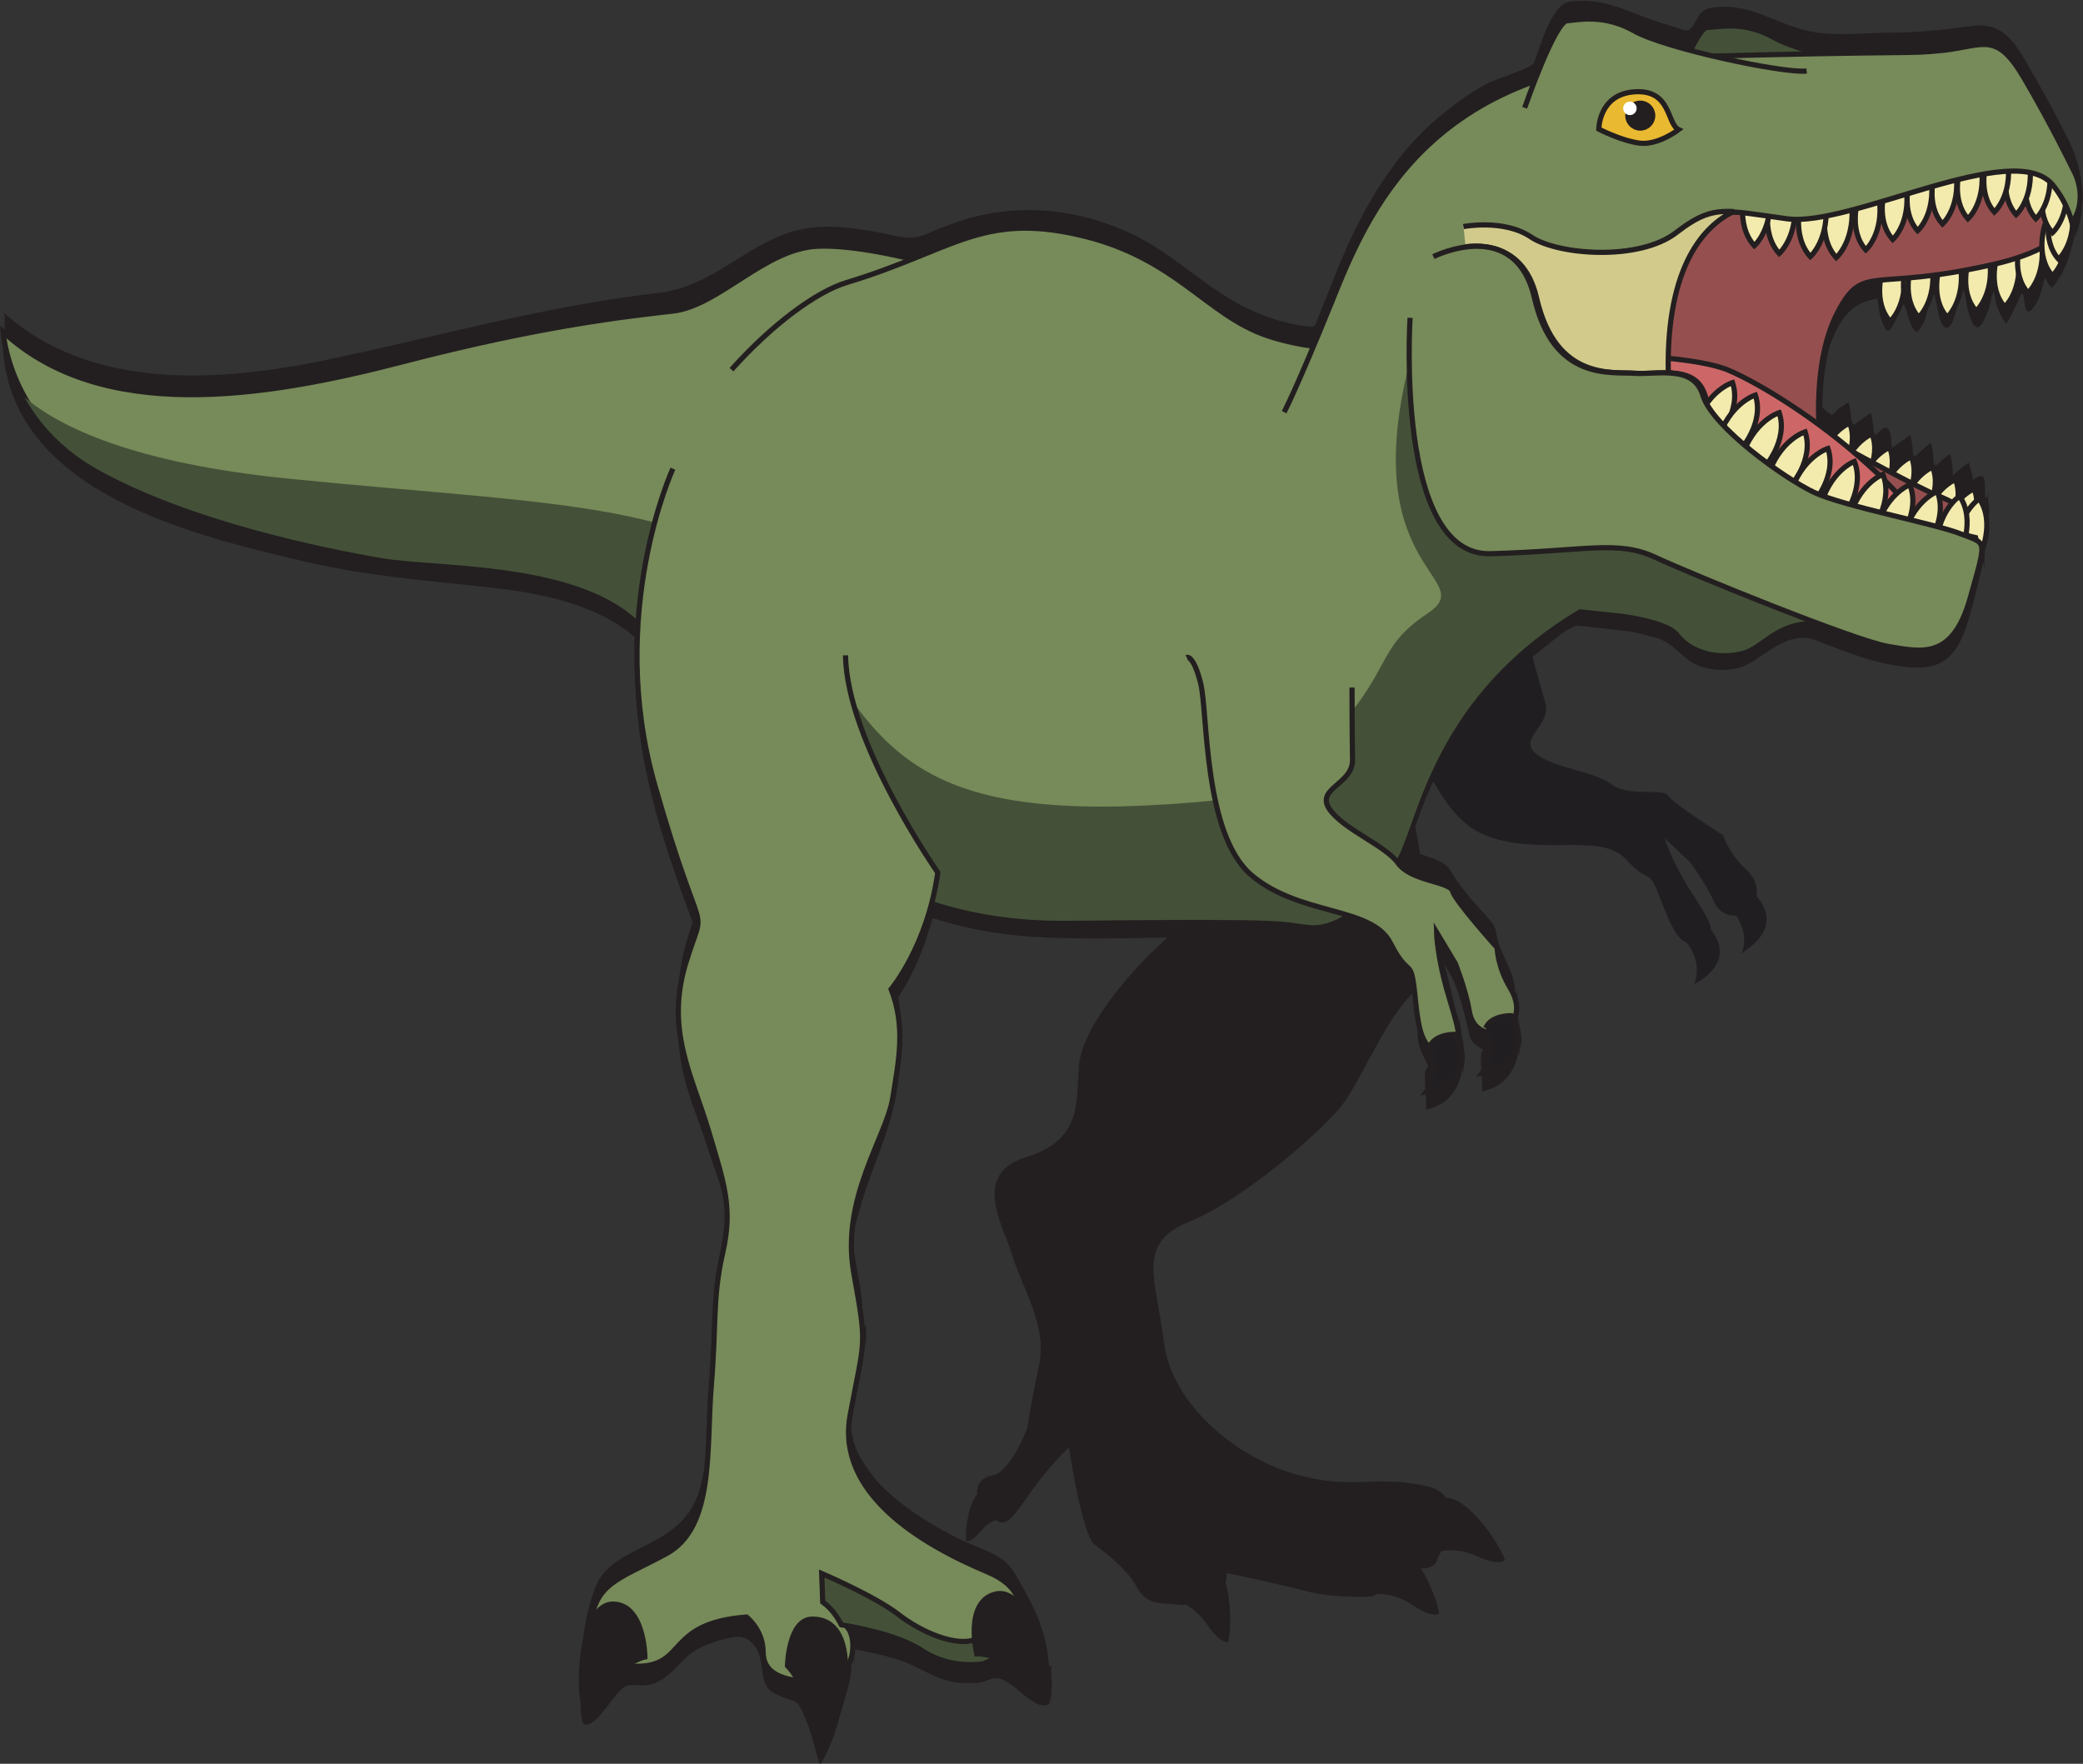 <?xml version="1.0" encoding="utf-8"?>
<!-- Generator: Adobe Illustrator 13.0.0, SVG Export Plug-In . SVG Version: 6.00 Build 14948)  -->
<!DOCTYPE svg PUBLIC "-//W3C//DTD SVG 1.1//EN" "http://www.w3.org/Graphics/SVG/1.1/DTD/svg11.dtd">
<svg version="1.1" id="Layer_1" xmlns="http://www.w3.org/2000/svg" xmlns:xlink="http://www.w3.org/1999/xlink" x="0px" y="0px"
	 width="401.8px" height="340.2px" viewBox="0 0 401.8 340.2" enable-background="new 0 0 401.8 340.2" xml:space="preserve">
<rect x="0" y="0" width="401.8" height="340.2" fill="#333333" stroke="none"/>
<pattern  x="-249.1" y="519.1" width="69" height="69" patternUnits="userSpaceOnUse" id="Polka_Dot_Pattern" viewBox="2.1 -70.9 69 69" overflow="visible">
	<g>
		<polygon fill="none" points="71.1,-1.9 2.1,-1.9 2.1,-70.9 71.1,-70.9 		"/>
		<polygon fill="#F7BC60" points="71.1,-1.9 2.1,-1.9 2.1,-70.9 71.1,-70.9 		"/>
		<g>
			<path fill="#FFFFFF" d="M61.8-71.7c0,0.1,0,0.1,0,0.2c-0.1,0.1-0.1,0.1-0.2,0.1c-0.1,0.1-0.1,0.3-0.1,0.4c-0.2,0.1,0,0.2,0,0.3
				c0,0,0,0.1,0,0.2c0,0.1,0,0.3,0.1,0.4c0.1,0.2,0.3,0.4,0.4,0.5c0.2,0.1,0.4,0.6,0.6,0.6c0.2,0,0.4-0.1,0.5-0.1
				c0.2,0,0.4,0,0.6-0.1c0.2-0.1,0.1-0.3,0.3-0.5c0.1-0.1,0.3,0,0.4-0.1c0.2-0.1,0.3-0.3,0.4-0.5c0-0.1,0-0.1,0-0.2
				c0-0.1,0.1-0.2,0.1-0.3c0-0.1-0.1-0.1-0.1-0.2c0-0.1,0-0.2,0-0.3c0-0.2,0-0.4-0.1-0.5c-0.4-0.7-1.2-0.9-2-0.8
				c-0.2,0-0.3,0.1-0.4,0.2c-0.2,0.1-0.1,0.2-0.3,0.2c-0.1,0-0.2,0.1-0.2,0.2C61.8-71.7,61.8-71.7,61.8-71.7
				C61.8-71.6,61.8-71.6,61.8-71.7"/>
			<path fill="#FFFFFF" d="M54.1-71.7c0,0.1,0,0.1,0,0.2c-0.1,0.1-0.1,0.1-0.2,0.1c-0.1,0.1-0.1,0.3-0.1,0.4c-0.2,0.1,0,0.2,0,0.3
				c0,0,0,0.1,0,0.2c0,0.1,0,0.3,0.1,0.4c0.1,0.2,0.3,0.4,0.4,0.5c0.2,0.1,0.4,0.6,0.6,0.6c0.2,0,0.4-0.1,0.5-0.1
				c0.2,0,0.4,0,0.6-0.1c0.2-0.1,0.1-0.3,0.3-0.5c0.1-0.1,0.3,0,0.4-0.1c0.2-0.1,0.3-0.3,0.4-0.5c0-0.1,0-0.1,0-0.2
				c0-0.1,0.1-0.2,0.1-0.3c0-0.1-0.1-0.1-0.1-0.2c0-0.1,0-0.2,0-0.3c0-0.2,0-0.4-0.1-0.5c-0.4-0.7-1.2-0.9-2-0.8
				c-0.2,0-0.3,0.1-0.4,0.2c-0.2,0.1-0.1,0.2-0.3,0.2c-0.1,0-0.2,0.1-0.2,0.2C54.1-71.7,54.1-71.7,54.1-71.7
				C54.1-71.6,54.1-71.6,54.1-71.7"/>
			<path fill="#FFFFFF" d="M46.4-71.7c0,0.1,0,0.1,0,0.2c-0.1,0.1-0.1,0.1-0.2,0.1c-0.1,0.1-0.1,0.3-0.1,0.4c-0.2,0.1,0,0.2,0,0.3
				c0,0,0,0.1,0,0.2c0,0.1,0,0.3,0.1,0.4c0.1,0.2,0.3,0.4,0.4,0.5c0.2,0.1,0.4,0.6,0.6,0.6c0.2,0,0.4-0.1,0.5-0.1
				c0.2,0,0.4,0,0.6-0.1c0.2-0.1,0.1-0.3,0.3-0.5c0.1-0.1,0.3,0,0.4-0.1c0.2-0.1,0.3-0.3,0.4-0.5c0-0.1,0-0.1,0-0.2
				c0-0.1,0.1-0.2,0.1-0.3c0-0.1-0.1-0.1-0.1-0.2c0-0.1,0-0.2,0-0.3c0-0.2,0-0.4-0.1-0.5c-0.4-0.7-1.2-0.9-2-0.8
				c-0.2,0-0.3,0.1-0.4,0.2c-0.2,0.1-0.1,0.2-0.3,0.2c-0.1,0-0.2,0.1-0.2,0.2C46.4-71.7,46.4-71.7,46.4-71.7
				C46.4-71.6,46.4-71.6,46.4-71.7"/>
			<path fill="#FFFFFF" d="M38.8-71.7c0,0.1,0,0.1,0,0.2c-0.1,0.1-0.1,0.1-0.2,0.1c-0.1,0.1-0.1,0.3-0.1,0.4c-0.2,0.1,0,0.2,0,0.3
				c0,0,0,0.1,0,0.2c0,0.1,0,0.3,0.1,0.4c0.1,0.2,0.3,0.4,0.4,0.5c0.2,0.1,0.4,0.6,0.6,0.6c0.2,0,0.4-0.1,0.5-0.1
				c0.2,0,0.4,0,0.6-0.1c0.2-0.1,0.1-0.3,0.3-0.5c0.1-0.1,0.3,0,0.4-0.1c0.2-0.1,0.3-0.3,0.4-0.5c0-0.1,0-0.1,0-0.2
				c0-0.1,0.1-0.2,0.1-0.3c0-0.1-0.1-0.1-0.1-0.2c0-0.1,0-0.2,0-0.3c0-0.2,0-0.4-0.1-0.5c-0.4-0.7-1.2-0.9-2-0.8
				c-0.2,0-0.3,0.1-0.4,0.2c-0.2,0.1-0.1,0.2-0.3,0.2c-0.1,0-0.2,0.1-0.2,0.2C38.8-71.7,38.8-71.7,38.8-71.7
				C38.8-71.6,38.8-71.6,38.8-71.7"/>
			<path fill="#FFFFFF" d="M31.1-71.7c0,0.1,0,0.1,0,0.2c-0.1,0.1-0.1,0.1-0.2,0.1c-0.1,0.1-0.1,0.3-0.1,0.4c-0.2,0.1,0,0.2,0,0.3
				c0,0,0,0.1,0,0.2c0,0.1,0,0.3,0.1,0.4c0.1,0.2,0.3,0.4,0.4,0.5c0.2,0.1,0.4,0.6,0.6,0.6c0.2,0,0.4-0.1,0.5-0.1
				c0.2,0,0.4,0,0.6-0.1c0.2-0.1,0.1-0.3,0.3-0.5c0.1-0.1,0.3,0,0.4-0.1c0.2-0.1,0.3-0.3,0.4-0.5c0-0.1,0-0.1,0-0.2
				c0-0.1,0.1-0.2,0.1-0.3c0-0.1-0.1-0.1-0.1-0.2c0-0.1,0-0.2,0-0.3c0-0.2,0-0.4-0.1-0.5c-0.4-0.7-1.2-0.9-2-0.8
				c-0.2,0-0.3,0.1-0.4,0.2c-0.2,0.1-0.1,0.2-0.3,0.2c-0.1,0-0.2,0.1-0.2,0.2C31.1-71.7,31.1-71.7,31.1-71.7
				C31.1-71.6,31.1-71.6,31.1-71.7"/>
			<path fill="#FFFFFF" d="M23.4-71.7c0,0.1,0,0.1,0,0.2c-0.1,0.1-0.1,0.1-0.2,0.1c-0.1,0.1-0.1,0.3-0.1,0.4c-0.2,0.1,0,0.2,0,0.3
				c0,0,0,0.1,0,0.2c0,0.1,0,0.3,0.1,0.4c0.1,0.2,0.3,0.4,0.4,0.5c0.2,0.1,0.4,0.6,0.6,0.6c0.2,0,0.4-0.1,0.5-0.1
				c0.2,0,0.4,0,0.6-0.1c0.2-0.1,0.1-0.3,0.3-0.5c0.1-0.1,0.3,0,0.4-0.1c0.2-0.1,0.3-0.3,0.4-0.5c0-0.1,0-0.1,0-0.2
				c0-0.1,0.1-0.2,0.1-0.3c0-0.1-0.1-0.1-0.1-0.2c0-0.1,0-0.2,0-0.3c0-0.2,0-0.4-0.1-0.5c-0.4-0.7-1.2-0.9-2-0.8
				c-0.2,0-0.3,0.1-0.4,0.2c-0.2,0.1-0.1,0.2-0.3,0.2c-0.1,0-0.2,0.1-0.2,0.2C23.4-71.7,23.4-71.7,23.4-71.7
				C23.4-71.6,23.4-71.6,23.4-71.7"/>
			<path fill="#FFFFFF" d="M15.8-71.7c0,0.1,0,0.1,0,0.2c-0.1,0.1-0.1,0.1-0.2,0.1c-0.1,0.1-0.1,0.3-0.1,0.4c-0.2,0.1,0,0.2,0,0.3
				c0,0,0,0.1,0,0.2c0,0.1,0,0.3,0.1,0.4c0.1,0.2,0.3,0.4,0.4,0.5c0.2,0.1,0.4,0.6,0.6,0.6c0.2,0,0.4-0.1,0.5-0.1
				c0.2,0,0.4,0,0.6-0.1c0.2-0.1,0.1-0.3,0.3-0.5c0.1-0.1,0.3,0,0.4-0.1c0.2-0.1,0.3-0.3,0.4-0.5c0-0.1,0-0.1,0-0.2
				c0-0.1,0.1-0.2,0.1-0.3c0-0.1-0.1-0.1-0.1-0.2c0-0.1,0-0.2,0-0.3c0-0.2,0-0.4-0.1-0.5c-0.4-0.7-1.2-0.9-2-0.8
				c-0.2,0-0.3,0.1-0.4,0.2c-0.2,0.1-0.1,0.2-0.3,0.2c-0.1,0-0.2,0.1-0.2,0.2C15.8-71.7,15.8-71.7,15.8-71.7
				C15.8-71.6,15.8-71.6,15.8-71.7"/>
			<path fill="#FFFFFF" d="M8.1-71.7c0,0.1,0,0.1,0,0.2C8-71.4,8-71.4,7.9-71.3c-0.1,0.1-0.1,0.3-0.1,0.4c-0.2,0.1,0,0.2,0,0.3
				c0,0,0,0.1,0,0.2c0,0.1,0,0.3,0.1,0.4c0.1,0.2,0.3,0.4,0.4,0.5c0.2,0.1,0.4,0.6,0.6,0.6c0.2,0,0.4-0.1,0.5-0.1
				c0.2,0,0.4,0,0.6-0.1c0.2-0.1,0.1-0.3,0.3-0.5c0.1-0.1,0.3,0,0.4-0.1c0.2-0.1,0.3-0.3,0.4-0.5c0-0.1,0-0.1,0-0.2
				c0-0.1,0.1-0.2,0.1-0.3c0-0.1-0.1-0.1-0.1-0.2c0-0.1,0-0.2,0-0.3c0-0.2,0-0.4-0.1-0.5c-0.4-0.7-1.2-0.9-2-0.8
				c-0.2,0-0.3,0.1-0.4,0.2c-0.2,0.1-0.1,0.2-0.3,0.2c-0.1,0-0.2,0.1-0.2,0.2C8.1-71.7,8.1-71.7,8.1-71.7
				C8.1-71.6,8.1-71.6,8.1-71.7"/>
			<path fill="#FFFFFF" d="M0.4-71.7c0,0.1,0,0.1,0,0.2c-0.1,0.1-0.1,0.1-0.2,0.1c-0.1,0.1-0.1,0.3-0.1,0.4c-0.2,0.1,0,0.2,0,0.3
				c0,0,0,0.1,0,0.2c0,0.1,0,0.3,0.1,0.4c0.1,0.2,0.3,0.4,0.4,0.5C0.8-69.4,1-69,1.2-68.9c0.2,0,0.4-0.1,0.5-0.1
				c0.2,0,0.4,0,0.6-0.1c0.2-0.1,0.1-0.3,0.3-0.5c0.1-0.1,0.3,0,0.4-0.1c0.2-0.1,0.3-0.3,0.4-0.5c0-0.1,0-0.1,0-0.2
				c0-0.1,0.1-0.2,0.1-0.3c0-0.1-0.1-0.1-0.1-0.2c0-0.1,0-0.2,0-0.3c0-0.2,0-0.4-0.1-0.5c-0.4-0.7-1.2-0.9-2-0.8
				c-0.2,0-0.3,0.1-0.4,0.2c-0.2,0.1-0.1,0.2-0.3,0.2c-0.1,0-0.2,0.1-0.2,0.2C0.4-71.7,0.4-71.7,0.4-71.7
				C0.4-71.6,0.4-71.6,0.4-71.7"/>
		</g>
		<g>
			<path fill="#FFFFFF" d="M69.4-71.7c0,0.1,0,0.1,0,0.2c-0.1,0.1-0.1,0.1-0.2,0.1c-0.1,0.1-0.1,0.3-0.1,0.4c-0.2,0.1,0,0.2,0,0.3
				c0,0,0,0.1,0,0.2c0,0.1,0,0.3,0.1,0.4c0.1,0.2,0.3,0.4,0.4,0.5c0.2,0.1,0.4,0.6,0.6,0.6c0.2,0,0.4-0.1,0.5-0.1
				c0.2,0,0.4,0,0.6-0.1c0.2-0.1,0.1-0.3,0.3-0.5c0.1-0.1,0.3,0,0.4-0.1c0.2-0.1,0.3-0.3,0.4-0.5c0-0.1,0-0.1,0-0.2
				c0-0.1,0.1-0.2,0.1-0.3c0-0.1-0.1-0.1-0.1-0.2c0-0.1,0-0.2,0-0.3c0-0.2,0-0.4-0.1-0.5c-0.4-0.7-1.2-0.9-2-0.8
				c-0.2,0-0.3,0.1-0.4,0.2c-0.2,0.1-0.1,0.2-0.3,0.2c-0.1,0-0.2,0.1-0.2,0.2C69.4-71.7,69.4-71.7,69.4-71.7
				C69.4-71.6,69.4-71.6,69.4-71.7"/>
		</g>
		<path fill="#FFFFFF" d="M0.5-71.7c0,0.1,0,0.1,0,0.2c-0.1,0.1-0.1,0.1-0.2,0.1c-0.1,0.1-0.1,0.3-0.1,0.4c-0.2,0.1,0,0.2,0,0.3
			c0,0,0,0.1,0,0.2c0,0.1,0,0.3,0.1,0.4c0.1,0.2,0.3,0.4,0.4,0.5C0.9-69.4,1-69,1.3-68.9c0.2,0,0.4-0.1,0.5-0.1c0.2,0,0.4,0,0.6-0.1
			c0.2-0.1,0.1-0.3,0.3-0.5c0.1-0.1,0.3,0,0.4-0.1c0.2-0.1,0.3-0.3,0.4-0.5c0-0.1,0-0.1,0-0.2c0-0.1,0.1-0.2,0.1-0.3
			c0-0.1-0.1-0.1-0.1-0.2c0-0.1,0-0.2,0-0.3c0-0.2,0-0.4-0.1-0.5c-0.4-0.7-1.2-0.9-2-0.8c-0.2,0-0.3,0.1-0.4,0.2
			c-0.2,0.1-0.1,0.2-0.3,0.2c-0.1,0-0.2,0.1-0.2,0.2C0.5-71.7,0.5-71.7,0.5-71.7C0.5-71.6,0.5-71.6,0.5-71.7"/>
		<g>
			<g>
				<path fill="#FFFFFF" d="M69.4-64c0,0.1,0,0.1,0,0.2c-0.1,0.1-0.1,0.1-0.2,0.1c-0.1,0.1-0.1,0.3-0.1,0.4c-0.2,0.1,0,0.2,0,0.3
					c0,0,0,0.1,0,0.2c0,0.1,0,0.3,0.1,0.4c0.1,0.2,0.3,0.4,0.4,0.5c0.2,0.1,0.4,0.6,0.6,0.6c0.2,0,0.4-0.1,0.5-0.1
					c0.2,0,0.4,0,0.6-0.1c0.2-0.1,0.1-0.3,0.3-0.5c0.1-0.1,0.3,0,0.4-0.1c0.2-0.1,0.3-0.3,0.4-0.5c0-0.1,0-0.1,0-0.2
					c0-0.1,0.1-0.2,0.1-0.3c0-0.1-0.1-0.1-0.1-0.2c0-0.1,0-0.2,0-0.3c0-0.2,0-0.4-0.1-0.5c-0.4-0.7-1.2-0.9-2-0.8
					c-0.2,0-0.3,0.1-0.4,0.2c-0.2,0.1-0.1,0.2-0.3,0.2c-0.1,0-0.2,0.1-0.2,0.2C69.4-64,69.4-64.1,69.4-64C69.4-64,69.4-64,69.4-64"
					/>
				<path fill="#FFFFFF" d="M61.8-64c0,0.1,0,0.1,0,0.2c-0.1,0.1-0.1,0.1-0.2,0.1c-0.1,0.1-0.1,0.3-0.1,0.4c-0.2,0.1,0,0.2,0,0.3
					c0,0,0,0.1,0,0.2c0,0.1,0,0.3,0.1,0.4c0.1,0.2,0.3,0.4,0.4,0.5c0.2,0.1,0.4,0.6,0.6,0.6c0.2,0,0.4-0.1,0.5-0.1
					c0.2,0,0.4,0,0.6-0.1c0.2-0.1,0.1-0.3,0.3-0.5c0.1-0.1,0.3,0,0.4-0.1c0.2-0.1,0.3-0.3,0.4-0.5c0-0.1,0-0.1,0-0.2
					c0-0.1,0.1-0.2,0.1-0.3c0-0.1-0.1-0.1-0.1-0.2c0-0.1,0-0.2,0-0.3c0-0.2,0-0.4-0.1-0.5c-0.4-0.7-1.2-0.9-2-0.8
					c-0.2,0-0.3,0.1-0.4,0.2c-0.2,0.1-0.1,0.2-0.3,0.2c-0.1,0-0.2,0.1-0.2,0.2C61.8-64,61.8-64.1,61.8-64C61.8-64,61.8-64,61.8-64"
					/>
				<path fill="#FFFFFF" d="M54.1-64c0,0.1,0,0.1,0,0.2c-0.1,0.1-0.1,0.1-0.2,0.1c-0.1,0.1-0.1,0.3-0.1,0.4c-0.2,0.1,0,0.2,0,0.3
					c0,0,0,0.1,0,0.2c0,0.1,0,0.3,0.1,0.4c0.1,0.2,0.3,0.4,0.4,0.5c0.2,0.1,0.4,0.6,0.6,0.6c0.2,0,0.4-0.1,0.5-0.1
					c0.2,0,0.4,0,0.6-0.1c0.2-0.1,0.1-0.3,0.3-0.5c0.1-0.1,0.3,0,0.4-0.1c0.2-0.1,0.3-0.3,0.4-0.5c0-0.1,0-0.1,0-0.2
					c0-0.1,0.1-0.2,0.1-0.3c0-0.1-0.1-0.1-0.1-0.2c0-0.1,0-0.2,0-0.3c0-0.2,0-0.4-0.1-0.5c-0.4-0.7-1.2-0.9-2-0.8
					c-0.2,0-0.3,0.1-0.4,0.2c-0.2,0.1-0.1,0.2-0.3,0.2c-0.1,0-0.2,0.1-0.2,0.2C54.1-64,54.1-64.1,54.1-64C54.1-64,54.1-64,54.1-64"
					/>
				<path fill="#FFFFFF" d="M46.5-64c0,0.1,0,0.1,0,0.2c-0.1,0.1-0.1,0.1-0.2,0.1c-0.1,0.1-0.1,0.3-0.1,0.4c-0.2,0.1,0,0.2,0,0.3
					c0,0,0,0.1,0,0.2c0,0.1,0,0.3,0.1,0.4c0.1,0.2,0.3,0.4,0.4,0.5c0.2,0.1,0.4,0.6,0.6,0.6c0.2,0,0.4-0.1,0.5-0.1
					c0.2,0,0.4,0,0.6-0.1c0.2-0.1,0.1-0.3,0.3-0.5c0.1-0.1,0.3,0,0.4-0.1c0.2-0.1,0.3-0.3,0.4-0.5c0-0.1,0-0.1,0-0.2
					c0-0.1,0.1-0.2,0.1-0.3c0-0.1-0.1-0.1-0.1-0.2c0-0.1,0-0.2,0-0.3c0-0.2,0-0.4-0.1-0.5c-0.4-0.7-1.2-0.9-2-0.8
					c-0.2,0-0.3,0.1-0.4,0.2c-0.2,0.1-0.1,0.2-0.3,0.2c-0.1,0-0.2,0.1-0.2,0.2C46.5-64,46.5-64.1,46.5-64C46.5-64,46.5-64,46.5-64"
					/>
				<path fill="#FFFFFF" d="M38.8-64c0,0.1,0,0.1,0,0.2c-0.1,0.1-0.1,0.1-0.2,0.1c-0.1,0.1-0.1,0.3-0.1,0.4c-0.2,0.1,0,0.2,0,0.3
					c0,0,0,0.1,0,0.2c0,0.1,0,0.3,0.1,0.4c0.1,0.2,0.3,0.4,0.4,0.5c0.2,0.1,0.4,0.6,0.6,0.6c0.2,0,0.4-0.1,0.5-0.1
					c0.2,0,0.4,0,0.6-0.1c0.2-0.1,0.1-0.3,0.3-0.5c0.1-0.1,0.3,0,0.4-0.1c0.2-0.1,0.3-0.3,0.4-0.5c0-0.1,0-0.1,0-0.2
					c0-0.1,0.1-0.2,0.1-0.3c0-0.1-0.1-0.1-0.1-0.2c0-0.1,0-0.2,0-0.3c0-0.2,0-0.4-0.1-0.5c-0.4-0.7-1.2-0.9-2-0.8
					c-0.2,0-0.3,0.1-0.4,0.2c-0.2,0.1-0.1,0.2-0.3,0.2c-0.1,0-0.2,0.1-0.2,0.2C38.8-64,38.8-64.1,38.8-64C38.8-64,38.8-64,38.8-64"
					/>
				<path fill="#FFFFFF" d="M31.1-64c0,0.1,0,0.1,0,0.2c-0.1,0.1-0.1,0.1-0.2,0.1c-0.1,0.1-0.1,0.3-0.1,0.4c-0.2,0.1,0,0.2,0,0.3
					c0,0,0,0.1,0,0.2c0,0.1,0,0.3,0.1,0.4c0.1,0.2,0.3,0.4,0.4,0.5c0.2,0.1,0.4,0.6,0.6,0.6c0.2,0,0.4-0.1,0.5-0.1
					c0.2,0,0.4,0,0.6-0.1c0.2-0.1,0.1-0.3,0.3-0.5c0.1-0.1,0.3,0,0.4-0.1c0.2-0.1,0.3-0.3,0.4-0.5c0-0.1,0-0.1,0-0.2
					c0-0.1,0.1-0.2,0.1-0.3c0-0.1-0.1-0.1-0.1-0.2c0-0.1,0-0.2,0-0.3c0-0.2,0-0.4-0.1-0.5c-0.4-0.7-1.2-0.9-2-0.8
					c-0.2,0-0.3,0.1-0.4,0.2c-0.2,0.1-0.1,0.2-0.3,0.2c-0.1,0-0.2,0.1-0.2,0.2C31.1-64,31.1-64.1,31.1-64C31.1-64,31.1-64,31.1-64"
					/>
				<path fill="#FFFFFF" d="M23.5-64c0,0.1,0,0.1,0,0.2c-0.1,0.1-0.1,0.1-0.2,0.1c-0.1,0.1-0.1,0.3-0.1,0.4c-0.2,0.1,0,0.2,0,0.3
					c0,0,0,0.1,0,0.2c0,0.1,0,0.3,0.1,0.4c0.1,0.2,0.3,0.4,0.4,0.5c0.2,0.1,0.4,0.6,0.6,0.6c0.2,0,0.4-0.1,0.5-0.1
					c0.2,0,0.4,0,0.6-0.1c0.2-0.1,0.1-0.3,0.3-0.5c0.1-0.1,0.3,0,0.4-0.1c0.2-0.1,0.3-0.3,0.4-0.5c0-0.1,0-0.1,0-0.2
					c0-0.1,0.1-0.2,0.1-0.3c0-0.1-0.1-0.1-0.1-0.2c0-0.1,0-0.2,0-0.3c0-0.2,0-0.4-0.1-0.5c-0.4-0.7-1.2-0.9-2-0.8
					c-0.2,0-0.3,0.1-0.4,0.2c-0.2,0.1-0.1,0.2-0.3,0.2c-0.1,0-0.2,0.1-0.2,0.2C23.5-64,23.5-64.1,23.5-64C23.5-64,23.5-64,23.5-64"
					/>
				<path fill="#FFFFFF" d="M15.8-64c0,0.1,0,0.1,0,0.2c-0.1,0.1-0.1,0.1-0.2,0.1c-0.1,0.1-0.1,0.3-0.1,0.4c-0.2,0.1,0,0.2,0,0.3
					c0,0,0,0.1,0,0.2c0,0.1,0,0.3,0.1,0.4c0.1,0.2,0.3,0.4,0.4,0.5c0.2,0.1,0.4,0.6,0.6,0.6c0.2,0,0.4-0.1,0.5-0.1
					c0.2,0,0.4,0,0.6-0.1c0.2-0.1,0.1-0.3,0.3-0.5c0.1-0.1,0.3,0,0.4-0.1c0.2-0.1,0.3-0.3,0.4-0.5c0-0.1,0-0.1,0-0.2
					c0-0.1,0.1-0.2,0.1-0.3c0-0.1-0.1-0.1-0.1-0.2c0-0.1,0-0.2,0-0.3c0-0.2,0-0.4-0.1-0.5c-0.4-0.7-1.2-0.9-2-0.8
					c-0.2,0-0.3,0.1-0.4,0.2c-0.2,0.1-0.1,0.2-0.3,0.2c-0.1,0-0.2,0.1-0.2,0.2C15.8-64,15.8-64.1,15.8-64C15.8-64,15.8-64,15.8-64"
					/>
				<path fill="#FFFFFF" d="M8.2-64c0,0.1,0,0.1,0,0.2C8.1-63.7,8-63.7,8-63.7c-0.1,0.1-0.1,0.3-0.1,0.4c-0.2,0.1,0,0.2,0,0.3
					c0,0,0,0.1,0,0.2c0,0.1,0,0.3,0.1,0.4C8-62.2,8.2-62,8.3-61.9c0.2,0.1,0.4,0.6,0.6,0.6c0.2,0,0.4-0.1,0.5-0.1
					c0.2,0,0.4,0,0.6-0.1c0.2-0.1,0.1-0.3,0.3-0.5c0.1-0.1,0.3,0,0.4-0.1c0.2-0.1,0.3-0.3,0.4-0.5c0-0.1,0-0.1,0-0.2
					c0-0.1,0.1-0.2,0.1-0.3c0-0.1-0.1-0.1-0.1-0.2c0-0.1,0-0.2,0-0.3c0-0.2,0-0.4-0.1-0.5c-0.4-0.7-1.2-0.9-2-0.8
					c-0.2,0-0.3,0.1-0.4,0.2c-0.2,0.1-0.1,0.2-0.3,0.2c-0.1,0-0.2,0.1-0.2,0.2C8.2-64,8.2-64.1,8.2-64C8.1-64,8.1-64,8.2-64"/>
				<path fill="#FFFFFF" d="M0.5-64c0,0.1,0,0.1,0,0.2c-0.1,0.1-0.1,0.1-0.2,0.1c-0.1,0.1-0.1,0.3-0.1,0.4c-0.2,0.1,0,0.2,0,0.3
					c0,0,0,0.1,0,0.2c0,0.1,0,0.3,0.1,0.4c0.1,0.2,0.3,0.4,0.4,0.5c0.2,0.1,0.4,0.6,0.6,0.6c0.2,0,0.4-0.1,0.5-0.1
					c0.2,0,0.4,0,0.6-0.1c0.2-0.1,0.1-0.3,0.3-0.5C2.8-62,3-61.9,3.1-62c0.2-0.1,0.3-0.3,0.4-0.5c0-0.1,0-0.1,0-0.2
					c0-0.1,0.1-0.2,0.1-0.3c0-0.1-0.1-0.1-0.1-0.2c0-0.1,0-0.2,0-0.3c0-0.2,0-0.4-0.1-0.5c-0.4-0.7-1.2-0.9-2-0.8
					c-0.2,0-0.3,0.1-0.4,0.2c-0.2,0.1-0.1,0.2-0.3,0.2c-0.1,0-0.2,0.1-0.2,0.2C0.5-64,0.5-64.1,0.5-64C0.5-64,0.5-64,0.5-64"/>
			</g>
			<g>
				<path fill="#FFFFFF" d="M69.4-56.3c0,0.1,0,0.1,0,0.2c-0.1,0.1-0.1,0.1-0.2,0.1c-0.1,0.1-0.1,0.3-0.1,0.4c-0.2,0.1,0,0.2,0,0.3
					c0,0,0,0.1,0,0.2c0,0.1,0,0.3,0.1,0.4c0.1,0.2,0.3,0.4,0.4,0.5c0.2,0.1,0.4,0.6,0.6,0.6c0.2,0,0.4-0.1,0.5-0.1
					c0.2,0,0.4,0,0.6-0.1c0.2-0.1,0.1-0.3,0.3-0.5c0.1-0.1,0.3,0,0.4-0.1c0.2-0.1,0.3-0.3,0.4-0.5c0-0.1,0-0.1,0-0.2
					c0-0.1,0.1-0.2,0.1-0.3c0-0.1-0.1-0.1-0.1-0.2c0-0.1,0-0.2,0-0.3c0-0.2,0-0.4-0.1-0.5c-0.4-0.7-1.2-0.9-2-0.8
					c-0.2,0-0.3,0.1-0.4,0.2c-0.2,0.1-0.1,0.2-0.3,0.2c-0.1,0-0.2,0.1-0.2,0.2C69.4-56.4,69.4-56.4,69.4-56.3
					C69.4-56.3,69.4-56.3,69.4-56.3"/>
				<path fill="#FFFFFF" d="M61.8-56.3c0,0.1,0,0.1,0,0.2c-0.1,0.1-0.1,0.1-0.2,0.1c-0.1,0.1-0.1,0.3-0.1,0.4c-0.2,0.1,0,0.2,0,0.3
					c0,0,0,0.1,0,0.2c0,0.1,0,0.3,0.1,0.4c0.1,0.2,0.3,0.4,0.4,0.5c0.2,0.1,0.4,0.6,0.6,0.6c0.2,0,0.4-0.1,0.5-0.1
					c0.2,0,0.4,0,0.6-0.1c0.2-0.1,0.1-0.3,0.3-0.5c0.1-0.1,0.3,0,0.4-0.1c0.2-0.1,0.3-0.3,0.4-0.5c0-0.1,0-0.1,0-0.2
					c0-0.1,0.1-0.2,0.1-0.3c0-0.1-0.1-0.1-0.1-0.2c0-0.1,0-0.2,0-0.3c0-0.2,0-0.4-0.1-0.5c-0.4-0.7-1.2-0.9-2-0.8
					c-0.2,0-0.3,0.1-0.4,0.2c-0.2,0.1-0.1,0.2-0.3,0.2c-0.1,0-0.2,0.1-0.2,0.2C61.8-56.4,61.8-56.4,61.8-56.3
					C61.8-56.3,61.8-56.3,61.8-56.3"/>
				<path fill="#FFFFFF" d="M54.1-56.3c0,0.1,0,0.1,0,0.2C54-56.1,54-56.1,53.9-56c-0.1,0.1-0.1,0.3-0.1,0.4c-0.2,0.1,0,0.2,0,0.3
					c0,0,0,0.1,0,0.2c0,0.1,0,0.3,0.1,0.4c0.1,0.2,0.3,0.4,0.4,0.5c0.2,0.1,0.4,0.6,0.6,0.6c0.2,0,0.4-0.1,0.5-0.1
					c0.2,0,0.4,0,0.6-0.1c0.2-0.1,0.1-0.3,0.3-0.5c0.1-0.1,0.3,0,0.4-0.1c0.2-0.1,0.3-0.3,0.4-0.5c0-0.1,0-0.1,0-0.2
					c0-0.1,0.1-0.2,0.1-0.3c0-0.1-0.1-0.1-0.1-0.2c0-0.1,0-0.2,0-0.3c0-0.2,0-0.4-0.1-0.5c-0.4-0.7-1.2-0.9-2-0.8
					c-0.2,0-0.3,0.1-0.4,0.2c-0.2,0.1-0.1,0.2-0.3,0.2c-0.1,0-0.2,0.1-0.2,0.2C54.1-56.4,54.1-56.4,54.1-56.3
					C54.1-56.3,54.1-56.3,54.1-56.3"/>
				<path fill="#FFFFFF" d="M46.5-56.3c0,0.1,0,0.1,0,0.2c-0.1,0.1-0.1,0.1-0.2,0.1c-0.1,0.1-0.1,0.3-0.1,0.4c-0.2,0.1,0,0.2,0,0.3
					c0,0,0,0.1,0,0.2c0,0.1,0,0.3,0.1,0.4c0.1,0.2,0.3,0.4,0.4,0.5c0.2,0.1,0.4,0.6,0.6,0.6c0.2,0,0.4-0.1,0.5-0.1
					c0.2,0,0.4,0,0.6-0.1c0.2-0.1,0.1-0.3,0.3-0.5c0.1-0.1,0.3,0,0.4-0.1c0.2-0.1,0.3-0.3,0.4-0.5c0-0.1,0-0.1,0-0.2
					c0-0.1,0.1-0.2,0.1-0.3c0-0.1-0.1-0.1-0.1-0.2c0-0.1,0-0.2,0-0.3c0-0.2,0-0.4-0.1-0.5c-0.4-0.7-1.2-0.9-2-0.8
					c-0.2,0-0.3,0.1-0.4,0.2c-0.2,0.1-0.1,0.2-0.3,0.2c-0.1,0-0.2,0.1-0.2,0.2C46.5-56.4,46.5-56.4,46.5-56.3
					C46.5-56.3,46.5-56.3,46.5-56.3"/>
				<path fill="#FFFFFF" d="M38.8-56.3c0,0.1,0,0.1,0,0.2c-0.1,0.1-0.1,0.1-0.2,0.1c-0.1,0.1-0.1,0.3-0.1,0.4c-0.2,0.1,0,0.2,0,0.3
					c0,0,0,0.1,0,0.2c0,0.1,0,0.3,0.1,0.4c0.1,0.2,0.3,0.4,0.4,0.5c0.2,0.1,0.4,0.6,0.6,0.6c0.2,0,0.4-0.1,0.5-0.1
					c0.2,0,0.4,0,0.6-0.1c0.2-0.1,0.1-0.3,0.3-0.5c0.1-0.1,0.3,0,0.4-0.1c0.2-0.1,0.3-0.3,0.4-0.5c0-0.1,0-0.1,0-0.2
					c0-0.1,0.1-0.2,0.1-0.3c0-0.1-0.1-0.1-0.1-0.2c0-0.1,0-0.2,0-0.3c0-0.2,0-0.4-0.1-0.5c-0.4-0.7-1.2-0.9-2-0.8
					c-0.2,0-0.3,0.1-0.4,0.2c-0.2,0.1-0.1,0.2-0.3,0.2c-0.1,0-0.2,0.1-0.2,0.2C38.8-56.4,38.8-56.4,38.8-56.3
					C38.8-56.3,38.8-56.3,38.8-56.3"/>
				<path fill="#FFFFFF" d="M31.1-56.3c0,0.1,0,0.1,0,0.2c-0.1,0.1-0.1,0.1-0.2,0.1c-0.1,0.1-0.1,0.3-0.1,0.4c-0.2,0.1,0,0.2,0,0.3
					c0,0,0,0.1,0,0.2c0,0.1,0,0.3,0.1,0.4c0.1,0.2,0.3,0.4,0.4,0.5c0.2,0.1,0.4,0.6,0.6,0.6c0.2,0,0.4-0.1,0.5-0.1
					c0.2,0,0.4,0,0.6-0.1c0.2-0.1,0.1-0.3,0.3-0.5c0.1-0.1,0.3,0,0.4-0.1c0.2-0.1,0.3-0.3,0.4-0.5c0-0.1,0-0.1,0-0.2
					c0-0.1,0.1-0.2,0.1-0.3c0-0.1-0.1-0.1-0.1-0.2c0-0.1,0-0.2,0-0.3c0-0.2,0-0.4-0.1-0.5c-0.4-0.7-1.2-0.9-2-0.8
					c-0.2,0-0.3,0.1-0.4,0.2c-0.2,0.1-0.1,0.2-0.3,0.2c-0.1,0-0.2,0.1-0.2,0.2C31.1-56.4,31.1-56.4,31.1-56.3
					C31.1-56.3,31.1-56.3,31.1-56.3"/>
				<path fill="#FFFFFF" d="M23.5-56.3c0,0.1,0,0.1,0,0.2c-0.1,0.1-0.1,0.1-0.2,0.1c-0.1,0.1-0.1,0.3-0.1,0.4c-0.2,0.1,0,0.2,0,0.3
					c0,0,0,0.1,0,0.2c0,0.1,0,0.3,0.1,0.4c0.1,0.2,0.3,0.4,0.4,0.5c0.2,0.1,0.4,0.6,0.6,0.6c0.2,0,0.4-0.1,0.5-0.1
					c0.2,0,0.4,0,0.6-0.1c0.2-0.1,0.1-0.3,0.3-0.5c0.1-0.1,0.3,0,0.4-0.1c0.2-0.1,0.3-0.3,0.4-0.5c0-0.1,0-0.1,0-0.2
					c0-0.1,0.1-0.2,0.1-0.3c0-0.1-0.1-0.1-0.1-0.2c0-0.1,0-0.2,0-0.3c0-0.2,0-0.4-0.1-0.5c-0.4-0.7-1.2-0.9-2-0.8
					c-0.2,0-0.3,0.1-0.4,0.2c-0.2,0.1-0.1,0.2-0.3,0.2c-0.1,0-0.2,0.1-0.2,0.2C23.5-56.4,23.5-56.4,23.5-56.3
					C23.5-56.3,23.5-56.3,23.5-56.3"/>
				<path fill="#FFFFFF" d="M15.8-56.3c0,0.1,0,0.1,0,0.2c-0.1,0.1-0.1,0.1-0.2,0.1c-0.1,0.1-0.1,0.3-0.1,0.4c-0.2,0.1,0,0.2,0,0.3
					c0,0,0,0.1,0,0.2c0,0.1,0,0.3,0.1,0.4c0.1,0.2,0.3,0.4,0.4,0.5c0.2,0.1,0.4,0.6,0.6,0.6c0.2,0,0.4-0.1,0.5-0.1
					c0.2,0,0.4,0,0.6-0.1c0.2-0.1,0.1-0.3,0.3-0.5c0.1-0.1,0.3,0,0.4-0.1c0.2-0.1,0.3-0.3,0.4-0.5c0-0.1,0-0.1,0-0.2
					c0-0.1,0.1-0.2,0.1-0.3c0-0.1-0.1-0.1-0.1-0.2c0-0.1,0-0.2,0-0.3c0-0.2,0-0.4-0.1-0.5c-0.4-0.7-1.2-0.9-2-0.8
					c-0.2,0-0.3,0.1-0.4,0.2c-0.2,0.1-0.1,0.2-0.3,0.2c-0.1,0-0.2,0.1-0.2,0.2C15.8-56.4,15.8-56.4,15.8-56.3
					C15.8-56.3,15.8-56.3,15.8-56.3"/>
				<path fill="#FFFFFF" d="M8.2-56.3c0,0.1,0,0.1,0,0.2C8.1-56.1,8-56.1,8-56c-0.1,0.1-0.1,0.3-0.1,0.4c-0.2,0.1,0,0.2,0,0.3
					c0,0,0,0.1,0,0.2c0,0.1,0,0.3,0.1,0.4c0.1,0.2,0.3,0.4,0.4,0.5c0.2,0.1,0.4,0.6,0.6,0.6c0.2,0,0.4-0.1,0.5-0.1
					c0.2,0,0.4,0,0.6-0.1c0.2-0.1,0.1-0.3,0.3-0.5c0.1-0.1,0.3,0,0.4-0.1c0.2-0.1,0.3-0.3,0.4-0.5c0-0.1,0-0.1,0-0.2
					c0-0.1,0.1-0.2,0.1-0.3c0-0.1-0.1-0.1-0.1-0.2c0-0.1,0-0.2,0-0.3c0-0.2,0-0.4-0.1-0.5c-0.4-0.7-1.2-0.9-2-0.8
					c-0.2,0-0.3,0.1-0.4,0.2c-0.2,0.1-0.1,0.2-0.3,0.2c-0.1,0-0.2,0.1-0.2,0.2C8.2-56.4,8.2-56.4,8.2-56.3
					C8.1-56.3,8.1-56.3,8.2-56.3"/>
				<path fill="#FFFFFF" d="M0.5-56.3c0,0.1,0,0.1,0,0.2c-0.1,0.1-0.1,0.1-0.2,0.1c-0.1,0.1-0.1,0.3-0.1,0.4c-0.2,0.1,0,0.2,0,0.3
					c0,0,0,0.1,0,0.2c0,0.1,0,0.3,0.1,0.4c0.1,0.2,0.3,0.4,0.4,0.5c0.2,0.1,0.4,0.6,0.6,0.6c0.2,0,0.4-0.1,0.5-0.1
					c0.2,0,0.4,0,0.6-0.1c0.2-0.1,0.1-0.3,0.3-0.5c0.1-0.1,0.3,0,0.4-0.1c0.2-0.1,0.3-0.3,0.4-0.5c0-0.1,0-0.1,0-0.2
					c0-0.1,0.1-0.2,0.1-0.3c0-0.1-0.1-0.1-0.1-0.2c0-0.1,0-0.2,0-0.3c0-0.2,0-0.4-0.1-0.5c-0.4-0.7-1.2-0.9-2-0.8
					c-0.2,0-0.3,0.1-0.4,0.2c-0.2,0.1-0.1,0.2-0.3,0.2c-0.1,0-0.2,0.1-0.2,0.2C0.5-56.4,0.5-56.4,0.5-56.3
					C0.5-56.3,0.5-56.3,0.5-56.3"/>
			</g>
			<g>
				<path fill="#FFFFFF" d="M69.4-48.7c0,0.1,0,0.1,0,0.2c-0.1,0.1-0.1,0.1-0.2,0.1c-0.1,0.1-0.1,0.3-0.1,0.4c-0.2,0.1,0,0.2,0,0.3
					c0,0,0,0.1,0,0.2c0,0.1,0,0.3,0.1,0.4c0.1,0.2,0.3,0.4,0.4,0.5c0.2,0.1,0.4,0.6,0.6,0.6c0.2,0,0.4-0.1,0.5-0.1
					c0.2,0,0.4,0,0.6-0.1c0.2-0.1,0.1-0.3,0.3-0.5c0.1-0.1,0.3,0,0.4-0.1c0.2-0.1,0.3-0.3,0.4-0.5c0-0.1,0-0.1,0-0.2
					c0-0.1,0.1-0.2,0.1-0.3c0-0.1-0.1-0.1-0.1-0.2c0-0.1,0-0.2,0-0.3c0-0.2,0-0.4-0.1-0.5c-0.4-0.7-1.2-0.9-2-0.8
					c-0.2,0-0.3,0.1-0.4,0.2c-0.2,0.1-0.1,0.2-0.3,0.2c-0.1,0-0.2,0.1-0.2,0.2C69.4-48.7,69.4-48.8,69.4-48.7
					C69.4-48.7,69.4-48.7,69.4-48.7"/>
				<path fill="#FFFFFF" d="M61.8-48.7c0,0.1,0,0.1,0,0.2c-0.1,0.1-0.1,0.1-0.2,0.1c-0.1,0.1-0.1,0.3-0.1,0.4c-0.2,0.1,0,0.2,0,0.3
					c0,0,0,0.1,0,0.2c0,0.1,0,0.3,0.1,0.4c0.1,0.2,0.3,0.4,0.4,0.5c0.2,0.1,0.4,0.6,0.6,0.6c0.2,0,0.4-0.1,0.5-0.1
					c0.2,0,0.4,0,0.6-0.1c0.2-0.1,0.1-0.3,0.3-0.5c0.1-0.1,0.3,0,0.4-0.1c0.2-0.1,0.3-0.3,0.4-0.5c0-0.1,0-0.1,0-0.2
					c0-0.1,0.1-0.2,0.1-0.3c0-0.1-0.1-0.1-0.1-0.2c0-0.1,0-0.2,0-0.3c0-0.2,0-0.4-0.1-0.5c-0.4-0.7-1.2-0.9-2-0.8
					c-0.2,0-0.3,0.1-0.4,0.2c-0.2,0.1-0.1,0.2-0.3,0.2c-0.1,0-0.2,0.1-0.2,0.2C61.8-48.7,61.8-48.8,61.8-48.7
					C61.8-48.7,61.8-48.7,61.8-48.7"/>
				<path fill="#FFFFFF" d="M54.1-48.7c0,0.1,0,0.1,0,0.2c-0.1,0.1-0.1,0.1-0.2,0.1c-0.1,0.1-0.1,0.3-0.1,0.4c-0.2,0.1,0,0.2,0,0.3
					c0,0,0,0.1,0,0.2c0,0.1,0,0.3,0.1,0.4c0.1,0.2,0.3,0.4,0.4,0.5c0.2,0.1,0.4,0.6,0.6,0.6c0.2,0,0.4-0.1,0.5-0.1
					c0.2,0,0.4,0,0.6-0.1c0.2-0.1,0.1-0.3,0.3-0.5c0.1-0.1,0.3,0,0.4-0.1c0.2-0.1,0.3-0.3,0.4-0.5c0-0.1,0-0.1,0-0.2
					c0-0.1,0.1-0.2,0.1-0.3c0-0.1-0.1-0.1-0.1-0.2c0-0.1,0-0.2,0-0.3c0-0.2,0-0.4-0.1-0.5c-0.4-0.7-1.2-0.9-2-0.8
					c-0.2,0-0.3,0.1-0.4,0.2c-0.2,0.1-0.1,0.2-0.3,0.2c-0.1,0-0.2,0.1-0.2,0.2C54.1-48.7,54.1-48.8,54.1-48.7
					C54.1-48.7,54.1-48.7,54.1-48.7"/>
				<path fill="#FFFFFF" d="M46.5-48.7c0,0.1,0,0.1,0,0.2c-0.1,0.1-0.1,0.1-0.2,0.1c-0.1,0.1-0.1,0.3-0.1,0.4c-0.2,0.1,0,0.2,0,0.3
					c0,0,0,0.1,0,0.2c0,0.1,0,0.3,0.1,0.4c0.1,0.2,0.3,0.4,0.4,0.5c0.2,0.1,0.4,0.6,0.6,0.6c0.2,0,0.4-0.1,0.5-0.1
					c0.2,0,0.4,0,0.6-0.1c0.2-0.1,0.1-0.3,0.3-0.5c0.1-0.1,0.3,0,0.4-0.1c0.2-0.1,0.3-0.3,0.4-0.5c0-0.1,0-0.1,0-0.2
					c0-0.1,0.1-0.2,0.1-0.3c0-0.1-0.1-0.1-0.1-0.2c0-0.1,0-0.2,0-0.3c0-0.2,0-0.4-0.1-0.5c-0.4-0.7-1.2-0.9-2-0.8
					c-0.2,0-0.3,0.1-0.4,0.2c-0.2,0.1-0.1,0.2-0.3,0.2c-0.1,0-0.2,0.1-0.2,0.2C46.5-48.7,46.5-48.8,46.5-48.7
					C46.5-48.7,46.5-48.7,46.5-48.7"/>
				<path fill="#FFFFFF" d="M38.8-48.7c0,0.1,0,0.1,0,0.2c-0.1,0.1-0.1,0.1-0.2,0.1c-0.1,0.1-0.1,0.3-0.1,0.4c-0.2,0.1,0,0.2,0,0.3
					c0,0,0,0.1,0,0.2c0,0.1,0,0.3,0.1,0.4c0.1,0.2,0.3,0.4,0.4,0.5c0.2,0.1,0.4,0.6,0.6,0.6c0.2,0,0.4-0.1,0.5-0.1
					c0.2,0,0.4,0,0.6-0.1c0.2-0.1,0.1-0.3,0.3-0.5c0.1-0.1,0.3,0,0.4-0.1c0.2-0.1,0.3-0.3,0.4-0.5c0-0.1,0-0.1,0-0.2
					c0-0.1,0.1-0.2,0.1-0.3c0-0.1-0.1-0.1-0.1-0.2c0-0.1,0-0.2,0-0.3c0-0.2,0-0.4-0.1-0.5c-0.4-0.7-1.2-0.9-2-0.8
					c-0.2,0-0.3,0.1-0.4,0.2c-0.2,0.1-0.1,0.2-0.3,0.2c-0.1,0-0.2,0.1-0.2,0.2C38.8-48.7,38.8-48.8,38.8-48.7
					C38.8-48.7,38.8-48.7,38.8-48.7"/>
				<path fill="#FFFFFF" d="M31.1-48.7c0,0.1,0,0.1,0,0.2c-0.1,0.1-0.1,0.1-0.2,0.1c-0.1,0.1-0.1,0.3-0.1,0.4c-0.2,0.1,0,0.2,0,0.3
					c0,0,0,0.1,0,0.2c0,0.1,0,0.3,0.1,0.4c0.1,0.2,0.3,0.4,0.4,0.5c0.2,0.1,0.4,0.6,0.6,0.6c0.2,0,0.4-0.1,0.5-0.1
					c0.2,0,0.4,0,0.6-0.1c0.2-0.1,0.1-0.3,0.3-0.5c0.1-0.1,0.3,0,0.4-0.1c0.2-0.1,0.3-0.3,0.4-0.5c0-0.1,0-0.1,0-0.2
					c0-0.1,0.1-0.2,0.1-0.3c0-0.1-0.1-0.1-0.1-0.2c0-0.1,0-0.2,0-0.3c0-0.2,0-0.4-0.1-0.5c-0.4-0.7-1.2-0.9-2-0.8
					c-0.2,0-0.3,0.1-0.4,0.2c-0.2,0.1-0.1,0.2-0.3,0.2c-0.1,0-0.2,0.1-0.2,0.2C31.1-48.7,31.1-48.8,31.1-48.7
					C31.1-48.7,31.1-48.7,31.1-48.7"/>
				<path fill="#FFFFFF" d="M23.5-48.7c0,0.1,0,0.1,0,0.2c-0.1,0.1-0.1,0.1-0.2,0.1c-0.1,0.1-0.1,0.3-0.1,0.4c-0.2,0.1,0,0.2,0,0.3
					c0,0,0,0.1,0,0.2c0,0.1,0,0.3,0.1,0.4c0.1,0.2,0.3,0.4,0.4,0.5c0.2,0.1,0.4,0.6,0.6,0.6c0.2,0,0.4-0.1,0.5-0.1
					c0.2,0,0.4,0,0.6-0.1c0.2-0.1,0.1-0.3,0.3-0.5c0.1-0.1,0.3,0,0.4-0.1c0.2-0.1,0.3-0.3,0.4-0.5c0-0.1,0-0.1,0-0.2
					c0-0.1,0.1-0.2,0.1-0.3c0-0.1-0.1-0.1-0.1-0.2c0-0.1,0-0.2,0-0.3c0-0.2,0-0.4-0.1-0.5c-0.4-0.7-1.2-0.9-2-0.8
					c-0.2,0-0.3,0.1-0.4,0.2c-0.2,0.1-0.1,0.2-0.3,0.2c-0.1,0-0.2,0.1-0.2,0.2C23.5-48.7,23.5-48.8,23.5-48.7
					C23.5-48.7,23.5-48.7,23.5-48.7"/>
				<path fill="#FFFFFF" d="M15.8-48.7c0,0.1,0,0.1,0,0.2c-0.1,0.1-0.1,0.1-0.2,0.1c-0.1,0.1-0.1,0.3-0.1,0.4c-0.2,0.1,0,0.2,0,0.3
					c0,0,0,0.1,0,0.2c0,0.1,0,0.3,0.1,0.4c0.1,0.2,0.3,0.4,0.4,0.5c0.2,0.1,0.4,0.6,0.6,0.6c0.2,0,0.4-0.1,0.5-0.1
					c0.2,0,0.4,0,0.6-0.1c0.2-0.1,0.1-0.3,0.3-0.5c0.1-0.1,0.3,0,0.4-0.1c0.2-0.1,0.3-0.3,0.4-0.5c0-0.1,0-0.1,0-0.2
					c0-0.1,0.1-0.2,0.1-0.3c0-0.1-0.1-0.1-0.1-0.2c0-0.1,0-0.2,0-0.3c0-0.2,0-0.4-0.1-0.5c-0.4-0.7-1.2-0.9-2-0.8
					c-0.2,0-0.3,0.1-0.4,0.2c-0.2,0.1-0.1,0.2-0.3,0.2c-0.1,0-0.2,0.1-0.2,0.2C15.8-48.7,15.8-48.8,15.8-48.7
					C15.8-48.7,15.8-48.7,15.8-48.7"/>
				<path fill="#FFFFFF" d="M8.2-48.7c0,0.1,0,0.1,0,0.2C8.1-48.4,8-48.4,8-48.4c-0.1,0.1-0.1,0.3-0.1,0.4c-0.2,0.1,0,0.2,0,0.3
					c0,0,0,0.1,0,0.2c0,0.1,0,0.3,0.1,0.4c0.1,0.2,0.3,0.4,0.4,0.5C8.5-46.4,8.7-46,8.9-46c0.2,0,0.4-0.1,0.5-0.1
					c0.2,0,0.4,0,0.6-0.1c0.2-0.1,0.1-0.3,0.3-0.5c0.1-0.1,0.3,0,0.4-0.1c0.2-0.1,0.3-0.3,0.4-0.5c0-0.1,0-0.1,0-0.2
					c0-0.1,0.1-0.2,0.1-0.3c0-0.1-0.1-0.1-0.1-0.2c0-0.1,0-0.2,0-0.3c0-0.2,0-0.4-0.1-0.5c-0.4-0.7-1.2-0.9-2-0.8
					c-0.2,0-0.3,0.1-0.4,0.2c-0.2,0.1-0.1,0.2-0.3,0.2c-0.1,0-0.2,0.1-0.2,0.2C8.2-48.7,8.2-48.8,8.2-48.7
					C8.1-48.7,8.1-48.7,8.2-48.7"/>
				<path fill="#FFFFFF" d="M0.5-48.7c0,0.1,0,0.1,0,0.2c-0.1,0.1-0.1,0.1-0.2,0.1c-0.1,0.1-0.1,0.3-0.1,0.4c-0.2,0.1,0,0.2,0,0.3
					c0,0,0,0.1,0,0.2c0,0.1,0,0.3,0.1,0.4c0.1,0.2,0.3,0.4,0.4,0.5C0.9-46.4,1-46,1.3-46c0.2,0,0.4-0.1,0.5-0.1c0.2,0,0.4,0,0.6-0.1
					c0.2-0.1,0.1-0.3,0.3-0.5c0.1-0.1,0.3,0,0.4-0.1c0.2-0.1,0.3-0.3,0.4-0.5c0-0.1,0-0.1,0-0.2c0-0.1,0.1-0.2,0.1-0.3
					c0-0.1-0.1-0.1-0.1-0.2c0-0.1,0-0.2,0-0.3c0-0.2,0-0.4-0.1-0.5c-0.4-0.7-1.2-0.9-2-0.8c-0.2,0-0.3,0.1-0.4,0.2
					c-0.2,0.1-0.1,0.2-0.3,0.2c-0.1,0-0.2,0.1-0.2,0.2C0.5-48.7,0.5-48.8,0.5-48.7C0.5-48.7,0.5-48.7,0.5-48.7"/>
			</g>
			<g>
				<path fill="#FFFFFF" d="M69.4-41c0,0.1,0,0.1,0,0.2c-0.1,0.1-0.1,0.1-0.2,0.1c-0.1,0.1-0.1,0.3-0.1,0.4c-0.2,0.1,0,0.2,0,0.3
					c0,0,0,0.1,0,0.2c0,0.1,0,0.3,0.1,0.4c0.1,0.2,0.3,0.4,0.4,0.5c0.2,0.1,0.4,0.6,0.6,0.6c0.2,0,0.4-0.1,0.5-0.1
					c0.2,0,0.4,0,0.6-0.1c0.2-0.1,0.1-0.3,0.3-0.5c0.1-0.1,0.3,0,0.4-0.1c0.2-0.1,0.3-0.3,0.4-0.5c0-0.1,0-0.1,0-0.2
					c0-0.1,0.1-0.2,0.1-0.3c0-0.1-0.1-0.1-0.1-0.2c0-0.1,0-0.2,0-0.3c0-0.2,0-0.4-0.1-0.5c-0.4-0.7-1.2-0.9-2-0.8
					c-0.2,0-0.3,0.1-0.4,0.2c-0.2,0.1-0.1,0.2-0.3,0.2c-0.1,0-0.2,0.1-0.2,0.2C69.4-41.1,69.4-41.1,69.4-41C69.4-41,69.4-41,69.4-41
					"/>
				<path fill="#FFFFFF" d="M61.8-41c0,0.1,0,0.1,0,0.2c-0.1,0.1-0.1,0.1-0.2,0.1c-0.1,0.1-0.1,0.3-0.1,0.4c-0.2,0.1,0,0.2,0,0.3
					c0,0,0,0.1,0,0.2c0,0.1,0,0.3,0.1,0.4c0.1,0.2,0.3,0.4,0.4,0.5c0.2,0.1,0.4,0.6,0.6,0.6c0.2,0,0.4-0.1,0.5-0.1
					c0.2,0,0.4,0,0.6-0.1c0.2-0.1,0.1-0.3,0.3-0.5c0.1-0.1,0.3,0,0.4-0.1c0.2-0.1,0.3-0.3,0.4-0.5c0-0.1,0-0.1,0-0.2
					c0-0.1,0.1-0.2,0.1-0.3c0-0.1-0.1-0.1-0.1-0.2c0-0.1,0-0.2,0-0.3c0-0.2,0-0.4-0.1-0.5c-0.4-0.7-1.2-0.9-2-0.8
					c-0.2,0-0.3,0.1-0.4,0.2c-0.2,0.1-0.1,0.2-0.3,0.2c-0.1,0-0.2,0.1-0.2,0.2C61.8-41.1,61.8-41.1,61.8-41C61.8-41,61.8-41,61.8-41
					"/>
				<path fill="#FFFFFF" d="M54.1-41c0,0.1,0,0.1,0,0.2c-0.1,0.1-0.1,0.1-0.2,0.1c-0.1,0.1-0.1,0.3-0.1,0.4c-0.2,0.1,0,0.2,0,0.3
					c0,0,0,0.1,0,0.2c0,0.1,0,0.3,0.1,0.4c0.1,0.2,0.3,0.4,0.4,0.5c0.2,0.1,0.4,0.6,0.6,0.6c0.2,0,0.4-0.1,0.5-0.1
					c0.2,0,0.4,0,0.6-0.1c0.2-0.1,0.1-0.3,0.3-0.5c0.1-0.1,0.3,0,0.4-0.1c0.2-0.1,0.3-0.3,0.4-0.5c0-0.1,0-0.1,0-0.2
					c0-0.1,0.1-0.2,0.1-0.3c0-0.1-0.1-0.1-0.1-0.2c0-0.1,0-0.2,0-0.3c0-0.2,0-0.4-0.1-0.5c-0.4-0.7-1.2-0.9-2-0.8
					c-0.2,0-0.3,0.1-0.4,0.2c-0.2,0.1-0.1,0.2-0.3,0.2c-0.1,0-0.2,0.1-0.2,0.2C54.1-41.1,54.1-41.1,54.1-41C54.1-41,54.1-41,54.1-41
					"/>
				<path fill="#FFFFFF" d="M46.5-41c0,0.1,0,0.1,0,0.2c-0.1,0.1-0.1,0.1-0.2,0.1c-0.1,0.1-0.1,0.3-0.1,0.4c-0.2,0.1,0,0.2,0,0.3
					c0,0,0,0.1,0,0.2c0,0.1,0,0.3,0.1,0.4c0.1,0.2,0.3,0.4,0.4,0.5c0.2,0.1,0.4,0.6,0.6,0.6c0.2,0,0.4-0.1,0.5-0.1
					c0.2,0,0.4,0,0.6-0.1c0.2-0.1,0.1-0.3,0.3-0.5c0.1-0.1,0.3,0,0.4-0.1c0.2-0.1,0.3-0.3,0.4-0.5c0-0.1,0-0.1,0-0.2
					c0-0.1,0.1-0.2,0.1-0.3c0-0.1-0.1-0.1-0.1-0.2c0-0.1,0-0.2,0-0.3c0-0.2,0-0.4-0.1-0.5c-0.4-0.7-1.2-0.9-2-0.8
					c-0.2,0-0.3,0.1-0.4,0.2c-0.2,0.1-0.1,0.2-0.3,0.2c-0.1,0-0.2,0.1-0.2,0.2C46.5-41.1,46.5-41.1,46.5-41C46.5-41,46.5-41,46.5-41
					"/>
				<path fill="#FFFFFF" d="M38.8-41c0,0.1,0,0.1,0,0.2c-0.1,0.1-0.1,0.1-0.2,0.1c-0.1,0.1-0.1,0.3-0.1,0.4c-0.2,0.1,0,0.2,0,0.3
					c0,0,0,0.1,0,0.2c0,0.1,0,0.3,0.1,0.4c0.1,0.2,0.3,0.4,0.4,0.5c0.2,0.1,0.4,0.6,0.6,0.6c0.2,0,0.4-0.1,0.5-0.1
					c0.2,0,0.4,0,0.6-0.1c0.2-0.1,0.1-0.3,0.3-0.5c0.1-0.1,0.3,0,0.4-0.1c0.2-0.1,0.3-0.3,0.4-0.5c0-0.1,0-0.1,0-0.2
					c0-0.1,0.1-0.2,0.1-0.3c0-0.1-0.1-0.1-0.1-0.2c0-0.1,0-0.2,0-0.3c0-0.2,0-0.4-0.1-0.5c-0.4-0.7-1.2-0.9-2-0.8
					c-0.2,0-0.3,0.1-0.4,0.2c-0.2,0.1-0.1,0.2-0.3,0.2c-0.1,0-0.2,0.1-0.2,0.2C38.8-41.1,38.8-41.1,38.8-41C38.8-41,38.8-41,38.8-41
					"/>
				<path fill="#FFFFFF" d="M31.1-41c0,0.1,0,0.1,0,0.2c-0.1,0.1-0.1,0.1-0.2,0.1c-0.1,0.1-0.1,0.3-0.1,0.4c-0.2,0.1,0,0.2,0,0.3
					c0,0,0,0.1,0,0.2c0,0.1,0,0.3,0.1,0.4c0.1,0.2,0.3,0.4,0.4,0.5c0.2,0.1,0.4,0.6,0.6,0.6c0.2,0,0.4-0.1,0.5-0.1
					c0.2,0,0.4,0,0.6-0.1c0.2-0.1,0.1-0.3,0.3-0.5c0.1-0.1,0.3,0,0.4-0.1c0.2-0.1,0.3-0.3,0.4-0.5c0-0.1,0-0.1,0-0.2
					c0-0.1,0.1-0.2,0.1-0.3c0-0.1-0.1-0.1-0.1-0.2c0-0.1,0-0.2,0-0.3c0-0.2,0-0.4-0.1-0.5c-0.4-0.7-1.2-0.9-2-0.8
					c-0.2,0-0.3,0.1-0.4,0.2c-0.2,0.1-0.1,0.2-0.3,0.2c-0.1,0-0.2,0.1-0.2,0.2C31.1-41.1,31.1-41.1,31.1-41C31.1-41,31.1-41,31.1-41
					"/>
				<path fill="#FFFFFF" d="M23.5-41c0,0.1,0,0.1,0,0.2c-0.1,0.1-0.1,0.1-0.2,0.1c-0.1,0.1-0.1,0.3-0.1,0.4c-0.2,0.1,0,0.2,0,0.3
					c0,0,0,0.1,0,0.2c0,0.1,0,0.3,0.1,0.4c0.1,0.2,0.3,0.4,0.4,0.5c0.2,0.1,0.4,0.6,0.6,0.6c0.2,0,0.4-0.1,0.5-0.1
					c0.2,0,0.4,0,0.6-0.1c0.2-0.1,0.1-0.3,0.3-0.5c0.1-0.1,0.3,0,0.4-0.1c0.2-0.1,0.3-0.3,0.4-0.5c0-0.1,0-0.1,0-0.2
					c0-0.1,0.1-0.2,0.1-0.3c0-0.1-0.1-0.1-0.1-0.2c0-0.1,0-0.2,0-0.3c0-0.2,0-0.4-0.1-0.5c-0.4-0.7-1.2-0.9-2-0.8
					c-0.2,0-0.3,0.1-0.4,0.2c-0.2,0.1-0.1,0.2-0.3,0.2c-0.1,0-0.2,0.1-0.2,0.2C23.5-41.1,23.5-41.1,23.5-41C23.5-41,23.5-41,23.5-41
					"/>
				<path fill="#FFFFFF" d="M15.8-41c0,0.1,0,0.1,0,0.2c-0.1,0.1-0.1,0.1-0.2,0.1c-0.1,0.1-0.1,0.3-0.1,0.4c-0.2,0.1,0,0.2,0,0.3
					c0,0,0,0.1,0,0.2c0,0.1,0,0.3,0.1,0.4c0.1,0.2,0.3,0.4,0.4,0.5c0.2,0.1,0.4,0.6,0.6,0.6c0.2,0,0.4-0.1,0.5-0.1
					c0.2,0,0.4,0,0.6-0.1c0.2-0.1,0.1-0.3,0.3-0.5c0.1-0.1,0.3,0,0.4-0.1c0.2-0.1,0.3-0.3,0.4-0.5c0-0.1,0-0.1,0-0.2
					c0-0.1,0.1-0.2,0.1-0.3c0-0.1-0.1-0.1-0.1-0.2c0-0.1,0-0.2,0-0.3c0-0.2,0-0.4-0.1-0.5c-0.4-0.7-1.2-0.9-2-0.8
					c-0.2,0-0.3,0.1-0.4,0.2c-0.2,0.1-0.1,0.2-0.3,0.2c-0.1,0-0.2,0.1-0.2,0.2C15.8-41.1,15.8-41.1,15.8-41C15.8-41,15.8-41,15.8-41
					"/>
				<path fill="#FFFFFF" d="M8.2-41c0,0.1,0,0.1,0,0.2C8.1-40.8,8-40.8,8-40.7c-0.1,0.1-0.1,0.3-0.1,0.4c-0.2,0.1,0,0.2,0,0.3
					c0,0,0,0.1,0,0.2c0,0.1,0,0.3,0.1,0.4c0.1,0.2,0.3,0.4,0.4,0.5c0.2,0.1,0.4,0.6,0.6,0.6c0.2,0,0.4-0.1,0.5-0.1
					c0.2,0,0.4,0,0.6-0.1c0.2-0.1,0.1-0.3,0.3-0.5c0.1-0.1,0.3,0,0.4-0.1c0.2-0.1,0.3-0.3,0.4-0.5c0-0.1,0-0.1,0-0.2
					c0-0.1,0.1-0.2,0.1-0.3c0-0.1-0.1-0.1-0.1-0.2c0-0.1,0-0.2,0-0.3c0-0.2,0-0.4-0.1-0.5c-0.4-0.7-1.2-0.9-2-0.8
					c-0.2,0-0.3,0.1-0.4,0.2c-0.2,0.1-0.1,0.2-0.3,0.2c-0.1,0-0.2,0.1-0.2,0.2C8.2-41.1,8.2-41.1,8.2-41C8.1-41,8.1-41,8.2-41"/>
				<path fill="#FFFFFF" d="M0.5-41c0,0.1,0,0.1,0,0.2c-0.1,0.1-0.1,0.1-0.2,0.1c-0.1,0.1-0.1,0.3-0.1,0.4c-0.2,0.1,0,0.2,0,0.3
					c0,0,0,0.1,0,0.2c0,0.1,0,0.3,0.1,0.4c0.1,0.2,0.3,0.4,0.4,0.5c0.2,0.1,0.4,0.6,0.6,0.6c0.2,0,0.4-0.1,0.5-0.1
					c0.2,0,0.4,0,0.6-0.1c0.2-0.1,0.1-0.3,0.3-0.5C2.8-39,3-39,3.1-39c0.2-0.1,0.3-0.3,0.4-0.5c0-0.1,0-0.1,0-0.2
					c0-0.1,0.1-0.2,0.1-0.3c0-0.1-0.1-0.1-0.1-0.2c0-0.1,0-0.2,0-0.3c0-0.2,0-0.4-0.1-0.5c-0.4-0.7-1.2-0.9-2-0.8
					c-0.2,0-0.3,0.1-0.4,0.2c-0.2,0.1-0.1,0.2-0.3,0.2c-0.1,0-0.2,0.1-0.2,0.2C0.5-41.1,0.5-41.1,0.5-41C0.5-41,0.5-41,0.5-41"/>
			</g>
			<g>
				<path fill="#FFFFFF" d="M69.4-33.4c0,0.1,0,0.1,0,0.2c-0.1,0.1-0.1,0.1-0.2,0.1c-0.1,0.1-0.1,0.3-0.1,0.4c-0.2,0.1,0,0.2,0,0.3
					c0,0,0,0.1,0,0.2c0,0.1,0,0.3,0.1,0.4c0.1,0.2,0.3,0.4,0.4,0.5c0.2,0.1,0.4,0.6,0.6,0.6c0.2,0,0.4-0.1,0.5-0.1
					c0.2,0,0.4,0,0.6-0.1c0.2-0.1,0.1-0.3,0.3-0.5c0.1-0.1,0.3,0,0.4-0.1c0.2-0.1,0.3-0.3,0.4-0.5c0-0.1,0-0.1,0-0.2
					c0-0.1,0.1-0.2,0.1-0.3c0-0.1-0.1-0.1-0.1-0.2c0-0.1,0-0.2,0-0.3c0-0.2,0-0.4-0.1-0.5c-0.4-0.7-1.2-0.9-2-0.8
					c-0.2,0-0.3,0.1-0.4,0.2c-0.2,0.1-0.1,0.2-0.3,0.2c-0.1,0-0.2,0.1-0.2,0.2C69.4-33.4,69.4-33.5,69.4-33.4
					C69.4-33.4,69.4-33.4,69.4-33.4"/>
				<path fill="#FFFFFF" d="M61.8-33.4c0,0.1,0,0.1,0,0.2c-0.1,0.1-0.1,0.1-0.2,0.1c-0.1,0.1-0.1,0.3-0.1,0.4c-0.2,0.1,0,0.2,0,0.3
					c0,0,0,0.1,0,0.2c0,0.1,0,0.3,0.1,0.4c0.1,0.2,0.3,0.4,0.4,0.5c0.2,0.1,0.4,0.6,0.6,0.6c0.2,0,0.4-0.1,0.5-0.1
					c0.2,0,0.4,0,0.6-0.1c0.2-0.1,0.1-0.3,0.3-0.5c0.1-0.1,0.3,0,0.4-0.1c0.2-0.1,0.3-0.3,0.4-0.5c0-0.1,0-0.1,0-0.2
					c0-0.1,0.1-0.2,0.1-0.3c0-0.1-0.1-0.1-0.1-0.2c0-0.1,0-0.2,0-0.3c0-0.2,0-0.4-0.1-0.5c-0.4-0.7-1.2-0.9-2-0.8
					c-0.2,0-0.3,0.1-0.4,0.2c-0.2,0.1-0.1,0.2-0.3,0.2c-0.1,0-0.2,0.1-0.2,0.2C61.8-33.4,61.8-33.5,61.8-33.4
					C61.8-33.4,61.8-33.4,61.8-33.4"/>
				<path fill="#FFFFFF" d="M54.1-33.4c0,0.1,0,0.1,0,0.2c-0.1,0.1-0.1,0.1-0.2,0.1c-0.1,0.1-0.1,0.3-0.1,0.4c-0.2,0.1,0,0.2,0,0.3
					c0,0,0,0.1,0,0.2c0,0.1,0,0.3,0.1,0.4c0.1,0.2,0.3,0.4,0.4,0.5c0.2,0.1,0.4,0.6,0.6,0.6c0.2,0,0.4-0.1,0.5-0.1
					c0.2,0,0.4,0,0.6-0.1c0.2-0.1,0.1-0.3,0.3-0.5c0.1-0.1,0.3,0,0.4-0.1c0.2-0.1,0.3-0.3,0.4-0.5c0-0.1,0-0.1,0-0.2
					c0-0.1,0.1-0.2,0.1-0.3c0-0.1-0.1-0.1-0.1-0.2c0-0.1,0-0.2,0-0.3c0-0.2,0-0.4-0.1-0.5c-0.4-0.7-1.2-0.9-2-0.8
					c-0.2,0-0.3,0.1-0.4,0.2c-0.2,0.1-0.1,0.2-0.3,0.2c-0.1,0-0.2,0.1-0.2,0.2C54.1-33.4,54.1-33.5,54.1-33.4
					C54.1-33.4,54.1-33.4,54.1-33.4"/>
				<path fill="#FFFFFF" d="M46.5-33.4c0,0.1,0,0.1,0,0.2c-0.1,0.1-0.1,0.1-0.2,0.1c-0.1,0.1-0.1,0.3-0.1,0.4c-0.2,0.1,0,0.2,0,0.3
					c0,0,0,0.1,0,0.2c0,0.1,0,0.3,0.1,0.4c0.1,0.2,0.3,0.4,0.4,0.5c0.2,0.1,0.4,0.6,0.6,0.6c0.2,0,0.4-0.1,0.5-0.1
					c0.2,0,0.4,0,0.6-0.1c0.2-0.1,0.1-0.3,0.3-0.5c0.1-0.1,0.3,0,0.4-0.1c0.2-0.1,0.3-0.3,0.4-0.5c0-0.1,0-0.1,0-0.2
					c0-0.1,0.1-0.2,0.1-0.3c0-0.1-0.1-0.1-0.1-0.2c0-0.1,0-0.2,0-0.3c0-0.2,0-0.4-0.1-0.5c-0.4-0.7-1.2-0.9-2-0.8
					c-0.2,0-0.3,0.1-0.4,0.2c-0.2,0.1-0.1,0.2-0.3,0.2c-0.1,0-0.2,0.1-0.2,0.2C46.5-33.4,46.5-33.5,46.5-33.4
					C46.5-33.4,46.5-33.4,46.5-33.4"/>
				<path fill="#FFFFFF" d="M38.8-33.4c0,0.1,0,0.1,0,0.2c-0.1,0.1-0.1,0.1-0.2,0.1c-0.1,0.1-0.1,0.3-0.1,0.4c-0.2,0.1,0,0.2,0,0.3
					c0,0,0,0.1,0,0.2c0,0.1,0,0.3,0.1,0.4c0.1,0.2,0.3,0.4,0.4,0.5c0.2,0.1,0.4,0.6,0.6,0.6c0.2,0,0.4-0.1,0.5-0.1
					c0.2,0,0.4,0,0.6-0.1c0.2-0.1,0.1-0.3,0.3-0.5c0.1-0.1,0.3,0,0.4-0.1c0.2-0.1,0.3-0.3,0.4-0.5c0-0.1,0-0.1,0-0.2
					c0-0.1,0.1-0.2,0.1-0.3c0-0.1-0.1-0.1-0.1-0.2c0-0.1,0-0.2,0-0.3c0-0.2,0-0.4-0.1-0.5c-0.4-0.7-1.2-0.9-2-0.8
					c-0.2,0-0.3,0.1-0.4,0.2c-0.2,0.1-0.1,0.2-0.3,0.2c-0.1,0-0.2,0.1-0.2,0.2C38.8-33.4,38.8-33.5,38.8-33.4
					C38.8-33.4,38.8-33.4,38.8-33.4"/>
				<path fill="#FFFFFF" d="M31.1-33.4c0,0.1,0,0.1,0,0.2c-0.1,0.1-0.1,0.1-0.2,0.1c-0.1,0.1-0.1,0.3-0.1,0.4c-0.2,0.1,0,0.2,0,0.3
					c0,0,0,0.1,0,0.2c0,0.1,0,0.3,0.1,0.4c0.1,0.2,0.3,0.4,0.4,0.5c0.2,0.1,0.4,0.6,0.6,0.6c0.2,0,0.4-0.1,0.5-0.1
					c0.2,0,0.4,0,0.6-0.1c0.2-0.1,0.1-0.3,0.3-0.5c0.1-0.1,0.3,0,0.4-0.1c0.2-0.1,0.3-0.3,0.4-0.5c0-0.1,0-0.1,0-0.2
					c0-0.1,0.1-0.2,0.1-0.3c0-0.1-0.1-0.1-0.1-0.2c0-0.1,0-0.2,0-0.3c0-0.2,0-0.4-0.1-0.5c-0.4-0.7-1.2-0.9-2-0.8
					c-0.2,0-0.3,0.1-0.4,0.2c-0.2,0.1-0.1,0.2-0.3,0.2c-0.1,0-0.2,0.1-0.2,0.2C31.1-33.4,31.1-33.5,31.1-33.4
					C31.1-33.4,31.1-33.4,31.1-33.4"/>
				<path fill="#FFFFFF" d="M23.5-33.4c0,0.1,0,0.1,0,0.2c-0.1,0.1-0.1,0.1-0.2,0.1c-0.1,0.1-0.1,0.3-0.1,0.4c-0.2,0.1,0,0.2,0,0.3
					c0,0,0,0.1,0,0.2c0,0.1,0,0.3,0.1,0.4c0.1,0.2,0.3,0.4,0.4,0.5c0.2,0.1,0.4,0.6,0.6,0.6c0.2,0,0.4-0.1,0.5-0.1
					c0.2,0,0.4,0,0.6-0.1c0.2-0.1,0.1-0.3,0.3-0.5c0.1-0.1,0.3,0,0.4-0.1c0.2-0.1,0.3-0.3,0.4-0.5c0-0.1,0-0.1,0-0.2
					c0-0.1,0.1-0.2,0.1-0.3c0-0.1-0.1-0.1-0.1-0.2c0-0.1,0-0.2,0-0.3c0-0.2,0-0.4-0.1-0.5c-0.4-0.7-1.2-0.9-2-0.8
					c-0.2,0-0.3,0.1-0.4,0.2c-0.2,0.1-0.1,0.2-0.3,0.2c-0.1,0-0.2,0.1-0.2,0.2C23.5-33.4,23.5-33.5,23.5-33.4
					C23.5-33.4,23.5-33.4,23.5-33.4"/>
				<path fill="#FFFFFF" d="M15.8-33.4c0,0.1,0,0.1,0,0.2c-0.1,0.1-0.1,0.1-0.2,0.1c-0.1,0.1-0.1,0.3-0.1,0.4c-0.2,0.1,0,0.2,0,0.3
					c0,0,0,0.1,0,0.2c0,0.1,0,0.3,0.1,0.4c0.1,0.2,0.3,0.4,0.4,0.5c0.2,0.1,0.4,0.6,0.6,0.6c0.2,0,0.4-0.1,0.5-0.1
					c0.2,0,0.4,0,0.6-0.1c0.2-0.1,0.1-0.3,0.3-0.5c0.1-0.1,0.3,0,0.4-0.1c0.2-0.1,0.3-0.3,0.4-0.5c0-0.1,0-0.1,0-0.2
					c0-0.1,0.1-0.2,0.1-0.3c0-0.1-0.1-0.1-0.1-0.2c0-0.1,0-0.2,0-0.3c0-0.2,0-0.4-0.1-0.5c-0.4-0.7-1.2-0.9-2-0.8
					c-0.2,0-0.3,0.1-0.4,0.2c-0.2,0.1-0.1,0.2-0.3,0.2c-0.1,0-0.2,0.1-0.2,0.2C15.8-33.4,15.8-33.5,15.8-33.4
					C15.8-33.4,15.8-33.4,15.8-33.4"/>
				<path fill="#FFFFFF" d="M8.2-33.4c0,0.1,0,0.1,0,0.2C8.1-33.1,8-33.1,8-33.1c-0.1,0.1-0.1,0.3-0.1,0.4c-0.2,0.1,0,0.2,0,0.3
					c0,0,0,0.1,0,0.2c0,0.1,0,0.3,0.1,0.4c0.1,0.2,0.3,0.4,0.4,0.5c0.2,0.1,0.4,0.6,0.6,0.6c0.2,0,0.4-0.1,0.5-0.1
					c0.2,0,0.4,0,0.6-0.1c0.2-0.1,0.1-0.3,0.3-0.5c0.1-0.1,0.3,0,0.4-0.1c0.2-0.1,0.3-0.3,0.4-0.5c0-0.1,0-0.1,0-0.2
					c0-0.1,0.1-0.2,0.1-0.3c0-0.1-0.1-0.1-0.1-0.2c0-0.1,0-0.2,0-0.3c0-0.2,0-0.4-0.1-0.5c-0.4-0.7-1.2-0.9-2-0.8
					c-0.2,0-0.3,0.1-0.4,0.2c-0.2,0.1-0.1,0.2-0.3,0.2c-0.1,0-0.2,0.1-0.2,0.2C8.2-33.4,8.2-33.5,8.2-33.4
					C8.1-33.4,8.1-33.4,8.2-33.4"/>
				<path fill="#FFFFFF" d="M0.5-33.4c0,0.1,0,0.1,0,0.2c-0.1,0.1-0.1,0.1-0.2,0.1c-0.1,0.1-0.1,0.3-0.1,0.4c-0.2,0.1,0,0.2,0,0.3
					c0,0,0,0.1,0,0.2c0,0.1,0,0.3,0.1,0.4c0.1,0.2,0.3,0.4,0.4,0.5c0.2,0.1,0.4,0.6,0.6,0.6c0.2,0,0.4-0.1,0.5-0.1
					c0.2,0,0.4,0,0.6-0.1c0.2-0.1,0.1-0.3,0.3-0.5c0.1-0.1,0.3,0,0.4-0.1c0.2-0.1,0.3-0.3,0.4-0.5c0-0.1,0-0.1,0-0.2
					c0-0.1,0.1-0.2,0.1-0.3c0-0.1-0.1-0.1-0.1-0.2c0-0.1,0-0.2,0-0.3c0-0.2,0-0.4-0.1-0.5c-0.4-0.7-1.2-0.9-2-0.8
					c-0.2,0-0.3,0.1-0.4,0.2c-0.2,0.1-0.1,0.2-0.3,0.2c-0.1,0-0.2,0.1-0.2,0.2C0.5-33.4,0.5-33.5,0.5-33.4
					C0.5-33.4,0.5-33.4,0.5-33.4"/>
			</g>
			<g>
				<path fill="#FFFFFF" d="M69.4-25.7c0,0.1,0,0.1,0,0.2c-0.1,0.1-0.1,0.1-0.2,0.1c-0.1,0.1-0.1,0.3-0.1,0.4c-0.2,0.1,0,0.2,0,0.3
					c0,0,0,0.1,0,0.2c0,0.1,0,0.3,0.1,0.4c0.1,0.2,0.3,0.4,0.4,0.5c0.2,0.1,0.4,0.6,0.6,0.6c0.2,0,0.4-0.1,0.5-0.1
					c0.2,0,0.4,0,0.6-0.1c0.2-0.1,0.1-0.3,0.3-0.5c0.1-0.1,0.3,0,0.4-0.1c0.2-0.1,0.3-0.3,0.4-0.5c0-0.1,0-0.1,0-0.2
					c0-0.1,0.1-0.2,0.1-0.3c0-0.1-0.1-0.1-0.1-0.2c0-0.1,0-0.2,0-0.3c0-0.2,0-0.4-0.1-0.5c-0.4-0.7-1.2-0.9-2-0.8
					c-0.2,0-0.3,0.1-0.4,0.2c-0.2,0.1-0.1,0.2-0.3,0.2c-0.1,0-0.2,0.1-0.2,0.2C69.4-25.8,69.4-25.8,69.4-25.7
					C69.4-25.7,69.4-25.7,69.4-25.7"/>
				<path fill="#FFFFFF" d="M61.8-25.7c0,0.1,0,0.1,0,0.2c-0.1,0.1-0.1,0.1-0.2,0.1c-0.1,0.1-0.1,0.3-0.1,0.4c-0.2,0.1,0,0.2,0,0.3
					c0,0,0,0.1,0,0.2c0,0.1,0,0.3,0.1,0.4c0.1,0.2,0.3,0.4,0.4,0.5c0.2,0.1,0.4,0.6,0.6,0.6c0.2,0,0.4-0.1,0.5-0.1
					c0.2,0,0.4,0,0.6-0.1c0.2-0.1,0.1-0.3,0.3-0.5c0.1-0.1,0.3,0,0.4-0.1c0.2-0.1,0.3-0.3,0.4-0.5c0-0.1,0-0.1,0-0.2
					c0-0.1,0.1-0.2,0.1-0.3c0-0.1-0.1-0.1-0.1-0.2c0-0.1,0-0.2,0-0.3c0-0.2,0-0.4-0.1-0.5c-0.4-0.7-1.2-0.9-2-0.8
					c-0.2,0-0.3,0.1-0.4,0.2c-0.2,0.1-0.1,0.2-0.3,0.2c-0.1,0-0.2,0.1-0.2,0.2C61.8-25.8,61.8-25.8,61.8-25.7
					C61.8-25.7,61.8-25.7,61.8-25.7"/>
				<path fill="#FFFFFF" d="M54.1-25.7c0,0.1,0,0.1,0,0.2c-0.1,0.1-0.1,0.1-0.2,0.1c-0.1,0.1-0.1,0.3-0.1,0.4c-0.2,0.1,0,0.2,0,0.3
					c0,0,0,0.1,0,0.2c0,0.1,0,0.3,0.1,0.4c0.1,0.2,0.3,0.4,0.4,0.5c0.2,0.1,0.4,0.6,0.6,0.6c0.2,0,0.4-0.1,0.5-0.1
					c0.2,0,0.4,0,0.6-0.1c0.2-0.1,0.1-0.3,0.3-0.5c0.1-0.1,0.3,0,0.4-0.1c0.2-0.1,0.3-0.3,0.4-0.5c0-0.1,0-0.1,0-0.2
					c0-0.1,0.1-0.2,0.1-0.3c0-0.1-0.1-0.1-0.1-0.2c0-0.1,0-0.2,0-0.3c0-0.2,0-0.4-0.1-0.5c-0.4-0.7-1.2-0.9-2-0.8
					c-0.2,0-0.3,0.1-0.4,0.2c-0.2,0.1-0.1,0.2-0.3,0.2c-0.1,0-0.2,0.1-0.2,0.2C54.1-25.8,54.1-25.8,54.1-25.7
					C54.1-25.7,54.1-25.7,54.1-25.7"/>
				<path fill="#FFFFFF" d="M46.5-25.7c0,0.1,0,0.1,0,0.2c-0.1,0.1-0.1,0.1-0.2,0.1c-0.1,0.1-0.1,0.3-0.1,0.4c-0.2,0.1,0,0.2,0,0.3
					c0,0,0,0.1,0,0.2c0,0.1,0,0.3,0.1,0.4c0.1,0.2,0.3,0.4,0.4,0.5c0.2,0.1,0.4,0.6,0.6,0.6c0.2,0,0.4-0.1,0.5-0.1
					c0.2,0,0.4,0,0.6-0.1c0.2-0.1,0.1-0.3,0.3-0.5c0.1-0.1,0.3,0,0.4-0.1c0.2-0.1,0.3-0.3,0.4-0.5c0-0.1,0-0.1,0-0.2
					c0-0.1,0.1-0.2,0.1-0.3c0-0.1-0.1-0.1-0.1-0.2c0-0.1,0-0.2,0-0.3c0-0.2,0-0.4-0.1-0.5c-0.4-0.7-1.2-0.9-2-0.8
					c-0.2,0-0.3,0.1-0.4,0.2c-0.2,0.1-0.1,0.2-0.3,0.2c-0.1,0-0.2,0.1-0.2,0.2C46.5-25.8,46.5-25.8,46.5-25.7
					C46.5-25.7,46.5-25.7,46.5-25.7"/>
				<path fill="#FFFFFF" d="M38.8-25.7c0,0.1,0,0.1,0,0.2c-0.1,0.1-0.1,0.1-0.2,0.1c-0.1,0.1-0.1,0.3-0.1,0.4c-0.2,0.1,0,0.2,0,0.3
					c0,0,0,0.1,0,0.2c0,0.1,0,0.3,0.1,0.4c0.1,0.2,0.3,0.4,0.4,0.5c0.2,0.1,0.4,0.6,0.6,0.6c0.2,0,0.4-0.1,0.5-0.1
					c0.2,0,0.4,0,0.6-0.1c0.2-0.1,0.1-0.3,0.3-0.5c0.1-0.1,0.3,0,0.4-0.1c0.2-0.1,0.3-0.3,0.4-0.5c0-0.1,0-0.1,0-0.2
					c0-0.1,0.1-0.2,0.1-0.3c0-0.1-0.1-0.1-0.1-0.2c0-0.1,0-0.2,0-0.3c0-0.2,0-0.4-0.1-0.5c-0.4-0.7-1.2-0.9-2-0.8
					c-0.2,0-0.3,0.1-0.4,0.2c-0.2,0.1-0.1,0.2-0.3,0.2c-0.1,0-0.2,0.1-0.2,0.2C38.8-25.8,38.8-25.8,38.8-25.7
					C38.8-25.7,38.8-25.7,38.8-25.7"/>
				<path fill="#FFFFFF" d="M31.1-25.7c0,0.1,0,0.1,0,0.2c-0.1,0.1-0.1,0.1-0.2,0.1c-0.1,0.1-0.1,0.3-0.1,0.4c-0.2,0.1,0,0.2,0,0.3
					c0,0,0,0.1,0,0.2c0,0.1,0,0.3,0.1,0.4c0.1,0.2,0.3,0.4,0.4,0.5c0.2,0.1,0.4,0.6,0.6,0.6c0.2,0,0.4-0.1,0.5-0.1
					c0.2,0,0.4,0,0.6-0.1c0.2-0.1,0.1-0.3,0.3-0.5c0.1-0.1,0.3,0,0.4-0.1c0.2-0.1,0.3-0.3,0.4-0.5c0-0.1,0-0.1,0-0.2
					c0-0.1,0.1-0.2,0.1-0.3c0-0.1-0.1-0.1-0.1-0.2c0-0.1,0-0.2,0-0.3c0-0.2,0-0.4-0.1-0.5c-0.4-0.7-1.2-0.9-2-0.8
					c-0.2,0-0.3,0.1-0.4,0.2c-0.2,0.1-0.1,0.2-0.3,0.2c-0.1,0-0.2,0.1-0.2,0.2C31.1-25.8,31.1-25.8,31.1-25.7
					C31.1-25.7,31.1-25.7,31.1-25.7"/>
				<path fill="#FFFFFF" d="M23.5-25.7c0,0.1,0,0.1,0,0.2c-0.1,0.1-0.1,0.1-0.2,0.1c-0.1,0.1-0.1,0.3-0.1,0.4c-0.2,0.1,0,0.2,0,0.3
					c0,0,0,0.1,0,0.2c0,0.1,0,0.3,0.1,0.4c0.1,0.2,0.3,0.4,0.4,0.5c0.2,0.1,0.4,0.6,0.6,0.6c0.2,0,0.4-0.1,0.5-0.1
					c0.2,0,0.4,0,0.6-0.1c0.2-0.1,0.1-0.3,0.3-0.5c0.1-0.1,0.3,0,0.4-0.1c0.2-0.1,0.3-0.3,0.4-0.5c0-0.1,0-0.1,0-0.2
					c0-0.1,0.1-0.2,0.1-0.3c0-0.1-0.1-0.1-0.1-0.2c0-0.1,0-0.2,0-0.3c0-0.2,0-0.4-0.1-0.5c-0.4-0.7-1.2-0.9-2-0.8
					c-0.2,0-0.3,0.1-0.4,0.2c-0.2,0.1-0.1,0.2-0.3,0.2c-0.1,0-0.2,0.1-0.2,0.2C23.5-25.8,23.5-25.8,23.5-25.7
					C23.5-25.7,23.5-25.7,23.5-25.7"/>
				<path fill="#FFFFFF" d="M15.8-25.7c0,0.1,0,0.1,0,0.2c-0.1,0.1-0.1,0.1-0.2,0.1c-0.1,0.1-0.1,0.3-0.1,0.4c-0.2,0.1,0,0.2,0,0.3
					c0,0,0,0.1,0,0.2c0,0.1,0,0.3,0.1,0.4c0.1,0.2,0.3,0.4,0.4,0.5c0.2,0.1,0.4,0.6,0.6,0.6c0.2,0,0.4-0.1,0.5-0.1
					c0.2,0,0.4,0,0.6-0.1c0.2-0.1,0.1-0.3,0.3-0.5c0.1-0.1,0.3,0,0.4-0.1c0.2-0.1,0.3-0.3,0.4-0.5c0-0.1,0-0.1,0-0.2
					c0-0.1,0.1-0.2,0.1-0.3c0-0.1-0.1-0.1-0.1-0.2c0-0.1,0-0.2,0-0.3c0-0.2,0-0.4-0.1-0.5c-0.4-0.7-1.2-0.9-2-0.8
					c-0.2,0-0.3,0.1-0.4,0.2c-0.2,0.1-0.1,0.2-0.3,0.2c-0.1,0-0.2,0.1-0.2,0.2C15.8-25.8,15.8-25.8,15.8-25.7
					C15.8-25.7,15.8-25.7,15.8-25.7"/>
				<path fill="#FFFFFF" d="M8.2-25.7c0,0.1,0,0.1,0,0.2C8.1-25.4,8-25.5,8-25.4c-0.1,0.1-0.1,0.3-0.1,0.4c-0.2,0.1,0,0.2,0,0.3
					c0,0,0,0.1,0,0.2c0,0.1,0,0.3,0.1,0.4C8-24,8.2-23.8,8.3-23.6c0.2,0.1,0.4,0.6,0.6,0.6c0.2,0,0.4-0.1,0.5-0.1
					c0.2,0,0.4,0,0.6-0.1c0.2-0.1,0.1-0.3,0.3-0.5c0.1-0.1,0.3,0,0.4-0.1c0.2-0.1,0.3-0.3,0.4-0.5c0-0.1,0-0.1,0-0.2
					c0-0.1,0.1-0.2,0.1-0.3c0-0.1-0.1-0.1-0.1-0.2c0-0.1,0-0.2,0-0.3c0-0.2,0-0.4-0.1-0.5c-0.4-0.7-1.2-0.9-2-0.8
					c-0.2,0-0.3,0.1-0.4,0.2c-0.2,0.1-0.1,0.2-0.3,0.2c-0.1,0-0.2,0.1-0.2,0.2C8.2-25.8,8.2-25.8,8.2-25.7
					C8.1-25.7,8.1-25.7,8.2-25.7"/>
				<path fill="#FFFFFF" d="M0.5-25.7c0,0.1,0,0.1,0,0.2c-0.1,0.1-0.1,0.1-0.2,0.1c-0.1,0.1-0.1,0.3-0.1,0.4c-0.2,0.1,0,0.2,0,0.3
					c0,0,0,0.1,0,0.2c0,0.1,0,0.3,0.1,0.4c0.1,0.2,0.3,0.4,0.4,0.5C0.9-23.5,1-23.1,1.3-23c0.2,0,0.4-0.1,0.5-0.1
					c0.2,0,0.4,0,0.6-0.1c0.2-0.1,0.1-0.3,0.3-0.5c0.1-0.1,0.3,0,0.4-0.1c0.2-0.1,0.3-0.3,0.4-0.5c0-0.1,0-0.1,0-0.2
					c0-0.1,0.1-0.2,0.1-0.3c0-0.1-0.1-0.1-0.1-0.2c0-0.1,0-0.2,0-0.3c0-0.2,0-0.4-0.1-0.5c-0.4-0.7-1.2-0.9-2-0.8
					c-0.2,0-0.3,0.1-0.4,0.2c-0.2,0.1-0.1,0.2-0.3,0.2c-0.1,0-0.2,0.1-0.2,0.2C0.5-25.8,0.5-25.8,0.5-25.7
					C0.5-25.7,0.5-25.7,0.5-25.7"/>
			</g>
			<g>
				<path fill="#FFFFFF" d="M69.4-18.1c0,0.1,0,0.1,0,0.2c-0.1,0.1-0.1,0.1-0.2,0.1c-0.1,0.1-0.1,0.3-0.1,0.4c-0.2,0.1,0,0.2,0,0.3
					c0,0,0,0.1,0,0.2c0,0.1,0,0.3,0.1,0.4c0.1,0.2,0.3,0.4,0.4,0.5c0.2,0.1,0.4,0.6,0.6,0.6c0.2,0,0.4-0.1,0.5-0.1
					c0.2,0,0.4,0,0.6-0.1c0.2-0.1,0.1-0.3,0.3-0.5c0.1-0.1,0.3,0,0.4-0.1c0.2-0.1,0.3-0.3,0.4-0.5c0-0.1,0-0.1,0-0.2
					c0-0.1,0.1-0.2,0.1-0.3c0-0.1-0.1-0.1-0.1-0.2c0-0.1,0-0.2,0-0.3c0-0.2,0-0.4-0.1-0.5c-0.4-0.7-1.2-0.9-2-0.8
					c-0.2,0-0.3,0.1-0.4,0.2c-0.2,0.1-0.1,0.2-0.3,0.2c-0.1,0-0.2,0.1-0.2,0.2C69.4-18.1,69.4-18.2,69.4-18.1
					C69.4-18,69.4-18.1,69.4-18.1"/>
				<path fill="#FFFFFF" d="M61.8-18.1c0,0.1,0,0.1,0,0.2c-0.1,0.1-0.1,0.1-0.2,0.1c-0.1,0.1-0.1,0.3-0.1,0.4c-0.2,0.1,0,0.2,0,0.3
					c0,0,0,0.1,0,0.2c0,0.1,0,0.3,0.1,0.4c0.1,0.2,0.3,0.4,0.4,0.5c0.2,0.1,0.4,0.6,0.6,0.6c0.2,0,0.4-0.1,0.5-0.1
					c0.2,0,0.4,0,0.6-0.1c0.2-0.1,0.1-0.3,0.3-0.5c0.1-0.1,0.3,0,0.4-0.1c0.2-0.1,0.3-0.3,0.4-0.5c0-0.1,0-0.1,0-0.2
					c0-0.1,0.1-0.2,0.1-0.3c0-0.1-0.1-0.1-0.1-0.2c0-0.1,0-0.2,0-0.3c0-0.2,0-0.4-0.1-0.5c-0.4-0.7-1.2-0.9-2-0.8
					c-0.2,0-0.3,0.1-0.4,0.2c-0.2,0.1-0.1,0.2-0.3,0.2c-0.1,0-0.2,0.1-0.2,0.2C61.8-18.1,61.8-18.2,61.8-18.1
					C61.8-18,61.8-18.1,61.8-18.1"/>
				<path fill="#FFFFFF" d="M54.1-18.1c0,0.1,0,0.1,0,0.2c-0.1,0.1-0.1,0.1-0.2,0.1c-0.1,0.1-0.1,0.3-0.1,0.4c-0.2,0.1,0,0.2,0,0.3
					c0,0,0,0.1,0,0.2c0,0.1,0,0.3,0.1,0.4c0.1,0.2,0.3,0.4,0.4,0.5c0.2,0.1,0.4,0.6,0.6,0.6c0.2,0,0.4-0.1,0.5-0.1
					c0.2,0,0.4,0,0.6-0.1c0.2-0.1,0.1-0.3,0.3-0.5c0.1-0.1,0.3,0,0.4-0.1c0.2-0.1,0.3-0.3,0.4-0.5c0-0.1,0-0.1,0-0.2
					c0-0.1,0.1-0.2,0.1-0.3c0-0.1-0.1-0.1-0.1-0.2c0-0.1,0-0.2,0-0.3c0-0.2,0-0.4-0.1-0.5c-0.4-0.7-1.2-0.9-2-0.8
					c-0.2,0-0.3,0.1-0.4,0.2c-0.2,0.1-0.1,0.2-0.3,0.2c-0.1,0-0.2,0.1-0.2,0.2C54.1-18.1,54.1-18.2,54.1-18.1
					C54.1-18,54.1-18.1,54.1-18.1"/>
				<path fill="#FFFFFF" d="M46.5-18.1c0,0.1,0,0.1,0,0.2c-0.1,0.1-0.1,0.1-0.2,0.1c-0.1,0.1-0.1,0.3-0.1,0.4c-0.2,0.1,0,0.2,0,0.3
					c0,0,0,0.1,0,0.2c0,0.1,0,0.3,0.1,0.4c0.1,0.2,0.3,0.4,0.4,0.5c0.2,0.1,0.4,0.6,0.6,0.6c0.2,0,0.4-0.1,0.5-0.1
					c0.2,0,0.4,0,0.6-0.1c0.2-0.1,0.1-0.3,0.3-0.5c0.1-0.1,0.3,0,0.4-0.1c0.2-0.1,0.3-0.3,0.4-0.5c0-0.1,0-0.1,0-0.2
					c0-0.1,0.1-0.2,0.1-0.3c0-0.1-0.1-0.1-0.1-0.2c0-0.1,0-0.2,0-0.3c0-0.2,0-0.4-0.1-0.5c-0.4-0.7-1.2-0.9-2-0.8
					c-0.2,0-0.3,0.1-0.4,0.2c-0.2,0.1-0.1,0.2-0.3,0.2c-0.1,0-0.2,0.1-0.2,0.2C46.5-18.1,46.5-18.2,46.5-18.1
					C46.5-18,46.5-18.1,46.5-18.1"/>
				<path fill="#FFFFFF" d="M38.8-18.1c0,0.1,0,0.1,0,0.2c-0.1,0.1-0.1,0.1-0.2,0.1c-0.1,0.1-0.1,0.3-0.1,0.4c-0.2,0.1,0,0.2,0,0.3
					c0,0,0,0.1,0,0.2c0,0.1,0,0.3,0.1,0.4c0.1,0.2,0.3,0.4,0.4,0.5c0.2,0.1,0.4,0.6,0.6,0.6c0.2,0,0.4-0.1,0.5-0.1
					c0.2,0,0.4,0,0.6-0.1c0.2-0.1,0.1-0.3,0.3-0.5c0.1-0.1,0.3,0,0.4-0.1c0.2-0.1,0.3-0.3,0.4-0.5c0-0.1,0-0.1,0-0.2
					c0-0.1,0.1-0.2,0.1-0.3c0-0.1-0.1-0.1-0.1-0.2c0-0.1,0-0.2,0-0.3c0-0.2,0-0.4-0.1-0.5c-0.4-0.7-1.2-0.9-2-0.8
					c-0.2,0-0.3,0.1-0.4,0.2c-0.2,0.1-0.1,0.2-0.3,0.2c-0.1,0-0.2,0.1-0.2,0.2C38.8-18.1,38.8-18.2,38.8-18.1
					C38.8-18,38.8-18.1,38.8-18.1"/>
				<path fill="#FFFFFF" d="M31.1-18.1c0,0.1,0,0.1,0,0.2c-0.1,0.1-0.1,0.1-0.2,0.1c-0.1,0.1-0.1,0.3-0.1,0.4c-0.2,0.1,0,0.2,0,0.3
					c0,0,0,0.1,0,0.2c0,0.1,0,0.3,0.1,0.4c0.1,0.2,0.3,0.4,0.4,0.5c0.2,0.1,0.4,0.6,0.6,0.6c0.2,0,0.4-0.1,0.5-0.1
					c0.2,0,0.4,0,0.6-0.1c0.2-0.1,0.1-0.3,0.3-0.5c0.1-0.1,0.3,0,0.4-0.1c0.2-0.1,0.3-0.3,0.4-0.5c0-0.1,0-0.1,0-0.2
					c0-0.1,0.1-0.2,0.1-0.3c0-0.1-0.1-0.1-0.1-0.2c0-0.1,0-0.2,0-0.3c0-0.2,0-0.4-0.1-0.5c-0.4-0.7-1.2-0.9-2-0.8
					c-0.2,0-0.3,0.1-0.4,0.2c-0.2,0.1-0.1,0.2-0.3,0.2c-0.1,0-0.2,0.1-0.2,0.2C31.1-18.1,31.1-18.2,31.1-18.1
					C31.1-18,31.1-18.1,31.1-18.1"/>
				<path fill="#FFFFFF" d="M23.5-18.1c0,0.1,0,0.1,0,0.2c-0.1,0.1-0.1,0.1-0.2,0.1c-0.1,0.1-0.1,0.3-0.1,0.4c-0.2,0.1,0,0.2,0,0.3
					c0,0,0,0.1,0,0.2c0,0.1,0,0.3,0.1,0.4c0.1,0.2,0.3,0.4,0.4,0.5c0.2,0.1,0.4,0.6,0.6,0.6c0.2,0,0.4-0.1,0.5-0.1
					c0.2,0,0.4,0,0.6-0.1c0.2-0.1,0.1-0.3,0.3-0.5c0.1-0.1,0.3,0,0.4-0.1c0.2-0.1,0.3-0.3,0.4-0.5c0-0.1,0-0.1,0-0.2
					c0-0.1,0.1-0.2,0.1-0.3c0-0.1-0.1-0.1-0.1-0.2c0-0.1,0-0.2,0-0.3c0-0.2,0-0.4-0.1-0.5c-0.4-0.7-1.2-0.9-2-0.8
					c-0.2,0-0.3,0.1-0.4,0.2c-0.2,0.1-0.1,0.2-0.3,0.2c-0.1,0-0.2,0.1-0.2,0.2C23.5-18.1,23.5-18.2,23.5-18.1
					C23.5-18,23.5-18.1,23.5-18.1"/>
				<path fill="#FFFFFF" d="M15.8-18.1c0,0.1,0,0.1,0,0.2c-0.1,0.1-0.1,0.1-0.2,0.1c-0.1,0.1-0.1,0.3-0.1,0.4c-0.2,0.1,0,0.2,0,0.3
					c0,0,0,0.1,0,0.2c0,0.1,0,0.3,0.1,0.4c0.1,0.2,0.3,0.4,0.4,0.5c0.2,0.1,0.4,0.6,0.6,0.6c0.2,0,0.4-0.1,0.5-0.1
					c0.2,0,0.4,0,0.6-0.1c0.2-0.1,0.1-0.3,0.3-0.5c0.1-0.1,0.3,0,0.4-0.1c0.2-0.1,0.3-0.3,0.4-0.5c0-0.1,0-0.1,0-0.2
					c0-0.1,0.1-0.2,0.1-0.3c0-0.1-0.1-0.1-0.1-0.2c0-0.1,0-0.2,0-0.3c0-0.2,0-0.4-0.1-0.5c-0.4-0.7-1.2-0.9-2-0.8
					c-0.2,0-0.3,0.1-0.4,0.2c-0.2,0.1-0.1,0.2-0.3,0.2c-0.1,0-0.2,0.1-0.2,0.2C15.8-18.1,15.8-18.2,15.8-18.1
					C15.8-18,15.8-18.1,15.8-18.1"/>
				<path fill="#FFFFFF" d="M8.2-18.1c0,0.1,0,0.1,0,0.2C8.1-17.8,8-17.8,8-17.8c-0.1,0.1-0.1,0.3-0.1,0.4c-0.2,0.1,0,0.2,0,0.3
					c0,0,0,0.1,0,0.2c0,0.1,0,0.3,0.1,0.4C8-16.3,8.2-16.1,8.3-16c0.2,0.1,0.4,0.6,0.6,0.6c0.2,0,0.4-0.1,0.5-0.1
					c0.2,0,0.4,0,0.6-0.1c0.2-0.1,0.1-0.3,0.3-0.5c0.1-0.1,0.3,0,0.4-0.1c0.2-0.1,0.3-0.3,0.4-0.5c0-0.1,0-0.1,0-0.2
					c0-0.1,0.1-0.2,0.1-0.3c0-0.1-0.1-0.1-0.1-0.2c0-0.1,0-0.2,0-0.3c0-0.2,0-0.4-0.1-0.5c-0.4-0.7-1.2-0.9-2-0.8
					c-0.2,0-0.3,0.1-0.4,0.2c-0.2,0.1-0.1,0.2-0.3,0.2c-0.1,0-0.2,0.1-0.2,0.2C8.2-18.1,8.2-18.2,8.2-18.1C8.1-18,8.1-18.1,8.2-18.1
					"/>
				<path fill="#FFFFFF" d="M0.5-18.1c0,0.1,0,0.1,0,0.2c-0.1,0.1-0.1,0.1-0.2,0.1c-0.1,0.1-0.1,0.3-0.1,0.4c-0.2,0.1,0,0.2,0,0.3
					c0,0,0,0.1,0,0.2c0,0.1,0,0.3,0.1,0.4c0.1,0.2,0.3,0.4,0.4,0.5c0.2,0.1,0.4,0.6,0.6,0.6c0.2,0,0.4-0.1,0.5-0.1
					c0.2,0,0.4,0,0.6-0.1c0.2-0.1,0.1-0.3,0.3-0.5C2.8-16.1,3-16,3.1-16c0.2-0.1,0.3-0.3,0.4-0.5c0-0.1,0-0.1,0-0.2
					c0-0.1,0.1-0.2,0.1-0.3c0-0.1-0.1-0.1-0.1-0.2c0-0.1,0-0.2,0-0.3c0-0.2,0-0.4-0.1-0.5c-0.4-0.7-1.2-0.9-2-0.8
					c-0.2,0-0.3,0.1-0.4,0.2c-0.2,0.1-0.1,0.2-0.3,0.2c-0.1,0-0.2,0.1-0.2,0.2C0.5-18.1,0.5-18.2,0.5-18.1C0.5-18,0.5-18.1,0.5-18.1
					"/>
			</g>
			<g>
				<path fill="#FFFFFF" d="M69.4-10.4c0,0.1,0,0.1,0,0.2c-0.1,0.1-0.1,0.1-0.2,0.1c-0.1,0.1-0.1,0.3-0.1,0.4c-0.2,0.1,0,0.2,0,0.3
					c0,0,0,0.1,0,0.2c0,0.1,0,0.3,0.1,0.4c0.1,0.2,0.3,0.4,0.4,0.5c0.2,0.1,0.4,0.6,0.6,0.6c0.2,0,0.4-0.1,0.5-0.1
					c0.2,0,0.4,0,0.6-0.1c0.2-0.1,0.1-0.3,0.3-0.5c0.1-0.1,0.3,0,0.4-0.1c0.2-0.1,0.3-0.3,0.4-0.5c0-0.1,0-0.1,0-0.2
					c0-0.1,0.1-0.2,0.1-0.3c0-0.1-0.1-0.1-0.1-0.2c0-0.1,0-0.2,0-0.3c0-0.2,0-0.4-0.1-0.5c-0.4-0.7-1.2-0.9-2-0.8
					c-0.2,0-0.3,0.1-0.4,0.2c-0.2,0.1-0.1,0.2-0.3,0.2c-0.1,0-0.2,0.1-0.2,0.2C69.4-10.5,69.4-10.5,69.4-10.4
					C69.4-10.4,69.4-10.4,69.4-10.4"/>
				<path fill="#FFFFFF" d="M61.8-10.4c0,0.1,0,0.1,0,0.2c-0.1,0.1-0.1,0.1-0.2,0.1c-0.1,0.1-0.1,0.3-0.1,0.4c-0.2,0.1,0,0.2,0,0.3
					c0,0,0,0.1,0,0.2c0,0.1,0,0.3,0.1,0.4c0.1,0.2,0.3,0.4,0.4,0.5c0.2,0.1,0.4,0.6,0.6,0.6c0.2,0,0.4-0.1,0.5-0.1
					c0.2,0,0.4,0,0.6-0.1C63.9-8,63.8-8.2,64-8.3c0.1-0.1,0.3,0,0.4-0.1c0.2-0.1,0.3-0.3,0.4-0.5c0-0.1,0-0.1,0-0.2
					c0-0.1,0.1-0.2,0.1-0.3c0-0.1-0.1-0.1-0.1-0.2c0-0.1,0-0.2,0-0.3c0-0.2,0-0.4-0.1-0.5c-0.4-0.7-1.2-0.9-2-0.8
					c-0.2,0-0.3,0.1-0.4,0.2c-0.2,0.1-0.1,0.2-0.3,0.2c-0.1,0-0.2,0.1-0.2,0.2C61.8-10.5,61.8-10.5,61.8-10.4
					C61.8-10.4,61.8-10.4,61.8-10.4"/>
				<path fill="#FFFFFF" d="M54.1-10.4c0,0.1,0,0.1,0,0.2c-0.1,0.1-0.1,0.1-0.2,0.1c-0.1,0.1-0.1,0.3-0.1,0.4c-0.2,0.1,0,0.2,0,0.3
					c0,0,0,0.1,0,0.2c0,0.1,0,0.3,0.1,0.4c0.1,0.2,0.3,0.4,0.4,0.5c0.2,0.1,0.4,0.6,0.6,0.6c0.2,0,0.4-0.1,0.5-0.1
					c0.2,0,0.4,0,0.6-0.1c0.2-0.1,0.1-0.3,0.3-0.5c0.1-0.1,0.3,0,0.4-0.1c0.2-0.1,0.3-0.3,0.4-0.5c0-0.1,0-0.1,0-0.2
					c0-0.1,0.1-0.2,0.1-0.3c0-0.1-0.1-0.1-0.1-0.2c0-0.1,0-0.2,0-0.3c0-0.2,0-0.4-0.1-0.5c-0.4-0.7-1.2-0.9-2-0.8
					c-0.2,0-0.3,0.1-0.4,0.2c-0.2,0.1-0.1,0.2-0.3,0.2c-0.1,0-0.2,0.1-0.2,0.2C54.1-10.5,54.1-10.5,54.1-10.4
					C54.1-10.4,54.1-10.4,54.1-10.4"/>
				<path fill="#FFFFFF" d="M46.5-10.4c0,0.1,0,0.1,0,0.2c-0.1,0.1-0.1,0.1-0.2,0.1c-0.1,0.1-0.1,0.3-0.1,0.4c-0.2,0.1,0,0.2,0,0.3
					c0,0,0,0.1,0,0.2c0,0.1,0,0.3,0.1,0.4c0.1,0.2,0.3,0.4,0.4,0.5c0.2,0.1,0.4,0.6,0.6,0.6c0.2,0,0.4-0.1,0.5-0.1
					c0.2,0,0.4,0,0.6-0.1c0.2-0.1,0.1-0.3,0.3-0.5c0.1-0.1,0.3,0,0.4-0.1c0.2-0.1,0.3-0.3,0.4-0.5c0-0.1,0-0.1,0-0.2
					c0-0.1,0.1-0.2,0.1-0.3c0-0.1-0.1-0.1-0.1-0.2c0-0.1,0-0.2,0-0.3c0-0.2,0-0.4-0.1-0.5c-0.4-0.7-1.2-0.9-2-0.8
					c-0.2,0-0.3,0.1-0.4,0.2c-0.2,0.1-0.1,0.2-0.3,0.2c-0.1,0-0.2,0.1-0.2,0.2C46.5-10.5,46.5-10.5,46.5-10.4
					C46.5-10.4,46.5-10.4,46.5-10.4"/>
				<path fill="#FFFFFF" d="M38.8-10.4c0,0.1,0,0.1,0,0.2c-0.1,0.1-0.1,0.1-0.2,0.1c-0.1,0.1-0.1,0.3-0.1,0.4c-0.2,0.1,0,0.2,0,0.3
					c0,0,0,0.1,0,0.2c0,0.1,0,0.3,0.1,0.4c0.1,0.2,0.3,0.4,0.4,0.5c0.2,0.1,0.4,0.6,0.6,0.6c0.2,0,0.4-0.1,0.5-0.1
					c0.2,0,0.4,0,0.6-0.1C40.9-8,40.8-8.2,41-8.3c0.1-0.1,0.3,0,0.4-0.1c0.2-0.1,0.3-0.3,0.4-0.5c0-0.1,0-0.1,0-0.2
					c0-0.1,0.1-0.2,0.1-0.3c0-0.1-0.1-0.1-0.1-0.2c0-0.1,0-0.2,0-0.3c0-0.2,0-0.4-0.1-0.5c-0.4-0.7-1.2-0.9-2-0.8
					c-0.2,0-0.3,0.1-0.4,0.2c-0.2,0.1-0.1,0.2-0.3,0.2c-0.1,0-0.2,0.1-0.2,0.2C38.8-10.5,38.8-10.5,38.8-10.4
					C38.8-10.4,38.8-10.4,38.8-10.4"/>
				<path fill="#FFFFFF" d="M31.1-10.4c0,0.1,0,0.1,0,0.2c-0.1,0.1-0.1,0.1-0.2,0.1c-0.1,0.1-0.1,0.3-0.1,0.4c-0.2,0.1,0,0.2,0,0.3
					c0,0,0,0.1,0,0.2c0,0.1,0,0.3,0.1,0.4c0.1,0.2,0.3,0.4,0.4,0.5c0.2,0.1,0.4,0.6,0.6,0.6c0.2,0,0.4-0.1,0.5-0.1
					c0.2,0,0.4,0,0.6-0.1c0.2-0.1,0.1-0.3,0.3-0.5c0.1-0.1,0.3,0,0.4-0.1c0.2-0.1,0.3-0.3,0.4-0.5c0-0.1,0-0.1,0-0.2
					c0-0.1,0.1-0.2,0.1-0.3c0-0.1-0.1-0.1-0.1-0.2c0-0.1,0-0.2,0-0.3c0-0.2,0-0.4-0.1-0.5c-0.4-0.7-1.2-0.9-2-0.8
					c-0.2,0-0.3,0.1-0.4,0.2c-0.2,0.1-0.1,0.2-0.3,0.2c-0.1,0-0.2,0.1-0.2,0.2C31.1-10.5,31.1-10.5,31.1-10.4
					C31.1-10.4,31.1-10.4,31.1-10.4"/>
				<path fill="#FFFFFF" d="M23.5-10.4c0,0.1,0,0.1,0,0.2c-0.1,0.1-0.1,0.1-0.2,0.1c-0.1,0.1-0.1,0.3-0.1,0.4c-0.2,0.1,0,0.2,0,0.3
					c0,0,0,0.1,0,0.2c0,0.1,0,0.3,0.1,0.4c0.1,0.2,0.3,0.4,0.4,0.5c0.2,0.1,0.4,0.6,0.6,0.6c0.2,0,0.4-0.1,0.5-0.1
					c0.2,0,0.4,0,0.6-0.1c0.2-0.1,0.1-0.3,0.3-0.5c0.1-0.1,0.3,0,0.4-0.1c0.2-0.1,0.3-0.3,0.4-0.5c0-0.1,0-0.1,0-0.2
					c0-0.1,0.1-0.2,0.1-0.3c0-0.1-0.1-0.1-0.1-0.2c0-0.1,0-0.2,0-0.3c0-0.2,0-0.4-0.1-0.5c-0.4-0.7-1.2-0.9-2-0.8
					c-0.2,0-0.3,0.1-0.4,0.2c-0.2,0.1-0.1,0.2-0.3,0.2c-0.1,0-0.2,0.1-0.2,0.2C23.5-10.5,23.5-10.5,23.5-10.4
					C23.5-10.4,23.5-10.4,23.5-10.4"/>
				<path fill="#FFFFFF" d="M15.8-10.4c0,0.1,0,0.1,0,0.2c-0.1,0.1-0.1,0.1-0.2,0.1c-0.1,0.1-0.1,0.3-0.1,0.4c-0.2,0.1,0,0.2,0,0.3
					c0,0,0,0.1,0,0.2c0,0.1,0,0.3,0.1,0.4c0.1,0.2,0.3,0.4,0.4,0.5c0.2,0.1,0.4,0.6,0.6,0.6c0.2,0,0.4-0.1,0.5-0.1
					c0.2,0,0.4,0,0.6-0.1C17.9-8,17.8-8.2,18-8.3c0.1-0.1,0.3,0,0.4-0.1c0.2-0.1,0.3-0.3,0.4-0.5c0-0.1,0-0.1,0-0.2
					c0-0.1,0.1-0.2,0.1-0.3c0-0.1-0.1-0.1-0.1-0.2c0-0.1,0-0.2,0-0.3c0-0.2,0-0.4-0.1-0.5c-0.4-0.7-1.2-0.9-2-0.8
					c-0.2,0-0.3,0.1-0.4,0.2c-0.2,0.1-0.1,0.2-0.3,0.2c-0.1,0-0.2,0.1-0.2,0.2C15.8-10.5,15.8-10.5,15.8-10.4
					C15.8-10.4,15.8-10.4,15.8-10.4"/>
				<path fill="#FFFFFF" d="M8.2-10.4c0,0.1,0,0.1,0,0.2C8.1-10.1,8-10.2,8-10.1C7.9-10,7.9-9.8,7.9-9.8c-0.2,0.1,0,0.2,0,0.3
					c0,0,0,0.1,0,0.2c0,0.1,0,0.3,0.1,0.4C8-8.7,8.2-8.5,8.3-8.3c0.2,0.1,0.4,0.6,0.6,0.6c0.2,0,0.4-0.1,0.5-0.1
					c0.2,0,0.4,0,0.6-0.1c0.2-0.1,0.1-0.3,0.3-0.5c0.1-0.1,0.3,0,0.4-0.1c0.2-0.1,0.3-0.3,0.4-0.5c0-0.1,0-0.1,0-0.2
					c0-0.1,0.1-0.2,0.1-0.3c0-0.1-0.1-0.1-0.1-0.2c0-0.1,0-0.2,0-0.3c0-0.2,0-0.4-0.1-0.5c-0.4-0.7-1.2-0.9-2-0.8
					c-0.2,0-0.3,0.1-0.4,0.2c-0.2,0.1-0.1,0.2-0.3,0.2c-0.1,0-0.2,0.1-0.2,0.2C8.2-10.5,8.2-10.5,8.2-10.4
					C8.1-10.4,8.1-10.4,8.2-10.4"/>
				<path fill="#FFFFFF" d="M0.5-10.4c0,0.1,0,0.1,0,0.2c-0.1,0.1-0.1,0.1-0.2,0.1C0.3-10,0.2-9.8,0.2-9.8c-0.2,0.1,0,0.2,0,0.3
					c0,0,0,0.1,0,0.2c0,0.1,0,0.3,0.1,0.4c0.1,0.2,0.3,0.4,0.4,0.5C0.9-8.2,1-7.8,1.3-7.7c0.2,0,0.4-0.1,0.5-0.1
					c0.2,0,0.4,0,0.6-0.1C2.6-8,2.5-8.2,2.7-8.3c0.1-0.1,0.3,0,0.4-0.1c0.2-0.1,0.3-0.3,0.4-0.5c0-0.1,0-0.1,0-0.2
					c0-0.1,0.1-0.2,0.1-0.3c0-0.1-0.1-0.1-0.1-0.2c0-0.1,0-0.2,0-0.3c0-0.2,0-0.4-0.1-0.5c-0.4-0.7-1.2-0.9-2-0.8
					c-0.2,0-0.3,0.1-0.4,0.2c-0.2,0.1-0.1,0.2-0.3,0.2c-0.1,0-0.2,0.1-0.2,0.2C0.5-10.5,0.5-10.5,0.5-10.4
					C0.5-10.4,0.5-10.4,0.5-10.4"/>
			</g>
		</g>
		<g>
			<path fill="#FFFFFF" d="M69.4-2.8c0,0.1,0,0.1,0,0.2c-0.1,0.1-0.1,0.1-0.2,0.1c-0.1,0.1-0.1,0.3-0.1,0.4c-0.2,0.1,0,0.2,0,0.3
				c0,0,0,0.1,0,0.2c0,0.1,0,0.3,0.1,0.4c0.1,0.2,0.3,0.4,0.4,0.5C69.8-0.5,70-0.1,70.2,0c0.2,0,0.4-0.1,0.5-0.1
				c0.2,0,0.4,0,0.6-0.1c0.2-0.1,0.1-0.3,0.3-0.5c0.1-0.1,0.3,0,0.4-0.1c0.2-0.1,0.3-0.3,0.4-0.5c0-0.1,0-0.1,0-0.2
				c0-0.1,0.1-0.2,0.1-0.3c0-0.1-0.1-0.1-0.1-0.2c0-0.1,0-0.2,0-0.3c0-0.2,0-0.4-0.1-0.5c-0.4-0.7-1.2-0.9-2-0.8
				c-0.2,0-0.3,0.1-0.4,0.2c-0.2,0.1-0.1,0.2-0.3,0.2c-0.1,0-0.2,0.1-0.2,0.2C69.4-2.8,69.4-2.9,69.4-2.8
				C69.4-2.7,69.4-2.8,69.4-2.8"/>
			<path fill="#FFFFFF" d="M61.8-2.8c0,0.1,0,0.1,0,0.2c-0.1,0.1-0.1,0.1-0.2,0.1c-0.1,0.1-0.1,0.3-0.1,0.4c-0.2,0.1,0,0.2,0,0.3
				c0,0,0,0.1,0,0.2c0,0.1,0,0.3,0.1,0.4C61.6-1,61.8-0.8,62-0.7c0.2,0.1,0.4,0.6,0.6,0.6c0.2,0,0.4-0.1,0.5-0.1
				c0.2,0,0.4,0,0.6-0.1c0.2-0.1,0.1-0.3,0.3-0.5c0.1-0.1,0.3,0,0.4-0.1c0.2-0.1,0.3-0.3,0.4-0.5c0-0.1,0-0.1,0-0.2
				c0-0.1,0.1-0.2,0.1-0.3c0-0.1-0.1-0.1-0.1-0.2c0-0.1,0-0.2,0-0.3c0-0.2,0-0.4-0.1-0.5c-0.4-0.7-1.2-0.9-2-0.8
				c-0.2,0-0.3,0.1-0.4,0.2c-0.2,0.1-0.1,0.2-0.3,0.2c-0.1,0-0.2,0.1-0.2,0.2C61.8-2.8,61.8-2.9,61.8-2.8
				C61.8-2.7,61.8-2.8,61.8-2.8"/>
			<path fill="#FFFFFF" d="M54.1-2.8c0,0.1,0,0.1,0,0.2C54-2.5,54-2.5,53.9-2.5c-0.1,0.1-0.1,0.3-0.1,0.4c-0.2,0.1,0,0.2,0,0.3
				c0,0,0,0.1,0,0.2c0,0.1,0,0.3,0.1,0.4C54-1,54.1-0.8,54.3-0.7c0.2,0.1,0.4,0.6,0.6,0.6c0.2,0,0.4-0.1,0.5-0.1
				c0.2,0,0.4,0,0.6-0.1c0.2-0.1,0.1-0.3,0.3-0.5c0.1-0.1,0.3,0,0.4-0.1C56.9-0.8,57-1,57.1-1.2c0-0.1,0-0.1,0-0.2
				c0-0.1,0.1-0.2,0.1-0.3c0-0.1-0.1-0.1-0.1-0.2c0-0.1,0-0.2,0-0.3c0-0.2,0-0.4-0.1-0.5c-0.4-0.7-1.2-0.9-2-0.8
				c-0.2,0-0.3,0.1-0.4,0.2c-0.2,0.1-0.1,0.2-0.3,0.2c-0.1,0-0.2,0.1-0.2,0.2C54.1-2.8,54.1-2.9,54.1-2.8
				C54.1-2.7,54.1-2.8,54.1-2.8"/>
			<path fill="#FFFFFF" d="M46.5-2.8c0,0.1,0,0.1,0,0.2c-0.1,0.1-0.1,0.1-0.2,0.1c-0.1,0.1-0.1,0.3-0.1,0.4c-0.2,0.1,0,0.2,0,0.3
				c0,0,0,0.1,0,0.2c0,0.1,0,0.3,0.1,0.4c0.1,0.2,0.3,0.4,0.4,0.5C46.8-0.5,47-0.1,47.2,0c0.2,0,0.4-0.1,0.5-0.1
				c0.2,0,0.4,0,0.6-0.1c0.2-0.1,0.1-0.3,0.3-0.5c0.1-0.1,0.3,0,0.4-0.1c0.2-0.1,0.3-0.3,0.4-0.5c0-0.1,0-0.1,0-0.2
				c0-0.1,0.1-0.2,0.1-0.3c0-0.1-0.1-0.1-0.1-0.2c0-0.1,0-0.2,0-0.3c0-0.2,0-0.4-0.1-0.5c-0.4-0.7-1.2-0.9-2-0.8
				c-0.2,0-0.3,0.1-0.4,0.2c-0.2,0.1-0.1,0.2-0.3,0.2c-0.1,0-0.2,0.1-0.2,0.2C46.5-2.8,46.5-2.9,46.5-2.8
				C46.5-2.7,46.5-2.8,46.5-2.8"/>
			<path fill="#FFFFFF" d="M38.8-2.8c0,0.1,0,0.1,0,0.2c-0.1,0.1-0.1,0.1-0.2,0.1c-0.1,0.1-0.1,0.3-0.1,0.4c-0.2,0.1,0,0.2,0,0.3
				c0,0,0,0.1,0,0.2c0,0.1,0,0.3,0.1,0.4C38.6-1,38.8-0.8,39-0.7c0.2,0.1,0.4,0.6,0.6,0.6c0.2,0,0.4-0.1,0.5-0.1
				c0.2,0,0.4,0,0.6-0.1c0.2-0.1,0.1-0.3,0.3-0.5c0.1-0.1,0.3,0,0.4-0.1c0.2-0.1,0.3-0.3,0.4-0.5c0-0.1,0-0.1,0-0.2
				c0-0.1,0.1-0.2,0.1-0.3c0-0.1-0.1-0.1-0.1-0.2c0-0.1,0-0.2,0-0.3c0-0.2,0-0.4-0.1-0.5c-0.4-0.7-1.2-0.9-2-0.8
				c-0.2,0-0.3,0.1-0.4,0.2c-0.2,0.1-0.1,0.2-0.3,0.2c-0.1,0-0.2,0.1-0.2,0.2C38.8-2.8,38.8-2.9,38.8-2.8
				C38.8-2.7,38.8-2.8,38.8-2.8"/>
			<path fill="#FFFFFF" d="M31.1-2.8c0,0.1,0,0.1,0,0.2c-0.1,0.1-0.1,0.1-0.2,0.1c-0.1,0.1-0.1,0.3-0.1,0.4c-0.2,0.1,0,0.2,0,0.3
				c0,0,0,0.1,0,0.2c0,0.1,0,0.3,0.1,0.4C31-1,31.1-0.8,31.3-0.7c0.2,0.1,0.4,0.6,0.6,0.6c0.2,0,0.4-0.1,0.5-0.1
				c0.2,0,0.4,0,0.6-0.1c0.2-0.1,0.1-0.3,0.3-0.5c0.1-0.1,0.3,0,0.4-0.1c0.2-0.1,0.3-0.3,0.4-0.5c0-0.1,0-0.1,0-0.2
				c0-0.1,0.1-0.2,0.1-0.3c0-0.1-0.1-0.1-0.1-0.2c0-0.1,0-0.2,0-0.3c0-0.2,0-0.4-0.1-0.5c-0.4-0.7-1.2-0.9-2-0.8
				c-0.2,0-0.3,0.1-0.4,0.2c-0.2,0.1-0.1,0.2-0.3,0.2c-0.1,0-0.2,0.1-0.2,0.2C31.1-2.8,31.1-2.9,31.1-2.8
				C31.1-2.7,31.1-2.8,31.1-2.8"/>
			<path fill="#FFFFFF" d="M23.5-2.8c0,0.1,0,0.1,0,0.2c-0.1,0.1-0.1,0.1-0.2,0.1c-0.1,0.1-0.1,0.3-0.1,0.4c-0.2,0.1,0,0.2,0,0.3
				c0,0,0,0.1,0,0.2c0,0.1,0,0.3,0.1,0.4c0.1,0.2,0.3,0.4,0.4,0.5C23.8-0.5,24-0.1,24.3,0c0.2,0,0.4-0.1,0.5-0.1
				c0.2,0,0.4,0,0.6-0.1c0.2-0.1,0.1-0.3,0.3-0.5c0.1-0.1,0.3,0,0.4-0.1c0.2-0.1,0.3-0.3,0.4-0.5c0-0.1,0-0.1,0-0.2
				c0-0.1,0.1-0.2,0.1-0.3c0-0.1-0.1-0.1-0.1-0.2c0-0.1,0-0.2,0-0.3c0-0.2,0-0.4-0.1-0.5c-0.4-0.7-1.2-0.9-2-0.8
				c-0.2,0-0.3,0.1-0.4,0.2c-0.2,0.1-0.1,0.2-0.3,0.2c-0.1,0-0.2,0.1-0.2,0.2C23.5-2.8,23.5-2.9,23.5-2.8
				C23.5-2.7,23.5-2.8,23.5-2.8"/>
			<path fill="#FFFFFF" d="M15.8-2.8c0,0.1,0,0.1,0,0.2c-0.1,0.1-0.1,0.1-0.2,0.1c-0.1,0.1-0.1,0.3-0.1,0.4c-0.2,0.1,0,0.2,0,0.3
				c0,0,0,0.1,0,0.2c0,0.1,0,0.3,0.1,0.4C15.7-1,15.8-0.8,16-0.7c0.2,0.1,0.4,0.6,0.6,0.6c0.2,0,0.4-0.1,0.5-0.1
				c0.2,0,0.4,0,0.6-0.1c0.2-0.1,0.1-0.3,0.3-0.5c0.1-0.1,0.3,0,0.4-0.1c0.2-0.1,0.3-0.3,0.4-0.5c0-0.1,0-0.1,0-0.2
				c0-0.1,0.1-0.2,0.1-0.3c0-0.1-0.1-0.1-0.1-0.2c0-0.1,0-0.2,0-0.3c0-0.2,0-0.4-0.1-0.5c-0.4-0.7-1.2-0.9-2-0.8
				c-0.2,0-0.3,0.1-0.4,0.2c-0.2,0.1-0.1,0.2-0.3,0.2c-0.1,0-0.2,0.1-0.2,0.2C15.8-2.8,15.8-2.9,15.8-2.8
				C15.8-2.7,15.8-2.8,15.8-2.8"/>
			<path fill="#FFFFFF" d="M8.2-2.8c0,0.1,0,0.1,0,0.2C8.1-2.5,8-2.5,8-2.5C7.9-2.4,7.9-2.2,7.9-2.1c-0.2,0.1,0,0.2,0,0.3
				c0,0,0,0.1,0,0.2c0,0.1,0,0.3,0.1,0.4C8-1,8.2-0.8,8.3-0.7C8.5-0.5,8.7-0.1,8.9,0c0.2,0,0.4-0.1,0.5-0.1c0.2,0,0.4,0,0.6-0.1
				c0.2-0.1,0.1-0.3,0.3-0.5c0.1-0.1,0.3,0,0.4-0.1c0.2-0.1,0.3-0.3,0.4-0.5c0-0.1,0-0.1,0-0.2c0-0.1,0.1-0.2,0.1-0.3
				c0-0.1-0.1-0.1-0.1-0.2c0-0.1,0-0.2,0-0.3c0-0.2,0-0.4-0.1-0.5c-0.4-0.7-1.2-0.9-2-0.8C9-3.5,8.8-3.4,8.7-3.4
				C8.5-3.3,8.6-3.2,8.4-3.1C8.3-3.1,8.2-3,8.2-2.9C8.2-2.8,8.2-2.9,8.2-2.8C8.1-2.7,8.1-2.8,8.2-2.8"/>
			<path fill="#FFFFFF" d="M0.5-2.8c0,0.1,0,0.1,0,0.2C0.4-2.5,0.4-2.5,0.3-2.5C0.3-2.4,0.2-2.2,0.2-2.1c-0.2,0.1,0,0.2,0,0.3
				c0,0,0,0.1,0,0.2c0,0.1,0,0.3,0.1,0.4C0.3-1,0.5-0.8,0.7-0.7C0.9-0.5,1-0.1,1.3,0c0.2,0,0.4-0.1,0.5-0.1c0.2,0,0.4,0,0.6-0.1
				c0.2-0.1,0.1-0.3,0.3-0.5c0.1-0.1,0.3,0,0.4-0.1C3.3-0.8,3.4-1,3.5-1.2c0-0.1,0-0.1,0-0.2c0-0.1,0.1-0.2,0.1-0.3
				c0-0.1-0.1-0.1-0.1-0.2c0-0.1,0-0.2,0-0.3c0-0.2,0-0.4-0.1-0.5c-0.4-0.7-1.2-0.9-2-0.8C1.3-3.5,1.2-3.4,1-3.4
				C0.9-3.3,0.9-3.2,0.7-3.1C0.6-3.1,0.5-3,0.5-2.9C0.5-2.8,0.5-2.9,0.5-2.8C0.5-2.7,0.5-2.8,0.5-2.8"/>
		</g>
	</g>
</pattern>
<g>
	<g>
		<path fill="#231F20" d="M400,42.5c3-5-0.1-9.9-0.1-9.9s-4.2-8.7-9.5-17.7s-7.7-6.2-15.5-5.3c-5.9,0.6-4.9,0.3-24.5,0.7
			c-3.5-1-6.5-2.1-8.2-3c-5.8-3.3-10.7-2.2-13-2c-0.8,0.1-1.9,1.9-3.1,4.4c-4.7-1.2-8.8-2.6-10.9-3.8c-5.8-3.3-10.7-2.2-13-2
			c-1.5,0.1-4.4,6.8-6.3,11.7c-25.6,9.2-33.8,29.4-39.1,42.4c-1.4,3.4-2.5,6.2-3.6,8.7c-2.9-0.4-5.9-1-8.8-2
			c-12-4-17.7-15.2-36.5-19.5c-14.3-3.3-20.9,0.1-32.2,4.7c-5.6-1.4-12.9-2.8-18.3-2.5c-10.2,0.5-19,11.5-27.8,12.5
			s-25.3,2.8-52.2,9.8s-58,11.8-77-5.8c0,0,0.4,6.3,4.6,13.4c0,0.1,0.1,0.1,0.1,0.2c0.1,0.2,0.3,0.5,0.5,0.7
			c0.1,0.1,0.1,0.2,0.2,0.3c0.2,0.2,0.3,0.5,0.5,0.7c0.1,0.1,0.1,0.2,0.2,0.3c0.3,0.5,0.7,1,1.1,1.5c0,0.1,0.1,0.1,0.1,0.2
			c0.1,0.2,0.3,0.4,0.5,0.6c0.1,0.2,0.3,0.3,0.4,0.5c0.1,0.2,0.3,0.3,0.5,0.5c0.2,0.2,0.3,0.3,0.5,0.5c0.1,0.2,0.3,0.3,0.5,0.5
			c0.2,0.2,0.4,0.4,0.6,0.6c0.1,0.1,0.3,0.3,0.4,0.4c0.3,0.2,0.5,0.5,0.8,0.7c0.1,0.1,0.2,0.2,0.3,0.3c0.4,0.3,0.7,0.6,1.1,0.9
			c0.1,0.1,0.3,0.2,0.4,0.3c0.3,0.2,0.5,0.4,0.8,0.6c0.2,0.1,0.3,0.2,0.5,0.4c0.3,0.2,0.5,0.4,0.8,0.6c0.2,0.1,0.3,0.2,0.5,0.3
			c0.3,0.2,0.6,0.4,0.9,0.6c0.2,0.1,0.3,0.2,0.5,0.3c0.5,0.3,1,0.6,1.5,0.9c17.5,9.7,43,15,54.8,17c0.3,0.1,0.7,0.1,1.1,0.2
			c0.1,0,0.3,0,0.4,0c0.3,0,0.5,0.1,0.8,0.1c0.2,0,0.3,0,0.5,0.1c0.3,0,0.6,0.1,0.9,0.1c0.2,0,0.3,0,0.5,0c0.3,0,0.6,0.1,1,0.1
			c0.1,0,0.3,0,0.5,0c0.4,0,0.8,0.1,1.2,0.1c0.1,0,0.1,0,0.2,0c2.4,0.2,5.1,0.4,7.9,0.6c0.1,0,0.2,0,0.3,0c0.5,0,0.9,0.1,1.4,0.1
			c0.1,0,0.2,0,0.4,0c0.5,0,0.9,0.1,1.4,0.1c0.1,0,0.3,0,0.4,0c0.5,0,1,0.1,1.4,0.2c0.1,0,0.1,0,0.2,0c1.7,0.2,3.3,0.4,5,0.7
			c0,0,0.1,0,0.1,0c0.5,0.1,0.9,0.2,1.4,0.2c0.2,0,0.3,0.1,0.5,0.1c0.4,0.1,0.9,0.2,1.3,0.2c0.2,0,0.4,0.1,0.6,0.1
			c0.4,0.1,0.8,0.2,1.3,0.3c0.2,0,0.4,0.1,0.6,0.1c0.4,0.1,0.8,0.2,1.3,0.3c0.2,0,0.3,0.1,0.5,0.1c0.4,0.1,0.9,0.2,1.3,0.3
			c0.1,0,0.2,0.1,0.3,0.1c1.5,0.4,2.9,0.9,4.3,1.4c0.1,0,0.3,0.1,0.4,0.1c0.4,0.1,0.7,0.3,1.1,0.5c0.2,0.1,0.4,0.2,0.5,0.2
			c0.3,0.2,0.7,0.3,1,0.5c0.2,0.1,0.4,0.2,0.6,0.3c0.3,0.2,0.7,0.3,1,0.5c0.2,0.1,0.4,0.2,0.6,0.3c0.3,0.2,0.6,0.4,0.9,0.5
			c0.2,0.1,0.3,0.2,0.5,0.3c0.3,0.2,0.6,0.4,0.9,0.6c0.1,0.1,0.3,0.2,0.4,0.3c0.7,0.5,1.4,1,2,1.6c0,0,0.1,0.1,0.1,0.1
			c-0.6,8.6,0,19.5,3.5,32.1c9.3,33,10,21.3,6,34.3s1.2,21.8,4.3,32.2c0.4,1.5,0.9,2.8,1.2,4.1c0,0.1,0,0.1,0.1,0.2
			c0.2,0.6,0.3,1.1,0.5,1.7c0,0.1,0,0.1,0.1,0.2c0.2,0.6,0.3,1.1,0.5,1.6c0,0,0,0.1,0,0.1c0.6,2.3,1,4.3,1.2,6.3
			c0.3,3,0.1,6-0.7,9.7c-2,8.8-1.2,13.7-2.2,25.7s0.7,27.2-8.7,32.3c-8.3,4.6-13.6,5.5-14.4,12.9c-2.2,4.6-2.4,12.9-1.6,16.2
			c0,0,1.6,0.7,4.8-3.9c1.2-1.7,2.4-2.8,3.5-3.7c0.6,0.1,1.3,0.1,2,0.1c9.8,0,5.5-8.3,21.2-9.5c0,0,3.2,2.5,3.2,6.7
			c0,3.3,2.3,5,6.7,5.6c2.7,4.9,4.4,12.5,4.4,12.5c0.7-0.3,4.8-9.2,4.8-14.7c1.9-2.5,1.7-6.3,0.6-7.7c0,0,7.8,1.1,13.5,3.7
			c0.2,0.1,0.5,0.3,0.7,0.4c0.8,0.5,1.7,1,2.5,1.3c1.8,1,3.6,1.3,5.3,1.3c2.3,0.2,3.8-0.1,3.8-0.1s1.7-0.7,2.5-1.2
			c1.3,0.5,2.9,1.4,4.5,2.8c4.4,3.8,5.8,2.6,5.8,2.6c0-3.6-2.4-11.8-5.8-15.7c-0.4-2.2-2.1-4.4-6.1-6.1
			c-12.8-5.3-29.3-15.2-26.5-30.3s3.3-12.8,0.7-27.3c-0.9-5.2-0.4-10,0.7-14.4l0,0c1.3-5.2,3.4-9.7,5-13.6c0.1-0.1,0.1-0.3,0.2-0.4
			c0.1-0.2,0.1-0.3,0.2-0.5c0.1-0.2,0.2-0.4,0.2-0.6c0-0.1,0.1-0.2,0.1-0.4c0.1-0.3,0.2-0.6,0.3-0.9c0-0.1,0-0.2,0.1-0.2
			c0.1-0.2,0.1-0.5,0.2-0.7c0-0.1,0.1-0.2,0.1-0.3c0.1-0.2,0.1-0.4,0.2-0.6c0-0.1,0-0.2,0.1-0.3c0.1-0.3,0.1-0.6,0.2-0.8
			c1.2-7.5,2.5-13.7-0.3-21c0,0,0,0,0.1-0.1c0,0,0.1-0.1,0.1-0.1c0,0,0.1-0.1,0.1-0.1c0.1-0.1,0.1-0.1,0.2-0.2c0,0,0.1-0.1,0.1-0.2
			c0.1-0.1,0.2-0.2,0.3-0.4c0-0.1,0.1-0.1,0.1-0.2c0.1-0.2,0.2-0.3,0.4-0.5c0,0,0.1-0.1,0.1-0.1c0.8-1.1,1.8-2.8,2.8-5
			c0,0,0-0.1,0.1-0.1c0.2-0.4,0.4-0.8,0.6-1.2c0-0.1,0.1-0.2,0.1-0.2c0.2-0.4,0.4-0.9,0.6-1.3c0-0.1,0.1-0.2,0.1-0.2
			c0.2-0.5,0.4-1,0.6-1.5c0,0,0-0.1,0-0.1c0.6-1.7,1.2-3.5,1.7-5.5c0,0,0,0,0,0c0,0,0,0,0,0c0.7,0.2,1.5,0.5,2.2,0.7
			c0.3,0.1,0.5,0.2,0.8,0.2c0.7,0.2,1.3,0.4,2,0.5c0.4,0.1,0.7,0.2,1.1,0.3c0.6,0.1,1.3,0.3,1.9,0.4c0.5,0.1,0.9,0.2,1.4,0.3
			c0.6,0.1,1.2,0.2,1.8,0.3c0.5,0.1,1.1,0.2,1.7,0.2c0.6,0.1,1.2,0.2,1.8,0.2c0.6,0.1,1.3,0.1,2,0.2c0.5,0,1.1,0.1,1.6,0.1
			c0.8,0.1,1.6,0.1,2.4,0.1c0.5,0,0.9,0.1,1.4,0.1c1.3,0,2.6,0.1,4,0c45.5-0.5,40.5,0.2,46.5,0.8c0.3,0,0.7,0,1,0c0.1,0,0.2,0,0.3,0
			c0.3,0,0.5,0,0.8-0.1c0.1,0,0.2,0,0.3,0c0.3-0.1,0.6-0.1,1-0.2c0,0,0.1,0,0.1,0c0.3-0.1,0.7-0.2,1-0.4c0.1,0,0.2-0.1,0.4-0.1
			c0.2-0.1,0.5-0.2,0.7-0.3c0.1-0.1,0.3-0.1,0.4-0.2c0.3-0.2,0.6-0.3,0.9-0.5c0.1,0,0.1-0.1,0.2-0.1c0,0,0,0,0,0
			c0.5,0.1,1,0.3,1.4,0.4c0,0,0.1,0,0.1,0c0.9,0.3,1.7,0.6,2.5,1c0,0,0.1,0,0.1,0.1c0.4,0.2,0.7,0.4,1.1,0.5c0.1,0,0.1,0.1,0.2,0.1
			c0.3,0.2,0.7,0.4,1,0.6c0,0,0,0,0,0c0.3,0.2,0.6,0.5,0.8,0.7c0,0,0.1,0.1,0.1,0.1c0.2,0.2,0.5,0.5,0.7,0.8c0,0.1,0.1,0.1,0.1,0.2
			c0.2,0.3,0.4,0.6,0.6,0.9c3.6,7,3.9,2.4,4.7,9.7c0.5,5.3,1,9,2.9,10.4l0.2,0.2c0,0,2.1,4.6-0.8,8.5c0,0,9.6-1.6,6.1-10
			c0.4-1.4-0.4-3.9-1.8-8.3c-2.3-7.6-2.4-12.5-2.4-12.5l3.6,6c0,0,2,5,2.7,9.1c0.4,2.7,2,3.9,3.7,4.2c0.4,1.3,1.3,4.9-1,7.9
			c0,0,10-1.6,5.9-10.4c0.8-1.5,0.8-3.6-0.7-6c-2.6-4.3-2.6-7.9-2.6-7.9s-8.1-9-8.6-10.9s-8-1.9-10.5-5.4c-0.1-0.1-0.2-0.3-0.3-0.4
			c0.2-0.3,0.3-0.6,0.5-0.9c4-7.7,7.2-31.3,35-47.8l8.4,0.9c4,0.6,9.2,1.7,10.8,3.8c2.7,3.5,8,4.5,12.3,3.3c0.2-0.1,0.4-0.1,0.6-0.2
			c0,0,0.1,0,0.1,0c0.2-0.1,0.4-0.2,0.5-0.2c0,0,0.1,0,0.1,0c0.2-0.1,0.3-0.2,0.5-0.3c0,0,0.1,0,0.1-0.1c0.2-0.1,0.3-0.2,0.5-0.3
			c0.1,0,0.1-0.1,0.2-0.1c0.1-0.1,0.3-0.2,0.4-0.3c0.7-0.5,1.4-1,2.1-1.5c0,0,0,0,0,0c0.5-0.3,1-0.6,1.5-0.9c0,0,0,0,0,0
			c0.3-0.1,0.5-0.3,0.8-0.4c0,0,0,0,0,0c0.3-0.1,0.6-0.3,0.9-0.4c0,0,0,0,0,0c0.3-0.1,0.6-0.2,0.9-0.3c0,0,0.1,0,0.1,0
			c0.6-0.2,1.3-0.3,2-0.4c0,0,0.1,0,0.1,0c0.4,0,0.7-0.1,1.1-0.1c0,0,0.1,0,0.1,0c0.3,0.1,0.7,0.3,1,0.4c0.1,0.1,0.3,0.1,0.4,0.2
			c0.3,0.1,0.7,0.3,1,0.4c0.1,0,0.2,0.1,0.2,0.1c0.7,0.2,1.3,0.5,2,0.7c0.1,0,0.2,0.1,0.4,0.1c0.3,0.1,0.6,0.2,0.8,0.3
			c0.2,0.1,0.3,0.1,0.5,0.2c0.3,0.1,0.5,0.2,0.8,0.3c0.2,0.1,0.4,0.1,0.6,0.2c0.2,0.1,0.5,0.2,0.7,0.3c0.3,0.1,0.7,0.2,1,0.3
			c0.2,0.1,0.3,0.1,0.5,0.2c0.2,0.1,0.4,0.1,0.7,0.2c0.2,0.1,0.3,0.1,0.5,0.2c0.2,0.1,0.4,0.1,0.7,0.2c0.1,0,0.2,0.1,0.4,0.1
			c0.3,0.1,0.6,0.2,0.9,0.3c0.1,0,0.1,0,0.2,0.1c0.2,0.1,0.4,0.1,0.6,0.2c0.1,0,0.2,0,0.3,0.1c0.2,0,0.3,0.1,0.5,0.1
			c0.1,0,0.1,0,0.2,0c0.2,0,0.4,0.1,0.6,0.1c6.2,1,12.3,2.7,15.7-9.2c1.9-6.9,2.7-9.3,2.1-10.5c0.1-0.8-0.1-1-0.6-1.1
			c1-1.8,2.4-5.1,1.1-8.4c0,0-0.8,0.3-1.9,1.2c-0.1-0.2-0.1-0.3-0.2-0.5c0-0.9-0.1-1.9-0.5-2.8c0,0-1.6,0.6-3.2,2.5
			c0.2-1.3,0.2-2.8-0.4-4.2c0,0-1.8,0.7-3.5,2.9c0.4-1.5,0.4-3.3-0.2-5c0,0-1.9,0.7-3.7,3.1c0.3-1.5,0.4-3.1-0.3-4.8
			c0,0-1.9,0.7-3.7,3.2c0,0-0.1,0-0.1-0.1c0.3-1.5,0.3-3.1-0.3-4.7c0,0-1.6,0.6-3.2,2.5c0.4-1.6,0.5-3.3-0.2-5.1c0,0-2,0.8-3.8,3.3
			c-0.1-0.1-0.2-0.1-0.2-0.2c0.4-1.6,0.5-3.4-0.2-5.2c0,0-1.6,0.6-3.2,2.5c-0.9-0.7-1.9-1.4-2.8-2.1c-0.2-4-0.3-14.3,3.6-21.8
			c2.5-4.7,4.1-5.7,7.9-6.1c-0.1,1.9,0.2,4.4,2,6.4c0,0,2.4-2.1,2.6-6.7c0.2,0,0.4,0,0.7-0.1c-0.1,2.1,0.2,4.8,2.1,6.9
			c0,0,2.6-2.3,2.8-7.4c0.3,0,0.7-0.1,1-0.1c-0.1,2.1,0.1,4.9,2,7c0,0,2.8-2.4,2.8-7.7c0.3-0.1,0.6-0.1,1-0.2
			c-0.2,2.2-0.1,5.4,2.1,7.8c0,0,3.2-2.8,2.9-8.9c0.1,0,0.1,0,0.2,0c0.2,0,0.3-0.1,0.5-0.1c-0.2,2.2-0.2,5.5,2.1,7.9
			c0,0,2.1-1.9,2.7-5.9c0.3,1.3,0.9,2.5,1.9,3.6c0,0,2.4-2.2,2.8-6.8c0.3,0.8,0.8,1.6,1.4,2.2c0,0,2-1.8,2.7-5.5
			C399.1,45.5,399.7,44.2,400,42.5z"/>
		<g>
			<path fill="none" d="M400,42.5c3-5-0.1-9.9-0.1-9.9s-4.2-8.7-9.5-17.7s-7.7-6.2-15.5-5.3c-5.9,0.6-4.9,0.3-24.5,0.7
				c-3.5-1-6.5-2.1-8.2-3c-5.8-3.3-10.7-2.2-13-2c-0.8,0.1-1.9,1.9-3.1,4.4c-4.7-1.2-8.8-2.6-10.9-3.8c-5.8-3.3-10.7-2.2-13-2
				c-1.5,0.1-4.4,6.8-6.3,11.7c-25.6,9.2-33.8,29.4-39.1,42.4c-1.4,3.4-2.5,6.2-3.6,8.7c-2.9-0.4-5.9-1-8.8-2
				c-12-4-17.7-15.2-36.5-19.5c-14.3-3.3-20.9,0.1-32.2,4.7c-5.6-1.4-12.9-2.8-18.3-2.5c-10.2,0.5-19,11.5-27.8,12.5
				s-25.3,2.8-52.2,9.8s-58,11.8-77-5.8c0,0,0.4,6.3,4.6,13.4c0,0.1,0.1,0.1,0.1,0.2c0.1,0.2,0.3,0.5,0.5,0.7
				c0.1,0.1,0.1,0.2,0.2,0.3c0.2,0.2,0.3,0.5,0.5,0.7c0.1,0.1,0.1,0.2,0.2,0.3c0.3,0.5,0.7,1,1.1,1.5c0,0.1,0.1,0.1,0.1,0.2
				c0.1,0.2,0.3,0.4,0.5,0.6c0.1,0.2,0.3,0.3,0.4,0.5c0.1,0.2,0.3,0.3,0.5,0.5c0.2,0.2,0.3,0.3,0.5,0.5c0.1,0.2,0.3,0.3,0.5,0.5
				c0.2,0.2,0.4,0.4,0.6,0.6c0.1,0.1,0.3,0.3,0.4,0.4c0.3,0.2,0.5,0.5,0.8,0.7c0.1,0.1,0.2,0.2,0.3,0.3c0.4,0.3,0.7,0.6,1.1,0.9
				c0.1,0.1,0.3,0.2,0.4,0.3c0.3,0.2,0.5,0.4,0.8,0.6c0.2,0.1,0.3,0.2,0.5,0.4c0.3,0.2,0.5,0.4,0.8,0.6c0.2,0.1,0.3,0.2,0.5,0.3
				c0.3,0.2,0.6,0.4,0.9,0.6c0.2,0.1,0.3,0.2,0.5,0.3c0.5,0.3,1,0.6,1.5,0.9c17.5,9.7,43,15,54.8,17c0.3,0.1,0.7,0.1,1.1,0.2
				c0.1,0,0.3,0,0.4,0c0.3,0,0.5,0.1,0.8,0.1c0.2,0,0.3,0,0.5,0.1c0.3,0,0.6,0.1,0.9,0.1c0.2,0,0.3,0,0.5,0c0.3,0,0.6,0.1,1,0.1
				c0.1,0,0.3,0,0.5,0c0.4,0,0.8,0.1,1.2,0.1c0.1,0,0.1,0,0.2,0c2.4,0.2,5.1,0.4,7.9,0.6c0.1,0,0.2,0,0.3,0c0.5,0,0.9,0.1,1.4,0.1
				c0.1,0,0.2,0,0.4,0c0.5,0,0.9,0.1,1.4,0.1c0.1,0,0.3,0,0.4,0c0.5,0,1,0.1,1.4,0.2c0.1,0,0.1,0,0.2,0c1.7,0.2,3.3,0.4,5,0.7
				c0,0,0.1,0,0.1,0c0.5,0.1,0.9,0.2,1.4,0.2c0.2,0,0.3,0.1,0.5,0.1c0.4,0.1,0.9,0.2,1.3,0.2c0.2,0,0.4,0.1,0.6,0.1
				c0.4,0.1,0.8,0.2,1.3,0.3c0.2,0,0.4,0.1,0.6,0.1c0.4,0.1,0.8,0.2,1.3,0.3c0.2,0,0.3,0.1,0.5,0.1c0.4,0.1,0.9,0.2,1.3,0.3
				c0.1,0,0.2,0.1,0.3,0.1c1.5,0.4,2.9,0.9,4.3,1.4c0.1,0,0.3,0.1,0.4,0.1c0.4,0.1,0.7,0.3,1.1,0.5c0.2,0.1,0.4,0.2,0.5,0.2
				c0.3,0.2,0.7,0.3,1,0.5c0.2,0.1,0.4,0.2,0.6,0.3c0.3,0.2,0.7,0.3,1,0.5c0.2,0.1,0.4,0.2,0.6,0.3c0.3,0.2,0.6,0.4,0.9,0.5
				c0.2,0.1,0.3,0.2,0.5,0.3c0.3,0.2,0.6,0.4,0.9,0.6c0.1,0.1,0.3,0.2,0.4,0.3c0.7,0.5,1.4,1,2,1.6c0,0,0.1,0.1,0.1,0.1
				c-0.6,8.6,0,19.5,3.5,32.1c9.3,33,10,21.3,6,34.3s1.2,21.8,4.3,32.2c0.4,1.5,0.9,2.8,1.2,4.1c0,0.1,0,0.1,0.1,0.2
				c0.2,0.6,0.3,1.1,0.5,1.7c0,0.1,0,0.1,0.1,0.2c0.2,0.6,0.3,1.1,0.5,1.6c0,0,0,0.1,0,0.1c0.6,2.3,1,4.3,1.2,6.3
				c0.3,3,0.1,6-0.7,9.7c-2,8.8-1.2,13.7-2.2,25.7s0.7,27.2-8.7,32.3c-8.3,4.6-13.6,5.5-14.4,12.9c-2.2,4.6-2.4,12.9-1.6,16.2
				c0,0,1.6,0.7,4.8-3.9c1.2-1.7,2.4-2.8,3.5-3.7c0.6,0.1,1.3,0.1,2,0.1c9.8,0,5.5-8.3,21.2-9.5c0,0,3.2,2.5,3.2,6.7
				c0,3.3,2.3,5,6.7,5.6c2.7,4.9,4.4,12.5,4.4,12.5c0.7-0.3,4.8-9.2,4.8-14.7c1.9-2.5,1.7-6.3,0.6-7.7c0,0,7.8,1.1,13.5,3.7
				c0.2,0.1,0.5,0.3,0.7,0.4c0.8,0.5,1.7,1,2.5,1.3c1.8,1,3.6,1.3,5.3,1.3c2.3,0.2,3.8-0.1,3.8-0.1s1.7-0.7,2.5-1.2
				c1.3,0.5,2.9,1.4,4.5,2.8c4.4,3.8,5.8,2.6,5.8,2.6c0-3.6-2.4-11.8-5.8-15.7c-0.4-2.2-2.1-4.4-6.1-6.1
				c-12.8-5.3-29.3-15.2-26.5-30.3s3.3-12.8,0.7-27.3c-0.9-5.2-0.4-10,0.7-14.4l0,0c1.3-5.2,3.4-9.7,5-13.6c0.1-0.1,0.1-0.3,0.2-0.4
				c0.1-0.2,0.1-0.3,0.2-0.5c0.1-0.2,0.2-0.4,0.2-0.6c0-0.1,0.1-0.2,0.1-0.4c0.1-0.3,0.2-0.6,0.3-0.9c0-0.1,0-0.2,0.1-0.2
				c0.1-0.2,0.1-0.5,0.2-0.7c0-0.1,0.1-0.2,0.1-0.3c0.1-0.2,0.1-0.4,0.2-0.6c0-0.1,0-0.2,0.1-0.3c0.1-0.3,0.1-0.6,0.2-0.8
				c1.2-7.5,2.5-13.7-0.3-21c0,0,0,0,0.1-0.1c0,0,0.1-0.1,0.1-0.1c0,0,0.1-0.1,0.1-0.1c0.1-0.1,0.1-0.1,0.2-0.2c0,0,0.1-0.1,0.1-0.2
				c0.1-0.1,0.2-0.2,0.3-0.4c0-0.1,0.1-0.1,0.1-0.2c0.1-0.2,0.2-0.3,0.4-0.5c0,0,0.1-0.1,0.1-0.1c0.8-1.1,1.8-2.8,2.8-5
				c0,0,0-0.1,0.1-0.1c0.2-0.4,0.4-0.8,0.6-1.2c0-0.1,0.1-0.2,0.1-0.2c0.2-0.4,0.4-0.9,0.6-1.3c0-0.1,0.1-0.2,0.1-0.2
				c0.2-0.5,0.4-1,0.6-1.5c0,0,0-0.1,0-0.1c0.6-1.7,1.2-3.5,1.7-5.5c0,0,0,0,0,0c0,0,0,0,0,0c0.7,0.2,1.5,0.5,2.2,0.7
				c0.3,0.1,0.5,0.2,0.8,0.2c0.7,0.2,1.3,0.4,2,0.5c0.4,0.1,0.7,0.2,1.1,0.3c0.6,0.1,1.3,0.3,1.9,0.4c0.5,0.1,0.9,0.2,1.4,0.3
				c0.6,0.1,1.2,0.2,1.8,0.3c0.5,0.1,1.1,0.2,1.7,0.2c0.6,0.1,1.2,0.2,1.8,0.2c0.6,0.1,1.3,0.1,2,0.2c0.5,0,1.1,0.1,1.6,0.1
				c0.8,0.1,1.6,0.1,2.4,0.1c0.5,0,0.9,0.1,1.4,0.1c1.3,0,2.6,0.1,4,0c45.5-0.5,40.5,0.2,46.5,0.8c0.3,0,0.7,0,1,0
				c0.1,0,0.2,0,0.3,0c0.3,0,0.5,0,0.8-0.1c0.1,0,0.2,0,0.3,0c0.3-0.1,0.6-0.1,1-0.2c0,0,0.1,0,0.1,0c0.3-0.1,0.7-0.2,1-0.4
				c0.1,0,0.2-0.1,0.4-0.1c0.2-0.1,0.5-0.2,0.7-0.3c0.1-0.1,0.3-0.1,0.4-0.2c0.3-0.2,0.6-0.3,0.9-0.5c0.1,0,0.1-0.1,0.2-0.1
				c0,0,0,0,0,0c0.5,0.1,1,0.3,1.4,0.4c0,0,0.1,0,0.1,0c0.9,0.3,1.7,0.6,2.5,1c0,0,0.1,0,0.1,0.1c0.4,0.2,0.7,0.4,1.1,0.5
				c0.1,0,0.1,0.1,0.2,0.1c0.3,0.2,0.7,0.4,1,0.6c0,0,0,0,0,0c0.3,0.2,0.6,0.5,0.8,0.7c0,0,0.1,0.1,0.1,0.1c0.2,0.2,0.5,0.5,0.7,0.8
				c0,0.1,0.1,0.1,0.1,0.2c0.2,0.3,0.4,0.6,0.6,0.9c3.6,7,3.9,2.4,4.7,9.7c0.5,5.3,1,9,2.9,10.4l0.2,0.2c0,0,2.1,4.6-0.8,8.5
				c0,0,9.6-1.6,6.1-10c0.4-1.4-0.4-3.9-1.8-8.3c-2.3-7.6-2.4-12.5-2.4-12.5l3.6,6c0,0,2,5,2.7,9.1c0.4,2.7,2,3.9,3.7,4.2
				c0.4,1.3,1.3,4.9-1,7.9c0,0,10-1.6,5.9-10.4c0.8-1.5,0.8-3.6-0.7-6c-2.6-4.3-2.6-7.9-2.6-7.9s-8.1-9-8.6-10.9s-8-1.9-10.5-5.4
				c-0.1-0.1-0.2-0.3-0.3-0.4c0.2-0.3,0.3-0.6,0.5-0.9c4-7.7,7.2-31.3,35-47.8l8.4,0.9c4,0.6,9.2,1.7,10.8,3.8
				c2.7,3.5,8,4.5,12.3,3.3c0.2-0.1,0.4-0.1,0.6-0.2c0,0,0.1,0,0.1,0c0.2-0.1,0.4-0.2,0.5-0.2c0,0,0.1,0,0.1,0
				c0.2-0.1,0.3-0.2,0.5-0.3c0,0,0.1,0,0.1-0.1c0.2-0.1,0.3-0.2,0.5-0.3c0.1,0,0.1-0.1,0.2-0.1c0.1-0.1,0.3-0.2,0.4-0.3
				c0.7-0.5,1.4-1,2.1-1.5c0,0,0,0,0,0c0.5-0.3,1-0.6,1.5-0.9c0,0,0,0,0,0c0.3-0.1,0.5-0.3,0.8-0.4c0,0,0,0,0,0
				c0.3-0.1,0.6-0.3,0.9-0.4c0,0,0,0,0,0c0.3-0.1,0.6-0.2,0.9-0.3c0,0,0.1,0,0.1,0c0.6-0.2,1.3-0.3,2-0.4c0,0,0.1,0,0.1,0
				c0.4,0,0.7-0.1,1.1-0.1c0,0,0.1,0,0.1,0c0.3,0.1,0.7,0.3,1,0.4c0.1,0.1,0.3,0.1,0.4,0.2c0.3,0.1,0.7,0.3,1,0.4
				c0.1,0,0.2,0.1,0.2,0.1c0.7,0.2,1.3,0.5,2,0.7c0.1,0,0.2,0.1,0.4,0.1c0.3,0.1,0.6,0.2,0.8,0.3c0.2,0.1,0.3,0.1,0.5,0.2
				c0.3,0.1,0.5,0.2,0.8,0.3c0.2,0.1,0.4,0.1,0.6,0.2c0.2,0.1,0.5,0.2,0.7,0.3c0.3,0.1,0.7,0.2,1,0.3c0.2,0.1,0.3,0.1,0.5,0.2
				c0.2,0.1,0.4,0.1,0.7,0.2c0.2,0.1,0.3,0.1,0.5,0.2c0.2,0.1,0.4,0.1,0.7,0.2c0.1,0,0.2,0.1,0.4,0.1c0.3,0.1,0.6,0.2,0.9,0.3
				c0.1,0,0.1,0,0.2,0.1c0.2,0.1,0.4,0.1,0.6,0.2c0.1,0,0.2,0,0.3,0.1c0.2,0,0.3,0.1,0.5,0.1c0.1,0,0.1,0,0.2,0
				c0.2,0,0.4,0.1,0.6,0.1c6.2,1,12.3,2.7,15.7-9.2c1.9-6.9,2.7-9.3,2.1-10.5c0.1-0.8-0.1-1-0.6-1.1c1-1.8,2.4-5.1,1.1-8.4
				c0,0-0.8,0.3-1.9,1.2c-0.1-0.2-0.1-0.3-0.2-0.5c0-0.9-0.1-1.9-0.5-2.8c0,0-1.6,0.6-3.2,2.5c0.2-1.3,0.2-2.8-0.4-4.2
				c0,0-1.8,0.7-3.5,2.9c0.4-1.5,0.4-3.3-0.2-5c0,0-1.9,0.7-3.7,3.1c0.3-1.5,0.4-3.1-0.3-4.8c0,0-1.9,0.7-3.7,3.2c0,0-0.1,0-0.1-0.1
				c0.3-1.5,0.3-3.1-0.3-4.7c0,0-1.6,0.6-3.2,2.5c0.4-1.6,0.5-3.3-0.2-5.1c0,0-2,0.8-3.8,3.3c-0.1-0.1-0.2-0.1-0.2-0.2
				c0.4-1.6,0.5-3.4-0.2-5.2c0,0-1.6,0.6-3.2,2.5c-0.9-0.7-1.9-1.4-2.8-2.1c-0.2-4-0.3-14.3,3.6-21.8c2.5-4.7,4.1-5.7,7.9-6.1
				c-0.1,1.9,0.2,4.4,2,6.4c0,0,2.4-2.1,2.6-6.7c0.2,0,0.4,0,0.7-0.1c-0.1,2.1,0.2,4.8,2.1,6.9c0,0,2.6-2.3,2.8-7.4
				c0.3,0,0.7-0.1,1-0.1c-0.1,2.1,0.1,4.9,2,7c0,0,2.8-2.4,2.8-7.7c0.3-0.1,0.6-0.1,1-0.2c-0.2,2.2-0.1,5.4,2.1,7.8
				c0,0,3.2-2.8,2.9-8.9c0.1,0,0.1,0,0.2,0c0.2,0,0.3-0.1,0.5-0.1c-0.2,2.2-0.2,5.5,2.1,7.9c0,0,2.1-1.9,2.7-5.9
				c0.3,1.3,0.9,2.5,1.9,3.6c0,0,2.4-2.2,2.8-6.8c0.3,0.8,0.8,1.6,1.4,2.2c0,0,2-1.8,2.7-5.5C399.1,45.5,399.7,44.2,400,42.5z"/>
			<path fill="#231F20" d="M400,46.3c2.7-5.6,1.9-13.5-0.8-18.9c-2.7-5.5-5.7-10.9-8.8-16.2c-2.5-4.2-5-6.9-10.1-6.2
				c-5.5,0.8-10.6,1.3-16.2,1.3c-5.7,0.1-11.7,0.9-17.1-0.8c-5.8-1.8-10-4.8-16.3-4.1c-2.3,0.2-2.8,1.2-3.9,3.2
				c-1.2,2.1-1.9,1.1-4.1,0.5c-1.5-0.4-2.9-0.9-4.4-1.4c-5.5-2-9.3-4.1-15.4-3.4c-3.7,0.4-5.8,8.9-7,11.8c-0.4,1-7.4,3.2-8.6,3.8
				c-2.9,1.5-5.7,3.4-8.3,5.5c-7.9,6.1-13.6,14.6-17.9,23.5c-1.8,3.7-3.3,7.5-4.8,11.3c-0.6,1.5-1.2,3-1.8,4.4
				c-0.8,2-0.4,2.7-2.8,2.3c-3.5-0.5-6.9-1.5-10.2-3c-8.3-3.7-14.7-10.7-23-14.7c-10.4-5-22.2-6.2-33.2-2.6
				c-2.2,0.7-4.4,1.6-6.5,2.5c-3.3,1.4-5.4,0.5-8.9-0.2c-5.8-1.1-11.8-1.9-17.5-0.1c-9.2,3-15.4,10.6-25.4,11.7
				c-21,2.4-41,8-61.6,12.4C44,73.6,18.1,76,0.6,60.2c0.8,0.7-0.1,6.2,0,7.5c2.1,27.6,37.2,35.7,58.6,40.7c11.2,2.6,22,3.5,33.4,4.7
				c10.4,1.1,21.9,2.9,30.1,10c0-2.5,0-4.9,0-7.4c-0.6,9.5-0.4,19.2,1.1,28.6c1.8,11.1,5.5,22,9.4,32.5c1.6,4.3,0.5,6.9,1.3-2.1
				c-0.2,1.6-0.9,3.2-1.4,4.7c-2.7,7.9-3,16.7-1.8,25c0.9,6,3.5,11.6,5.3,17.3c1.4,4.4,3.9,10,3.2,14.5c-1.7,11-2.4,21.9-2.9,33.1
				c-0.3,5.9-0.3,11.8-1.8,17.5c-1.6,6-5.4,8.7-10.6,11.3c-4.1,2.1-8.2,3.9-9.8,8.4c-1.6,4.5-2.5,9.4-2.5,14.1c0,1-0.7,11.6,0.5,12
				c1.4,0.4,3.1-1.8,3.7-2.6c1.3-1.4,2.2-3,3.6-4.3c1.1-1,2.5-0.6,3.9-0.6c4-0.1,5.9-3,8.6-5.5c1.6-1.5,3.7-2.4,5.7-3
				c3-0.9,5.4-1.7,7.3,0.8c1.8,2.3,1.1,5.2,2.3,7.7c0.6,1.2,2.1,1.8,3.3,2.3c2.4,0.9,2.7,0.5,3.8,3c1.2,2.6,2,5.5,2.7,8.2
				c0.6,2.1,0.5,2.1,1.6,0c1.3-2.5,2.2-5.2,2.9-8c0.7-2.5,2-6.1,2.1-8.7c0.1-3.5,0.9-8.3-0.7-11.5c0,2.5,0,5,0,7.5
				c3.2,0.5,6.3,1.2,9.4,2.1c4.4,1.3,8,4.5,12.7,4.6c1.4,0,3,0.2,4.3-0.3c2.5-1,3-0.8,5.4,0.8c1.4,0.9,4.9,4.9,7,3.6
				c0.7-0.4,0.1-6.4,0-7.4c-0.2-4.9-2-9.8-4.4-14c-1.1-1.9-2-4-3.5-5.6c-2.1-2.2-5.9-3.2-8.6-4.5c-5.2-2.5-10.2-5.5-14.5-9.4
				c-1.9-1.7-3.5-3.7-4.8-5.8c-0.7-1-1.2-2.1-1.6-3.2c-0.6-1.4-1.1-6.6-1.2-0.8c0,0.4,0,0.7,0,1.1c0.6-7.5,2.8-14.5,2.8-22.1
				c0-2.8-0.1-5.5-0.5-8.2c-0.4-2.4-0.8-4.8-1.3-7.2c-0.5-2.7,0.3-5.6,1.2-8.6c2.2-7.9,5.9-14.6,7.1-22.8c1.1-7.5,1.4-16.3-1.1-23.5
				c0,2.5,0,5,0,7.5c3-3.8,5.1-8.3,6.7-12.9c0.1-0.3,1.3-4.2,1.3-4.2c1.7,0.5,3.3,1,5,1.4c4.7,1.2,9.6,1.9,14.5,2.2
				c15.3,0.9,30.7-0.5,46,0.2c5.1,0.2,9.2,1.6,14-1.1c0.9-0.5,5.5,2,6.4,2.8c2.2,2.2,3.3,5.2,5.6,7.3c2.4,2.2,1.7,8.1,2.2,11.1
				c0.6,3.1,2.6,4.7,2.9,7.9c0-2.3,0-4.7,0-7c0,1.9-0.6,3.1-1.5,4.6c-0.5,0.8,0.4,7.4,0,7.5c8-1.4,8.4-11.1,6.1-17.5
				c0,2.5,0,5,0,7.5c1.2-9.9-3.8-18.5-4.2-28.2c0,2.5,0,4.9,0,7.4c1.5,2.4,3.1,4.8,4.1,7.5c1.1,3,1.7,6,2.5,9.1
				c0.3,1.2,1.3,1.9,2.3,2.5c1.4,0.8,1.3,1.2,1.5,3c0-2.1,0-4.3,0-6.4c0,0.4,0,0.8,0,1.2c0-0.4,0-0.7,0-1.1c-0.3,1.6-0.7,2.6-1.5,4
				c-0.5,0.8,0.4,7.4,0,7.5c8.2-1.4,8.5-11.5,5.9-17.9c0,2.5,0,5,0,7.5c1.1-2.8,0.7-6.6,0.5-9.5c-0.3-3.4-2.6-6.3-3.4-9.6
				c-0.4-1.7-0.2-2.2-1.3-3.4c-2.6-3-5.6-6-7.6-9.5c-1.9-3.4-8.2-2.8-11-6.2c0,2.5,0,5,0,7.5c2.8-5.1,4.2-11,6.5-16.3
				c3.8-8.7,9.2-16.4,16.1-22.9c1.9-1.8,3.9-3.4,5.9-4.9c1.3-1,5.5-4.8,7.1-4.6c2.8,0.3,5.5,0.6,8.3,0.9c2.4,0.2,4.7,0.9,6.9,1.5
				c2.5,0.8,3.7,2.4,5.7,4c2.9,2.4,8.5,2.8,11.8,1c4-2.2,8-6.5,13-4.6c4.6,1.7,9.2,3.7,14,4.6c3.1,0.6,6.3,1.1,9.3,0.1
				c4.9-1.7,6.1-8.4,7.3-12.6c0.8-3,1.4-5.6,1.4-8.6c0-1.6,0.7-6.2-0.9-7.2c0,2.5,0,5,0,7.5c2-3.9,1.7-7.9,1.6-12.2
				c0-2.5,0.2-4.4-2.4-2.5c0.2-0.1-0.6-3.1-0.7-3.3c-0.1-0.3-3.2,2.5-3.2,2.5c0,2.5,0,5,0,7.5c0.2-2.6,0.2-5.2,0.1-7.8
				c0-1.4-0.2-2.6-0.5-3.9c-0.1-0.3-3.4,2.8-3.5,2.9c0,2.5,0,5,0,7.5c0.4-2.6,0.3-5.3,0.3-8c0-1.6-0.1-2.9-0.5-4.5
				c-0.1-0.3-3.6,3-3.7,3.1c0,2.5,0,5,0,7.5c0.4-2.6,0.3-5.3,0.2-7.9c0-1.6-0.1-2.8-0.5-4.3c0,0-4.3,2.9-3.9,3.1c0,2.5,0,5,0,7.5
				c0.3-2.4,0.2-4.8,0.2-7.2c0-1,0.1-2.5-0.1-3.4c-0.7-2.8-2-0.8-3.6,0.8c0,2.5,0,5,0,7.5c0.4-2.7,0.3-5.3,0.3-8
				c0-1.8-0.1-2.9-0.5-4.6c0,0.1-4.3,2.9-4.1,3.1c0,2.5,0,5,0,7.5c0.5-2.7,0.3-5.3,0.3-8c0-1.8-0.1-2.9-0.5-4.6c0-0.1-2.2,1.4-2,1.3
				c-0.4,0.4-0.8,0.8-1.2,1.2c-1.1-0.7-2.1-1.6-2.8-2.7c0,2.7,0,2.4,0.2-0.8c0.1-1.5,0.4-2.9,0.6-4.3c0.4-2.5,1.2-4.9,2.2-7.2
				c1.7-4.2,4.1-6.9,8.6-7.5c0-1.3,0-2.5,0-3.8c0,3.1-0.2,6,1.1,8.9c0.9,2.1,1.4,0.8,2.1-0.4c0.8-1.2,1-5.1,2.1-5.1
				c0-1.6,0-3.2,0-4.7c0,3.6-0.3,7,1.2,10.3c1,2.1,1.3,1.1,2.1-0.1c1.2-1.7,1-5.9,2.8-6.1c0-2.5,0-4.9,0-7.4c-0.1,3.1-0.5,6.5,0,9.6
				c0.2,1.3,1,6,2.7,3.9c0.9-1.2,1.7-6.8,3-7.1c0-2.5,0-4.9,0-7.4c-0.3,4.5-0.8,9.8,1.1,13.9c1.3,2.8,2.5-0.8,3.1-2.2
				c1-2.5,0.8-5.5,0.8-8.1c0,0.9,0,1.8,0,2.8c0.2,0,0.4-0.1,0.6-0.2c0-2.5,0-5,0-7.5c-0.2,3.1-0.1,6.3-0.1,9.5c0,2.3,0.8,4.1,2.1,6
				c0.2,0.3,2.3-4.1,2.4-4.3c1.7-4.8,0.5,3.9,2.6,1.6c1.6-1.7,2.1-4.2,2.5-6.4c0,0.2,1.2,2.5,1.5,2.1c0.5-0.5,0.9-1.1,1.2-1.7
				C398.6,51.8,399.4,48.6,400,46.3c0.6-2.4-0.5-5.1,0-7.5c-0.7,3-1.7,6.5-3.6,9c-0.9,1.1-1.5-1.2-1.8-1.8c0.7,1.4-1.3,4.8-2,5.9
				c-0.8,1.2-0.7,1-1.7-0.2c-0.5-0.8-0.8-1.6-1-2.5c-0.2,1-0.4,2-0.8,2.9c-0.4,1.1-1.1,2-1.8,2.8c-0.9,1-2.2-5.8-2.2-6.1
				c0,2.3,0,4.7,0,7c0-0.4,0.1-0.8,0.1-1.2c0.1-0.8-0.2-7.4,0-7.5c-0.2,0.1-0.4,0.1-0.6,0.2c-0.1,0,0,2.6,0,2.8c0,0.5,0,1.1,0,1.6
				c0-0.9,0-1.8,0-2.8c-0.3,2.5-0.8,4.6-2.3,6.7c-2.5,3.5-1.9-10.5-2.6,0.2c0.1-0.7-0.2-7.3,0-7.4c-0.3,0.1-0.6,0.1-1,0.2
				c0,0,0,0.1,0,0.1c-0.2,2.7-0.7,5.1-2.4,7.2c-0.6,0.7-0.4,0.3-1.2-0.7c-1.3-1.7-1-6-1.2,1.5c0-0.7-0.1-7.4,0-7.4
				c-1.5,0.2-2,5-3.2,6.7c-1.7,2.4-2.7-3.7-2.8-4.8c0,1.6,0,3.2,0,4.7c0-0.4,0-0.9,0-1.3c0-0.3,0-4.7,0-4.7
				c-0.8,0.1-1.7,4.6-2.5,5.9c-1.7,2.6-2.6-3.1-2.7-4.2c0,1.3,0,2.5,0,3.8c0-0.4,0-0.8,0-1.2c0-0.2-0.1-3.7,0-3.8
				c-9.9,1.4-11.3,15.1-11.6,23.2c-0.1,3-0.1,6.1,0,9.1c0,2.1-0.3,2.9,1.5,4.2c2.1,1.6,1.8,0.5,3.6-0.9c1.6-1.2,1.4-0.2,1.4,2.5
				c0-2.3,0-4.7,0-7c-0.5,2.7-0.3,5.3-0.3,8c0,4.3,4.4-7.3,4.6,1c0-2.3,0-4.7,0-7c-0.1,0.5-0.2,1.1-0.3,1.6c-0.2,1.5,0.9,6.6,0,7.5
				c2.2-2.2,3.4-4.1,3.7,0.6c0-2.5,0-4.9,0-7.4c-0.1,0.5-0.1,1-0.2,1.5c-0.1,0.9-0.6,7.2,0,7.5c0,0,1.9-1.9,2.2-2.1
				c1.9-1.7,2-1,2.1,2.1c0-2.5,0-4.9,0-7.4c-0.1,0.5-0.1,1-0.2,1.5c-0.2,1.6,0.9,6.4,0,7.5c2.1-2.5,4-5.1,4.2,0.1c0-2.5,0-4.9,0-7.4
				c-0.1,0.5-0.2,1.1-0.2,1.6c-0.2,1.6,0.9,6.4,0,7.5c0.9-1,1.7-1.8,2.8-2.5c1.5-1,1.2,1.5,1.3,2.4c0-2.5,0-5,0-7.5
				c0,0.5-0.1,0.9-0.1,1.4c-0.1,1.4,0.8,6.6,0,7.5c1.4-1.4,2.9-3.7,3.6-1.1c0.4,1.4-0.4,2.4,1.3,1.2c1.6-1.2,1.3-0.1,1.4,2.6
				c0-2.5,0-4.9,0-7.4c-0.2,1.9-0.7,3.5-1.6,5.2c-0.3,0.6-0.4,7.2,0,7.5c0.7,0.5,0.7,1.1,0.9,2c0-1.3,0-2.5,0-3.8c0,0.2,0,0.4,0,0.5
				c0-1.3,0-2.5,0-3.8c-0.7,6.4-3,17.2-10.3,18.9c-4.3,1-9.6-0.9-13.7-2.3c-4.6-1.5-9.1-4.5-13.9-2.6c-5.5,2.2-7.4,5.7-13.8,5.2
				c-4.6-0.4-6.7-4.4-10.7-5.9c-3.4-1.3-7.1-1.6-10.7-1.9c-1.4-0.1-2.8-0.3-4.2-0.4c-1.5-0.2-3.6,1.9-4.9,2.7
				c-4.6,3.1-8.8,6.8-12.5,10.9c-5.6,6-9.7,13.1-12.9,20.6c-2,4.8-3.3,10-5.8,14.5c-0.4,0.8-0.5,6.8,0,7.5c2.5,3,6,3.4,9.5,4.7
				c1.9,0.7,3.6,4.5,4.9,6.1c0.9,1.1,5,4.5,5.1,6c0.2,4.4,3.5,7.7,3.8,11.9c0-2.5,0-5,0-7.5c-0.3,2-0.6,3.7-0.6,5.8
				c0,2.7,0.6,4.6,1,7.2c0-2.3,0-4.7,0-7c-0.1,3.7-3.6,5.8-6.8,6.4c0,2.5,0,5,0,7.5c1.9-3.2,1.6-6.4,1.5-10c0-0.9,0.1-1.9,0-2.8
				c-0.3-3-1.3-2.4-3.2-4.4c-1.4-1.5-1.4-4.9-2-6.7c-0.5-1.7-1.1-3.3-1.7-4.9c-0.8-2.1-2.4-4.1-3.6-6c0.8,1.4-0.1,5.6,0,7.4
				c0.3,7,3.9,13.3,4.3,20.2c0-2.5,0-4.9,0-7.4c-0.5,4,0.3,7.6,0.7,11.5c0-2.5,0-4.9,0-7.4c-0.2,3.7-3.4,5.9-6.9,6.5
				c0,2.5,0,5,0,7.5c2-3.3,1.6-7,1.5-10.8c0-3.3-1.1-4.8-2.4-7.6c-1.8-3.9,0-9.6-2.5-13c-1.9-2.6-3.7-5.4-5.9-7.6
				c-1.9-1.9-5.5-3.1-7.8-2c-2.1,1-4.2,1.3-6.6,1c-1.8-0.2-3.6-0.5-5.4-0.6c-17.7-1.1-35.7,1.4-53.3-0.9c-4.4-0.6-8.7-1.7-12.9-2.9
				c0.7,0.2-3.9,10.6-4.5,11.8c-1,1.9-2.1,3.7-3.4,5.3c-1.2,1.4,0,7.4,0.6,9.2c1.7,5,0.4,11.2-1.4,16.1c-2.7,7.3-6.4,14.3-6.7,22.3
				c-0.2,6.2-0.1,12.1,1,18.1c0.3,1.7,0.6,3.3,0.8,5c0.8,5.6,0.7-5.8,0.2-0.7c-0.3,3.5-1.3,7-1.9,10.5c-0.9,4.7-0.9,9.6-0.6,14.3
				c0.4,6.9,5.5,12.4,10.6,16.4c2.8,2.2,5.9,4,9.1,5.7c3.6,1.9,7.7,3.1,10.9,5.6c1.2,0.9,1.8,2.3,2.1,3.7c0.3,1.2,2,3,2.7,4.2
				c1.8,3.4,3,7.6,3.2,11.4c0-2.5,0-4.9,0-7.4c-2,1.2-5.7-2.6-7-3.6c-2.1-1.7-3.1-1.8-5.4-0.8c-1.3,0.6-3,0.4-4.3,0.3
				c-4.7-0.2-8.4-3.2-12.7-4.6c-3-1-6.2-1.7-9.4-2.1c0.4,0.1-0.4,6.8,0,7.5c0.5,1,0.7,1.8,0.8,2.9c0-2.5,0-4.9,0-7.4
				c-0.1,2.7-1.3,5.6-1.9,8.4c-0.5,2.5-1.4,5-2.4,7.4c-0.5,1.2-1,2.8-2,3.7c0.4-0.4-1.2-4.5-1.3-5c-0.8-2.6-1.8-5.1-3-7.5
				c-0.1-0.1-3.3-0.8-3.7-1c-1-0.4-1.6-1.1-2.2-1.8c-1.4-1.7-0.9-4.7-1.8-6.7c-1.3-2.9-2.5-2.8-5.3-2.4c-3.9,0.5-7.2,2.2-9.8,5.1
				c-2.5,2.6-4.5,3.9-8.2,4.1c-2.8,0.1-3.7,1.2-5.5,3.6c-1.1,1.5-2.3,3.4-4.3,4c-1.4,0.4-0.7-5.5-0.9,0.4c0.1-3.7,1.6-6.9,2.1-10.4
				c0.7-4.7,5-7,8.9-8.9c5.4-2.7,9.3-4.9,11.5-10.8c1.7-4.6,1.8-9.9,2-14.7c0.3-6.4,0.8-12.9,1-19.3c0.4-9.8,2.6-19.2,2.5-29
				c-0.1-10.4-4.5-20-7.6-29.7c-1.8-5.6-1.7-9.6,0.2-15.2c0.5-1.7,1.3-3.3,1.6-5c0.7-3.4,0.5-7.9-0.6-11.2c-3.1-9.1-6.3-18-8.6-27.3
				c-1.6-6.2-2.9-13.3-2.6-19.7c0.1-1.6,1.1-7.8,0-8.8c-12.7-10.9-31.7-9.5-47.2-11.4c-10.3-1.3-20.6-4-30.5-6.9
				c-10.8-3.2-22.4-7-31.3-14c-6.9-5.4-12.3-14.2-13-23c0,2.5,0,5,0,7.5C19.8,85,48.5,80.5,71.5,75c12.9-3.1,25.7-6.4,38.9-8.7
				c7.7-1.3,16.7-1.1,23.9-4c5.1-2,9.5-5.8,14.3-8.4c5.8-3.2,11.6-3.1,18.1-2.2c3.1,0.4,6.2,1.1,9.2,1.9c1.6,0.4,6.4-2.6,8.1-3.2
				c5.6-2.1,11.3-3,17.3-2.6c12.3,0.9,22.2,7,31.8,14.1c3.6,2.7,7.3,5,11.5,6.5c1.7,0.6,3.5,1,5.3,1.4c1.9,0.4,3.2,1.3,4-0.7
				c1.3-3,2.5-6,3.7-9c6.5-15.9,15.5-29.5,31.1-37.7c2.4-1.2,4.8-2.2,7.3-3.1c0.9-0.3,2.5-6,3-7c2-4.3,3.3-5,7.9-5
				c4.7-0.1,8.6,2.7,12.8,4.2c1,0.3,2,0.7,3,1c2.1,0.6,3,1.7,4.1-0.5c1-2.1,1.7-2.9,3.9-3.2c4.6-0.5,8.3,0.5,12.4,2.6
				c5.4,2.8,10.8,2.5,16.7,2.4c4.5-0.1,9,0,13.4-0.4c2.9-0.3,5.8-1,8.7-1.2c4.1-0.4,6.5,3.3,8.4,6.4c3.1,5,5.7,10.2,8.4,15.4
				c1.2,2.4,2.3,4.6,2.5,7.4c0-2.5,0-5,0-7.5c-0.1,1.8-0.5,3.1-1.3,4.8C399,40.8,400.9,44.2,400,46.3z"/>
		</g>
	</g>
	<path fill="#F3EBAE" stroke="#231F20" d="M374.1,51.5c0,0-1.9,5.9,1.5,9.7c0,0,3.5-3.1,2.6-9.9L374.1,51.5z"/>
	<path fill="#F3EBAE" stroke="#231F20" d="M379.7,50.3c0,0-1.9,5.9,1.5,9.7c0,0,3.5-3.1,2.6-9.9L379.7,50.3z"/>
	<path fill="#F3EBAE" stroke="#231F20" d="M385.2,49.5c0,0-1.9,5.9,1.5,9.7c0,0,3.5-3.1,2.6-9.9L385.2,49.5z"/>
	<path fill="#F3EBAE" stroke="#231F20" d="M389.7,46.8c0,0-1.9,5.9,1.5,9.7c0,0,3.5-3.1,2.6-9.9L389.7,46.8z"/>
	<path fill="#F3EBAE" stroke="#231F20" d="M363.1,52.3c0,0-1.9,5.9,1.5,9.7c0,0,3.5-3.1,2.6-9.9L363.1,52.3z"/>
	<path fill="#F3EBAE" stroke="#231F20" d="M367.7,51.3c0,0-1.9,5.9,1.5,9.7c0,0,3.5-3.1,2.6-9.9L367.7,51.3z"/>
	<path fill="#F3EBAE" stroke="#231F20" d="M368.6,51.5c0,0-1.9,5.9,1.5,9.7c0,0,3.5-3.1,2.6-9.9L368.6,51.5z"/>
	<path fill="#201E21" stroke="#231F20" d="M345.2,34.4c0,0,13,2,7.3,5.7C352.6,40.1,350.9,36.8,345.2,34.4z"/>
	<g>
		<path fill="#231F20" d="M279,288.9c-0.8-1.1-2.2-2-4.5-2.4c-9.8-2-13.7,1-24.8-2.2s-23.7-13.3-25.2-25.5s-5.5-19,5-23.2
			s26.5-18.3,29.8-23s7.3-14.2,11.8-19.5s6.2-7.5,4.7-14.7s-2-34.3-15.7-45.2l-39,33.2c0,0,9.7,9.5,3.2,15.3s-15.7,16.7-16.2,24
			s0.5,14.2-10.2,17.5s-4.3,13.3-2.5,19.3s6.7,13.2,5,21s-2.2,11.8-2.2,11.8s-3.2,8.7-6.8,9.3c-2.2,0.4-3.1,1.9-2.9,3.6
			c-1.7,2-2.4,7-2.1,9c0,0,0.8,0.5,2.7-1.8c1.2-1.4,2.3-2,3.1-2.2c1.5,1.1,2.6,0.4,5.8-4.2c4.2-6.2,8.2-9.8,8.2-9.8s2.5,17,5,18.8
			s6.3,4.8,8.2,8.3s5,2.8,7.7,3.2c0.5,0.1,1,0.1,1.7,0c1.1,0.7,2.6,1.8,4,3.8c2.8,4,4.1,3.4,4.1,3.4c0.6-2.4,0.6-7.5-0.5-11.5
			c0.2-0.5,0.2-1.2,0.2-1.8c0,0,10.5,2.2,15.3,3.5s13.3,1.3,13.3,0.8c0-0.1,0.1-0.1,0.2-0.2c0.8-0.1,3.6-0.2,7.1,2.1
			c4,2.7,5.1,1.6,5.1,1.6c-0.3-2-1.6-5.6-3.5-8.7c1.2,0.1,2.5-0.2,3-1.4c0.2-0.5,0.5-1.1,0.9-1.9c1.1-0.2,3.7-0.5,7,1
			c4.4,2,5.3,0.7,5.3,0.7C289.1,297.5,283.3,289,279,288.9z"/>
		<path fill="#201E21" d="M264,126.1l0.4,0C264.2,126,264,126.1,264,126.1z M338.8,172.8c0.3-1.5-0.1-3.4-2.1-5.2
			c-3.4-3.2-4.3-6.5-4.3-6.5s-9.6-6-10.6-7.6c-1-1.6-7.8,0.3-10.9-2.2c-3.1-2.5-11.3-3.1-14.7-6c-3.4-2.9,3.1-5.4,1.9-9.7
			c-1.3-4.3-3.4-12.4-3.4-12.4l-30.1,3c0.5,0.1,1.6,0.8,3.3,3.9c2.6,4.7,7.5,26,17.9,30.7c10.5,4.7,22.8-0.5,27.8,4.9
			c5,5.4,4.2,1.2,6.6,7.5c1.8,4.6,3.1,7.8,5.1,8.6l0.2,0.2c0,0,3,3.6,1.3,7.8c0,0,8.5-3.9,3.2-10.5c0-1.4-1.3-3.4-3.6-7
			c-4-6.2-5.3-10.6-5.3-10.6l4.8,4.5c0,0,3.1,4,4.6,7.5c1,2.3,2.8,3,4.4,2.9c0.7,1.1,2.4,4,1,7.4
			C335.8,183.6,344.6,179.6,338.8,172.8z"/>
	</g>
	<path fill="#F3EBAE" stroke="#231F20" d="M362.5,96.1c0,0,3.9-5,2-9.8c0,0-4.5,1.7-6.1,8.5L362.5,96.1z"/>
	<path fill="#F3EBAE" stroke="#231F20" d="M366.7,97.9c0,0,3.9-5,2-9.8c0,0-4.5,1.7-6.1,8.5L366.7,97.9z"/>
	<path fill="#F3EBAE" stroke="#231F20" d="M370.8,99.9c0,0,3.9-5,2-9.8c0,0-4.5,1.7-6.1,8.5L370.8,99.9z"/>
	<path fill="#F3EBAE" stroke="#231F20" d="M375.2,102.3c0,0,3.9-5,2-9.8c0,0-4.5,1.7-6.1,8.5L375.2,102.3z"/>
	<path fill="#F3EBAE" stroke="#231F20" d="M378.8,104.1c0,0,3.9-5,2-9.8c0,0-4.5,1.7-6.1,8.5L378.8,104.1z"/>
	<path fill="#F3EBAE" stroke="#231F20" d="M359.1,93.5c0,0,3.9-5,2-9.8c0,0-4.5,1.7-6.1,8.5L359.1,93.5z"/>
	<path fill="#F3EBAE" stroke="#231F20" d="M354.8,91.4c0,0,3.9-5,2-9.8c0,0-4.5,1.7-6.1,8.5L354.8,91.4z"/>
	<path fill="#F3EBAE" stroke="#231F20" d="M345.2,34.4c0,0,13,2,7.3,5.7C352.6,40.1,350.9,36.8,345.2,34.4z"/>
	<path fill="#445138" stroke="#231F20" d="M321.1,22.1c0,0,5.8-16.7,8.2-16.8s7.2-1.3,13,2s28.7,8.2,33.2,7.7"/>
	<path fill="#778A59" stroke="#231F20" d="M184.4,52.3c0,0-16.7-5.3-26.8-4.8s-19,11.5-27.8,12.5s-25.3,2.8-52.2,9.8
		s-58,11.8-77-5.8c0,0,1,17,18.5,26.7c17.5,9.7,43,15,54.8,17s44.7,0.2,53.2,17.5C135.6,142.4,184.4,52.3,184.4,52.3z"/>
	<path fill="#778A59" stroke="#231F20" d="M136.2,114.8c-7.5,18.4-16.9,19.8,9.2,31.5c0.6,0.3,15,31.7,60.5,31.2s40.5,0.2,46.5,0.8
		s13.2-5.7,17.2-13.3s7.2-31.3,35-47.8l8.4,0.9c4,0.6,9.2,1.7,10.8,3.8c2.7,3.5,8,4.5,12.3,3.3c4.3-1.2,7.5-8.2,19.2-4.8
		s-25-16-25-16l-29-4.3l-31-33.1c0,0-13.7,1.8-25.7-2.2s-17.7-15.2-36.5-19.5s-24.3,3-44.8,9.2c-5.9,1.8-14.4,8.1-22.2,16.8"/>
	<path fill="#964F4F" stroke="#231F20" d="M283.4,47.6c4.8-0.6,10.9,0.7,13,9.9c3.7,16,14.7,14.2,19.2,14.5s11.5-1.7,13.3,4.3
		s15.7,16,21.5,18.7c5.8,2.7,23.3,6,28.3,8c3.6,1.5,3.9-0.1,2.9,4.2l-0.4,0.8c0.6-10.1-4-10.8-9-13.1c-5-2.3-21.2-11.2-21.2-11.2
		s-1.5-14,3.5-23.5s6.3-3.8,30-9.2c8.8-2,13.1-5,15.2-8c-0.5-2.3-1.7-4.8-3.7-7.3c-7.5-9.2-39,8.2-51.3,6.5
		c-12.3-1.7-14.3-2.7-21.5,2.8s-22.8,4.3-28,0.8s-12.3-2-12.3-2"/>
	<path fill="#EAB932" stroke="#231F20" d="M308.4,24.9c0,0,0-6.8,7-7.2c7-0.4,6.1,6.2,8.4,7.3c0,0-4,3.1-7.6,2.6
		S308.4,24.9,308.4,24.9z"/>
	<circle fill="#231F20" stroke="#231F20" cx="316.4" cy="22.3" r="2.4"/>
	<circle fill="#FFFFFF" stroke="#231F20" cx="314.4" cy="20.9" r="1.3"/>
	<path fill="#CD6767" stroke="#231F20" d="M314.4,71.9L314.4,71.9c0.3,0,0.5,0,0.8,0c0.5,0,1.1,0,1.6,0c-0.4,0-0.9,0-1.3,0
		C315.2,71.9,314.8,71.9,314.4,71.9z M360.4,89.7c-9.9-9-21.1-15.8-27-18.3c-2.9-1.2-7.6-1.9-11.7-2.3c0,0.9,0,1.8,0,2.8
		c-0.1,0-0.2,0-0.4,0c3.1,0.1,6,0.8,7.1,4.4c1.8,6,15.7,16,21.5,18.7c4,1.8,13.3,3.9,20.4,5.7C368.5,97.9,365.3,94.1,360.4,89.7z"/>
	<path fill="#F3EBAE" stroke="#231F20" d="M352.5,38.8c0,0-2.1,6.7,1.7,10.9c0,0,3.9-3.4,2.9-11.1L352.5,38.8z"/>
	<path fill="#F3EBAE" stroke="#231F20" d="M347.5,38.6c0,0-2.1,6.7,1.7,10.9c0,0,3.9-3.4,2.9-11.1L347.5,38.6z"/>
	<path fill="#F3EBAE" stroke="#231F20" d="M381.9,107.2c0,0,3.1-6.3-0.1-11c0,0-4.4,2.8-4.6,10.5L381.9,107.2z"/>
	<path fill="#F3EBAE" stroke="#231F20" d="M341.5,38c0,0-2.1,6.7,1.7,10.9c0,0,3.9-3.4,2.9-11.1L341.5,38z"/>
	<path fill="#F3EBAE" stroke="#231F20" d="M336.7,36.5c0,0-2.1,6.7,1.7,10.9c0,0,3.9-3.4,2.9-11.1L336.7,36.5z"/>
	<path fill="#F3EBAE" stroke="#231F20" d="M394.4,43.5c0,0-1.9,5.9,1.5,9.7c0,0,3.5-3.1,2.6-9.9L394.4,43.5z"/>
	<path fill="#F3EBAE" stroke="#231F20" d="M395.6,40.3c0,0-1.9,5.9,1.5,9.7c0,0,3.5-3.1,2.6-9.9L395.6,40.3z"/>
	<path fill="#F3EBAE" stroke="#231F20" d="M394.4,35.2c0,0-1.9,5.9,1.5,9.7c0,0,3.5-3.1,2.6-9.9L394.4,35.2z"/>
	<path fill="#F3EBAE" stroke="#231F20" d="M391.2,32.5c0,0-1.9,5.9,1.5,9.7c0,0,3.5-3.1,2.6-9.9L391.2,32.5z"/>
	<path fill="#F3EBAE" stroke="#231F20" d="M387.4,31.7c0,0-1.9,5.9,1.5,9.7c0,0,3.5-3.1,2.6-9.9L387.4,31.7z"/>
	<path fill="#F3EBAE" stroke="#231F20" d="M383.2,31.2c0,0-1.9,5.9,1.5,9.7c0,0,3.5-3.1,2.6-9.9L383.2,31.2z"/>
	<path fill="#F3EBAE" stroke="#231F20" d="M378.1,32.5c0,0-1.9,5.9,1.5,9.7c0,0,3.5-3.1,2.6-9.9L378.1,32.5z"/>
	<path fill="#F3EBAE" stroke="#231F20" d="M373.2,33.5c0,0-1.9,5.9,1.5,9.7c0,0,3.5-3.1,2.6-9.9L373.2,33.5z"/>
	<path fill="#F3EBAE" stroke="#231F20" d="M368.4,34.8c0,0-1.9,5.9,1.5,9.7c0,0,3.5-3.1,2.6-9.9L368.4,34.8z"/>
	<path fill="#F3EBAE" stroke="#231F20" d="M363.6,36.5c0,0-1.9,5.9,1.5,9.7c0,0,3.5-3.1,2.6-9.9L363.6,36.5z"/>
	<path fill="#F3EBAE" stroke="#231F20" d="M358.4,38.5c0,0-1.9,5.9,1.5,9.7c0,0,3.5-3.1,2.6-9.9L358.4,38.5z"/>
	<path fill="#778A59" stroke="#231F20" d="M399.7,42.9C399.7,42.9,399.7,42.9,399.7,42.9 M381.3,106.4c0-1,0-1.9-0.2-2.7
		c-0.5-0.1-1.3-0.3-2.4-0.7c-5-2-22.5-5.3-28.3-8c-5.8-2.7-19.7-12.7-21.5-18.7s-8.8-4-13.3-4.3s-15.5,1.5-19.2-14.5
		c-2.1-9.1-8.2-10.4-13-9.9l-0.5-3.8c0,0,7.2-1.5,12.3,2s20.8,4.7,28-0.8s9.2-4.5,21.5-2.8c12.3,1.7,43.8-15.7,51.3-6.5
		c2,2.5,3.1,5,3.7,7.3c3.4-5.1,0.2-10.3,0.2-10.3s-4.2-8.7-9.5-17.7s-7.7-6.2-15.5-5.3c-7.8,0.8-3.5,0-51.5,1.3
		s-59.7,30.3-66.5,47.2c-6.8,16.8-9.2,21.3-9.2,21.3"/>
	<path fill="#D1CA8B" stroke="#231F20" d="M282.7,47.6c4.8-0.6,11.6,0.7,13.7,9.9c3.7,16,14.7,14.2,19.2,14.5c1.8,0.1,4-0.1,6.2-0.1
		c-0.4-21,7.2-28.5,12.6-31.1c-4.2-0.2-6.7,0.7-11.1,4.1c-7.2,5.5-22.8,4.3-28,0.8s-13-2-13-2"/>
	<path fill="#778A59" stroke="#231F20" d="M294.1,20.8c0,0,5.8-16.7,8.2-16.8c2.3-0.2,7.2-1.3,13,2c5.8,3.3,28.7,8.2,33.2,7.7"/>
	<path fill="#EAB932" stroke="#231F20" d="M308.4,24.9c0,0,0-6.8,7-7.2c7-0.4,6.1,6.2,8.4,7.3c0,0-4,3.1-7.6,2.6
		S308.4,24.9,308.4,24.9z"/>
	<circle fill="#231F20" stroke="#231F20" cx="316.4" cy="22.3" r="2.4"/>
	<circle fill="#FFFFFF" cx="314.4" cy="20.9" r="1.3"/>
	<g>
		<path fill="#445138" d="M272.9,66.3c-12.8,44,13,45,2.5,52s-6.3,10.8-19.8,24.8c-13.5,14-20.3,11.2-20.3,11.2
			c-55.5,5.5-64.5-7-79.3-32.5C141.4,96.3,111.9,98,55.4,92.3c-29.6-3-43.9-9.9-50.7-15.7c2.7,4.8,7.1,10.1,14.4,14.1
			c17.5,9.7,43,15,54.8,17c10.3,1.7,36.6,0.6,48.8,11.7c-0.6,8.6,0,19.5,3.5,32.1c9.3,33,10,21.3,6,34.3s1.2,21.8,4.3,32.2
			c1.8,6,3.2,10.1,3.6,14.2l25.3-0.9c2-8,6-14.6,6.8-19.4c1.2-7.5,2.5-13.7-0.3-21c0,0,5.2-6.2,7.9-17.1c7.3,2.4,15.9,3.9,26.1,3.8
			c45.5-0.5,40.5,0.2,46.5,0.8c2.3,0.3,4.7-0.5,7-1.9c4,1.2,7.2,2.6,8.7,5.5c3.6,7,3.9,2.4,4.7,9.7c0.5,5.3,1,9,2.9,10.4l0.2,0.2
			c0,0,2.1,4.6-0.8,8.5c0,0,9.6-1.6,6.1-10c0.4-1.4-0.4-3.9-1.8-8.3c-2.3-7.6-2.4-12.5-2.4-12.5l3.6,6c0,0,2,5,2.7,9.1
			c0.4,2.7,2,3.9,3.7,4.2c0.4,1.3,1.3,4.9-1,7.9c0,0,10-1.6,5.9-10.4c0.8-1.5,0.8-3.6-0.7-6c-2.6-4.3-2.6-7.9-2.6-7.9
			s-8.1-9-8.6-10.9s-8-1.9-10.5-5.4c-0.1-0.1-0.2-0.3-0.3-0.4c0.2-0.3,0.3-0.6,0.5-0.9c4-7.7,7.2-31.3,35-47.8l8.4,0.9
			c4,0.6,9.2,1.7,10.8,3.8c2.7,3.5,8,4.5,12.3,3.3c3.4-0.9,6.1-5.4,12.7-5.7c7.1,2.7,13.2,4.8,15.6,5.2c6.2,1,12.3,2.7,15.7-9.2
			L272.9,66.3z"/>
	</g>
	<path fill="#778A59" stroke="#231F20" d="M129.8,90.4c0,0-12.9,28-3.5,61s10,21.3,6,34.3s1.2,21.8,4.3,32.2s4.8,15,2.8,23.8
		s-1.2,13.7-2.2,25.7s0.7,27.2-8.7,32.3s-14.8,5.7-14.5,16c0,0-1,5.7,8.8,5.7s5.5-8.3,21.2-9.5c0,0,3.2,2.5,3.2,6.7
		s3.7,5.8,10.7,5.8s7.5-7.8,5.8-10.2c0,0,10.7,1.5,16.2,5.2s12.3,0,12.3,0s11.2-10.8-1.7-16.2s-29.3-15.2-26.5-30.3
		s3.3-12.8,0.7-27.3s6.3-26.3,7.5-33.8s2.5-13.7-0.3-21c0,0,7-8.3,9-22.5c0,0-17.6-25.2-17.8-41.9"/>
	<path fill="#231F20" stroke="#231F20" d="M124.4,319.6c0,0-0.1-10.1-6.1-10.2c-6-0.1-6.9,14.7-5.7,19.5c0,0,1.6,0.7,4.8-3.9
		C120.6,320.3,124.4,319.6,124.4,319.6z"/>
	<path fill="#231F20" stroke="#231F20" d="M158.3,336.7c0,0-2.4-11.4-6.4-15.4c0,0,0.2-9,4.8-9s6.4,4,6.4,9.5S159,336.4,158.3,336.7
		z"/>
	<g>
		<path fill="#778A59" stroke="#231F20" d="M228.9,126.8c0,0,1.3-0.6,2.7,5c1.4,5.6,0.5,29.1,9.8,37c9.3,7.9,23.2,6,26.8,13.1
			s3.9,2.4,4.7,9.7c0.7,7.2,1.4,11.5,5.5,10.9s3.4-2.5,1.1-10.2c-2.3-7.6-2.4-12.5-2.4-12.5l3.6,6c0,0,2,5,2.7,9.1
			c0.6,4.1,3.9,4.8,6.2,4s4.3-4,1.8-8.2c-2.6-4.3-2.6-7.9-2.6-7.9s-8.1-9-8.6-10.9s-8-1.9-10.5-5.4c-2.5-3.5-10.6-6.5-13.3-10.5
			c-2.6-4,4.6-4.7,4.5-9.5c-0.1-4.8-0.1-13.9-0.1-13.9"/>
		<path fill="#201E21" stroke="#231F20" d="M286.7,198.5c0,0,2.1,4.6-0.8,8.5c0,0,10.5-1.7,5.6-11.1c0,0-3.9-0.1-4.9,2.4"/>
		<path fill="#201E21" stroke="#231F20" d="M275.9,202.1c0,0,2.1,4.6-0.8,8.5c0,0,10.5-1.7,5.6-11.1c0,0-3.9-0.1-4.9,2.4"/>
	</g>
	<path fill="#445138" stroke="#231F20" d="M189.7,320.9c0,0,2.3-0.9,2.8-1.5c-1-1-3.3-3.5-4.3-3.2c-3.7,1.5-10.4-1.3-14.9-4.8
		s-14.8-7.9-14.8-7.9l0.2,5.5c1.8,1.3,2.8,2.9,3.6,4.4c2.4,0.4,11,1.9,15.6,5C183.5,322.1,189.7,320.9,189.7,320.9z"/>
	<path fill="#231F20" stroke="#231F20" d="M188.4,319c0,0-2.4-9.9,3.5-11.5c5.9-1.7,10.5,12.7,10.5,17.7c0,0-1.4,1.1-5.8-2.6
		C192.4,318.7,188.4,319,188.4,319z"/>
	<path fill="#F3EBAE" stroke="#231F20" d="M331.3,84.4c0,0,4.7-5.2,2.9-10.6c0,0-5,1.5-7.3,8.8L331.3,84.4z"/>
	<path fill="#F3EBAE" stroke="#231F20" d="M335.7,86.8c0,0,4.7-5.2,2.9-10.6c0,0-5,1.5-7.3,8.8L335.7,86.8z"/>
	<path fill="#F3EBAE" stroke="#231F20" d="M340.3,90.2c0,0,4.7-5.2,2.9-10.6c0,0-5,1.5-7.3,8.8L340.3,90.2z"/>
	<path fill="#F3EBAE" stroke="#231F20" d="M345.3,93.9c0,0,4.7-5.2,2.9-10.6c0,0-5,1.5-7.3,8.8L345.3,93.9z"/>
	<path fill="#F3EBAE" stroke="#231F20" d="M349.7,97.1c0,0,4.7-5.2,2.9-10.6c0,0-5,1.5-7.3,8.8L349.7,97.1z"/>
	<path fill="#F3EBAE" stroke="#231F20" d="M355.5,99.8c0,0,4.3-5.5,2.2-10.8c0,0-4.9,1.8-6.7,9.3L355.5,99.8z"/>
	<path fill="#F3EBAE" stroke="#231F20" d="M361,102.3c0,0,4.3-5.5,2.2-10.8c0,0-4.9,1.8-6.7,9.3L361,102.3z"/>
	<path fill="#F3EBAE" stroke="#231F20" d="M366.2,104.3c0,0,4.3-5.5,2.2-10.8c0,0-4.9,1.8-6.7,9.3L366.2,104.3z"/>
	<path fill="#F3EBAE" stroke="#231F20" d="M371.5,105.6c0,0,4.3-5.5,2.2-10.8c0,0-4.9,1.8-6.7,9.3L371.5,105.6z"/>
	<path fill="#F3EBAE" stroke="#231F20" d="M378.1,106.7c0,0,3.1-6.3-0.1-11c0,0-4.4,2.8-4.6,10.5L378.1,106.7z"/>
	<path fill="#778A59" stroke="#231F20" d="M272,61.3c0,0-3,46,15.5,45.5s24.5-2.7,31.8,0.7s38.8,16.2,45,17.2s12.3,2.7,15.7-9.2
		c3.3-11.8,3.3-10.5-1.7-12.5s-22.5-5.3-28.3-8c-5.8-2.7-19.7-12.7-21.5-18.7s-8.8-4-13.3-4.3s-15.5,1.5-19.2-14.5s-19.5-8-19.5-8"
		/>
</g>
</svg>

